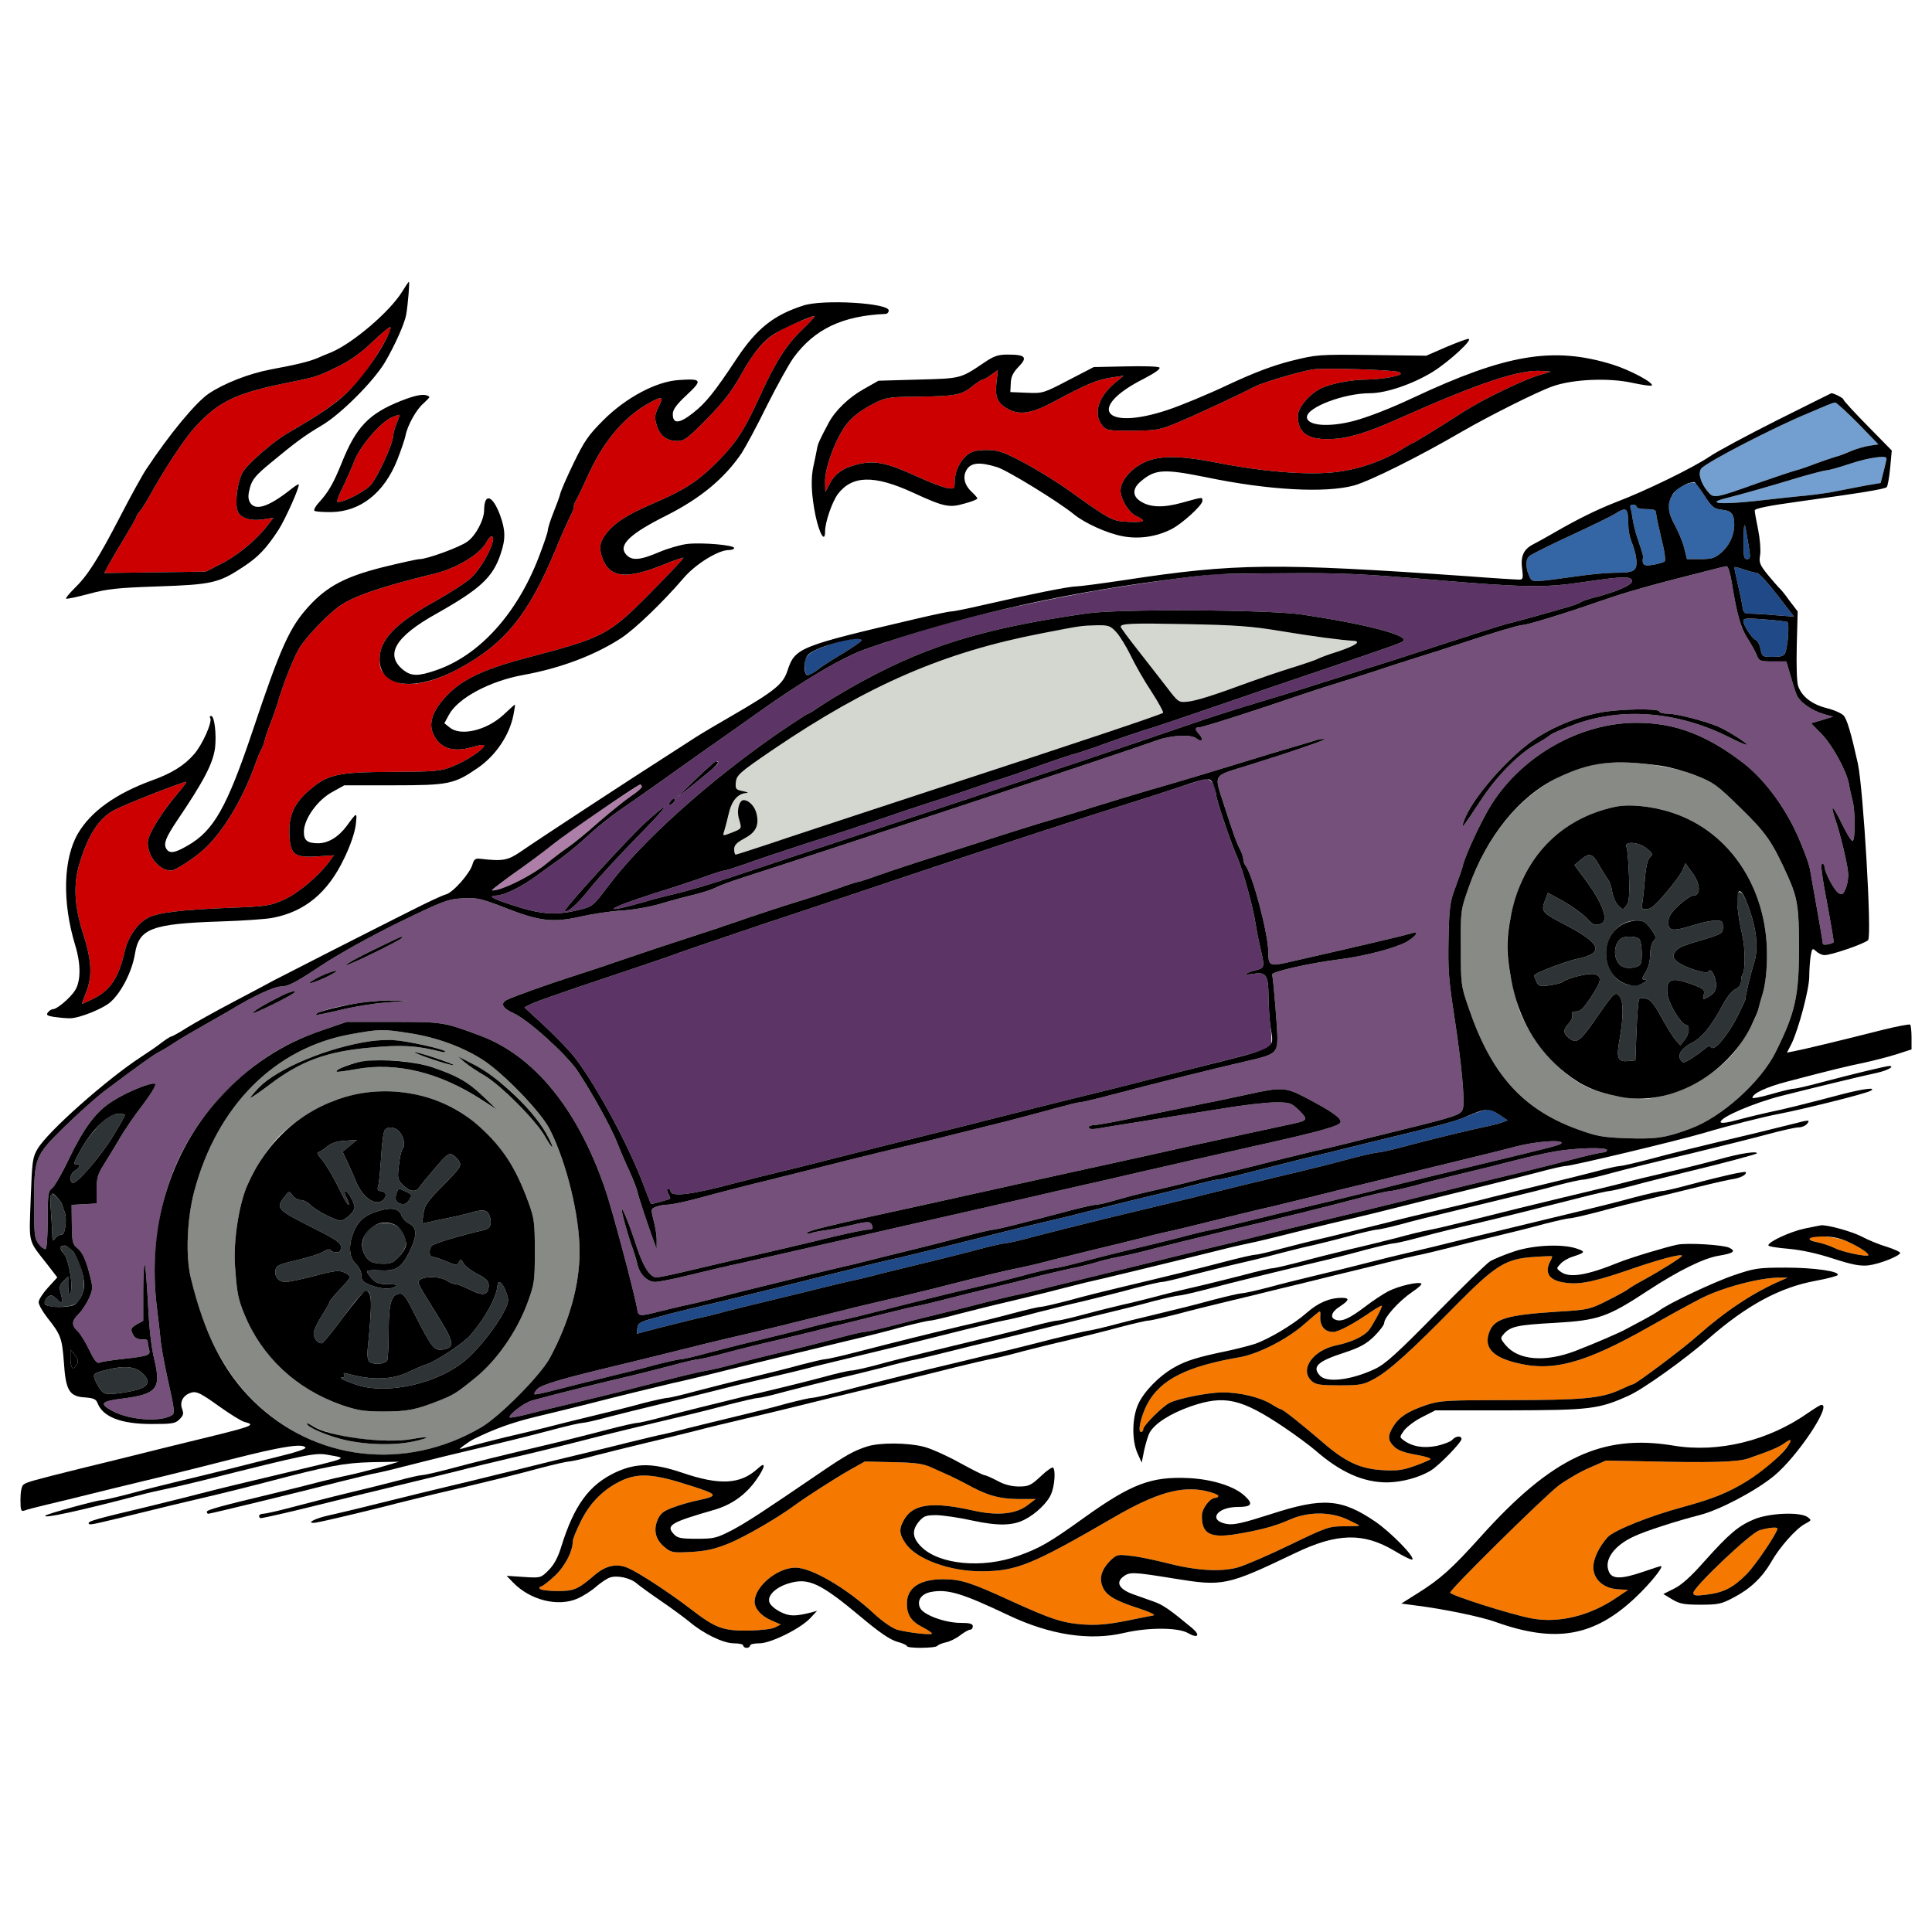 <?xml version="1.0" encoding="utf-8"?>
<!-- Generator: Adobe Illustrator 21.0.0, SVG Export Plug-In . SVG Version: 6.00 Build 0)  -->
<svg version="1.1" baseProfile="tiny"
	 id="svg88" inkscape:version="0.92.2 5c3e80d, 2017-08-06" sodipodi:docname="51 #6240.svg" xmlns:cc="http://creativecommons.org/ns#" xmlns:dc="http://purl.org/dc/elements/1.1/" xmlns:inkscape="http://www.inkscape.org/namespaces/inkscape" xmlns:rdf="http://www.w3.org/1999/02/22-rdf-syntax-ns#" xmlns:sodipodi="http://sodipodi.sourceforge.net/DTD/sodipodi-0.dtd" xmlns:svg="http://www.w3.org/2000/svg"
	 xmlns="http://www.w3.org/2000/svg" xmlns:xlink="http://www.w3.org/1999/xlink" x="0px" y="0px" viewBox="0 0 850 850"
	 xml:space="preserve">
<sodipodi:namedview  bordercolor="#666666" borderopacity="1" gridtolerance="10" guidetolerance="10" id="namedview90" inkscape:current-layer="svg88" inkscape:cx="891.35331" inkscape:cy="601.48703" inkscape:pageopacity="0" inkscape:pageshadow="2" inkscape:window-height="978" inkscape:window-maximized="1" inkscape:window-width="1920" inkscape:window-x="0" inkscape:window-y="1" inkscape:zoom="0.83294118" objecttolerance="10" pagecolor="#ffffff" showgrid="false">
	</sodipodi:namedview>
<g id="g86" transform="translate(0,0) scale(1,1)">
	<path id="path4" fill="none" d="M0,0h425h425v425v425H425H0V425V0z M179.9,124c-0.2,0-1.5,1.9-2.9,4.2c-5.4,8.9-22,23-31.5,26.9
		c-1.6,0.6-4.4,1.8-6,2.5c-3.6,1.5-8.9,2.8-20.2,4.9c-9.6,1.8-20.7,6.1-27.5,10.7c-5.7,3.9-17.1,17.6-27.5,33.3
		c-1.5,2.2-6.6,11.4-11.3,20.5c-9.9,19.1-14.5,26.3-20.3,31.9c-2.2,2.2-3.9,4.2-3.6,4.5c0.2,0.2,4.7-0.7,9.9-2.1
		c8.1-2.2,12.6-2.7,30.5-3.3c23.7-0.8,26.8-1.5,37.5-8.6c6.6-4.3,10.2-8.1,15.6-16.4c2.9-4.5,9.5-19.2,8.8-19.9
		c-0.2-0.2-2,1-4.1,2.7c-9.5,7.4-15.2,9.1-17.4,5.1c-0.8-1.6-0.8-3.2,0.1-6.5c1-3.5,2.6-5.4,8.9-10.6c11-9.1,14.7-11.9,22.6-16.6
		c8.5-5,22.8-19.4,27.8-27.7c7.2-12.2,9.3-18.3,10.4-29.8C180,126.6,180.1,124,179.9,124z M353.5,134.4
		c-13.1,4.2-20.5,10.1-29.2,23.1c-10.1,15.3-13.9,19.9-19.4,24.2c-6.1,4.8-8.9,4.9-8.9,0.5c0-2,1.6-4.2,6.1-8.4
		c7.1-6.6,6.7-7.3-3.4-6.6c-9.9,0.6-23.1,7.6-33.1,17.5c-6.8,6.8-8.5,9.3-13.3,19.2c-3,6.2-5.6,12.2-5.8,13.3c-0.2,1-1.6,4.8-3,8.3
		s-2.5,7-2.5,7.9c0,0.8-1.8,6.1-4,11.8c-9.6,25-26.3,43.3-45.2,49.7c-7.8,2.7-10.8,2.6-14.2,0c-8.5-6.7-3.9-14.7,14.4-24.9
		c19.2-10.8,24.9-16,28.3-26.4c2.2-6.5,2.1-10.4-0.3-17c-3.3-8.8-6.9-9.9-7-2.2c0,4.3-3.7,11.3-7.4,13.9c-3.2,2.4-17.7,7.7-21,7.7
		c-1,0-8.2,1.6-16,3.5c-16.6,4.2-24.5,8.3-32.7,17.2c-8.5,9.3-12.4,17.9-24.9,55.3c-11.2,33.2-17,43.5-28.4,50
		c-5.8,3.4-8.1,3.7-9.5,1.3c-1.2-2.2-0.1-4.9,4.7-12.1c11.9-17.6,15.8-25.1,16.8-32c0.7-5.9-0.2-14.2-1.7-14.2
		c-0.6,0-0.8,0.4-0.4,0.9c1,1.7-3.4,11.7-7.1,15.9c-4.2,4.9-9.9,8.5-18.7,11.6c-21.3,7.8-33,18.7-36.3,33.9
		c-2.5,11.6-1.6,24.6,2.7,38.6c2.5,8.2,2.5,15.6,0,19.7c-2,3.3-8,8.4-9.8,8.4c-0.6,0-1.6,0.6-2.2,1.4c-0.9,1.1-0.4,1.5,2.6,2
		c2.1,0.3,5.3,0.6,7.1,0.6c4.1,0,14.8-4.3,18-7.3c4.8-4.4,9.4-13.6,10.6-21.2c1.8-11,7.3-13.1,37.6-14.1c9.6-0.3,20-1,23-1.6
		c14.1-2.7,24.2-11,31.4-26.1c2.7-5.5,4.7-11.4,5.1-14.7c0.7-5.9,0.6-5.9-3.9,0.3c-3.6,4.9-8.2,7.7-12.6,7.7c-4.9,0-6.4-1.3-6.3-5.3
		c0.2-5.6,6-13.7,12.4-17.2l5.4-3H173c24.3,0,26.8-0.5,37-7.5c8.1-5.5,14.2-14.6,15.9-23.5c0.5-2.5,0.8-4.5,0.6-4.5
		c-0.1,0-2.4,2-5,4.5c-7.5,6.9-18.8,9.5-23.6,5.6l-2.4-1.9l2-3.7c3.9-7.3,17.8-14.8,32.5-17.5c16.7-3,31.9-8.8,43.5-16.4
		c6.1-4.1,18-15.5,27.1-26.1c5.3-6.3,15.4-12.5,20-12.5c1.3,0,2.4-0.4,2.4-0.9c0-1.3-14-2.5-20.5-1.8c-2.8,0.3-8.5,1.9-12.5,3.6
		c-8.4,3.6-12,3.9-14.5,1.1c-3.7-4.1,1.5-9.1,17.7-17.2c14.9-7.5,25.4-16.2,33-27.3c1.8-2.8,6.9-12.2,11.2-21
		c4.4-8.8,9.7-18.3,11.7-21.1c9.3-12.7,21.6-18.5,40.7-19.3c0.6-0.1,1.2-0.7,1.2-1.5c0-0.8-2.1-1.7-5.7-2.5
		C377.8,132.6,358.5,132.8,353.5,134.4z M646,149.1c-0.8,0-5.3,1.7-10,3.7l-8.5,3.7l-24-0.3c-23.6-0.3-24.2-0.2-35.5,2.6
		c-8.2,2.1-16.1,5.1-27.5,10.4c-26.4,12.5-44,17.3-50.6,13.8c-5.3-2.9,0.2-9.8,13.4-16.4c4.6-2.4,7.4-4.3,6.8-4.9
		c-0.5-0.5-7.2-0.7-14.9-0.5l-14,0.3l-11.2,5.8c-10.9,5.7-11.2,5.8-18.3,5.5l-7.2-0.3l0.2-3.9c0.1-2.9,1-4.7,3.5-7.3
		c4-4.1,3-5.3-4.8-5.3c-4.3,0-6.1,0.6-10.5,3.6c-10.4,7-10,6.9-28.9,7.4l-17.5,0.5l-6.7,3.8c-6.4,3.6-12.4,9.4-15.2,14.7
		c-4.1,7.7-4.8,9.2-5.2,11.7c-0.3,1.6-0.9,4.6-1.4,6.8c-1.4,5.9-1.1,13,0.8,22.4c1.7,8,4.2,12.2,4.2,6.9c0-4.1,3.1-13,5.6-16.4
		c6.3-8.3,16-8.5,33-0.7c13.9,6.4,16,6.8,22.9,4.8c3-0.8,5.5-1.8,5.5-2.2c0-0.3-1.1-1.6-2.5-2.9c-3.3-3.1-4.1-6.8-2.1-9.9
		c2-3,5.7-3.3,13.2-1c4.6,1.4,27.2,15.3,33.9,20.8c4.8,3.9,14.5,8.3,21.3,9.6c7.2,1.4,14.9,0.3,21.6-3.1
		c4.7-2.4,13.6-10.5,13.6-12.4c0-1.8,0.4-1.8-8.7,0.7c-8.5,2.4-14.4,2.2-18.6-0.6c-3.6-2.3-3.5-5.7,0.3-8.8
		c6.3-5.3,9.9-5.5,28.8-1.7c27.4,5.7,52.3,7,64.9,3.6c7.1-2,28.6-12.7,47.3-23.6c11.7-6.8,33.4-17.7,40-20c8.9-3.2,25-3.9,35.5-1.5
		c4.2,0.9,7.9,1.4,8.2,1.1c1.1-1.1-9.5-6.8-17.2-9.2c-26.1-8.1-46.9-4.6-88,14.7c-10,4.7-19.6,8.4-25.9,10.1
		c-11.1,2.9-20.6,2.1-20.6-1.7c0-4.3,16.3-10.5,27.7-10.5c11.6,0,29.7-8.6,39.8-18.9C645.2,151.3,646.8,149,646,149.1z M176.3,176.4
		c-14,5.6-19.6,11.4-25.9,27.1c-3.7,9.2-5.9,13-10.2,17.7c-1.4,1.5-2.2,3.1-1.9,3.5c0.4,0.4,3.6,0.6,7.2,0.6
		c13-0.1,23.5-8.4,29.3-23c1.7-4.4,3.3-9.1,3.6-10.6c0.8-4.4,4.8-11.7,8-14.3c1.5-1.4,2.7-2.6,2.5-2.8
		C187.1,173,183.4,173.6,176.3,176.4z M805.7,173c-2.2,0.4-49,24.8-53.6,27.9c-7.1,4.8-28.1,15.1-41.1,20
		c-8.6,3.4-16.8,7.4-27.5,13.6c-3.3,1.9-7.4,4.2-9.2,5.1c-4.1,2.2-5.4,5.3-4.6,10.9c0.5,4,0.3,4.5-1.3,4.5c-1.1,0-11.3-0.6-22.9-1.5
		c-84.5-5.9-102.1-5.7-150.1,1.6c-10.6,1.6-20.5,2.9-22,2.9c-3.1,0-19.6,3.3-40.5,8.1c-6.9,1.6-13.3,2.9-14.3,2.9
		c-1,0-7.7,1.4-14.9,3.1c-52.5,12.3-53.9,12.8-57.3,23.1c-1.9,5.8-5.6,8.8-24.4,19.7c-6.3,3.6-13.5,7.9-16,9.5
		c-2.5,1.6-7.4,4.8-11,7.1c-16.8,10.7-58.9,38.3-65.5,42.9c-6.1,4.2-8.1,4.6-18.4,3.4c-1.9-0.2-2.6,0.3-3.2,2.4
		c-1,3.9-8.6,12.5-11.7,13.3c-1.4,0.3-8.2,3.5-15.1,7c-17.8,8.9-57,28.9-60.6,30.8c-1.6,0.9-9.5,5.1-17.5,9.3s-17.3,9.4-20.7,11.5
		c-3.4,2.2-6.6,3.9-6.9,3.9c-0.4,0-2.3,1.2-4.3,2.7c-2,1.6-6.1,4.4-9.2,6.4c-15,9.8-41,32.8-45.4,40.4c-2.2,3.7-2.4,5.5-3,22
		c-0.7,20.1-1.4,17.7,7.4,28.9l4.3,5.6l-4.1,4.5c-2.2,2.4-4.1,5.3-4.1,6.4s1.7,4.1,3.8,6.8c5.9,7.4,6.5,9,7.3,19.6
		c0.8,12.5,2.4,15.1,9.3,15.5c3.8,0.3,4.9,0.8,5.5,2.5c2.4,6.1,10.3,9.2,23.8,9.2c9,0,10.5-0.2,12.3-2.1c1.7-1.7,1.9-2.5,1.1-4.6
		c-1.2-3.2,0.7-6.3,4.4-7.2c2.1-0.5,4.2,0.6,11.6,5.9c5,3.6,10.2,6.8,11.5,7.1c5.4,1.4,4.1,1.8-25.6,9c-5.8,1.4-15.8,3.9-22.2,5.5
		c-6.5,1.6-17.3,4.3-24,5.9c-21.7,5.4-24.2,6.1-25.5,7.2c-0.8,0.6-1.3,3.3-1.3,6.5c0,4.7,0.2,5.4,1.7,4.9c0.9-0.4,5.5-1.6,10.2-2.7
		c4.7-1.1,12.9-3.1,18.1-4.4s15.4-3.8,22.5-5.5c7.2-1.7,18.2-4.4,24.5-6c24.5-6.2,27.7-7,35-8.5c8.5-1.7,12.6-1.9,13.4-0.6
		c0.3,0.5-4.3,2.1-10.2,3.5c-5.9,1.5-15.9,4-22.2,5.6c-6.3,1.6-16.7,4.1-23,5.6c-6.3,1.5-16.2,4-22,5.6c-5.8,1.5-11.3,2.8-12.3,2.8
		c-1.9,0-24,6-24.7,6.8c-1.5,1.5,14.7-2,41-8.9c4.1-1.1,9.5-2.3,12-2.8s9.5-2.1,15.5-3.6c46.9-11.8,50.3-12.5,55.9-11.4
		c8.8,1.6,10.3,1-20.9,8.4c-13.2,3.1-28.9,6.9-35,8.5c-6,1.6-16.8,4.2-24,6c-21.9,5.2-25.5,6.2-25.5,7.1c0,1,0.9,0.8,13-2.1
		c14.5-3.6,33.6-8.2,44-10.6c5.8-1.4,15.5-3.8,21.5-5.4c26.7-7,33.8-8.4,46-8.7l12-0.2l-8.5,2.5c-4.7,1.3-11,2.9-14,3.5
		c-3,0.6-8.6,1.9-12.5,2.9c-3.8,1-12.8,3.3-20,5c-23.9,5.7-29.5,7.3-29.5,8.1c0,0.5,0.3,0.9,0.6,0.9c1,0,45.3-10.8,57.9-14.1
		c6.1-1.5,12.6-3.1,14.5-3.5c1.9-0.3,7.6-1.6,12.5-2.9c5-1.3,14-3.5,20-5c26.1-6.2,36.7-8.8,47.1-11.6c6.1-1.6,11.8-2.9,12.7-2.9
		c1,0,5.9-1.1,11-2.5c5-1.3,15.1-3.8,22.2-5.5c7.2-1.7,18-4.4,24-5.9c6.1-1.6,16.4-4.1,23-5.6c6.6-1.5,17-4,23-5.6
		c6.1-1.5,16.9-4.1,24-5.8c13.4-3.2,23.9-5.8,43-10.6c6.1-1.5,13.3-3.2,16-3.7c2.8-0.5,8.8-2,13.5-3.3c4.7-1.2,13.9-3.5,20.5-5
		c6.6-1.6,16.7-4.1,22.5-5.7c5.8-1.5,11.3-2.8,12.3-2.8c0.9,0,6.5-1.3,12.4-2.9c5.9-1.5,16.2-4.1,22.8-5.6
		c6.6-1.5,14.9-3.6,18.5-4.6c3.6-0.9,9-2.3,12-2.9c3-0.7,10.4-2.5,16.3-4.1s11.5-2.9,12.4-2.9c1,0,5.8-1.1,10.8-2.4
		c4.9-1.4,14.7-3.8,21.8-5.5c7-1.7,18.4-4.5,25.5-6.2c7-1.7,16.8-4.1,21.7-5.5c5-1.3,9.9-2.4,11-2.4c1,0,6.7-1.3,12.5-2.9
		c5.8-1.6,21.3-5.4,34.5-8.5c13.2-3.2,28.8-7.1,34.7-8.7c5.9-1.6,11.8-2.9,13.1-2.9c1.4,0,3-0.7,3.7-1.5c1.5-1.9,1-1.9-5.9-0.1
		c-3.1,0.8-10.5,2.6-16.6,4.1c-26.2,6.2-36.7,8.8-47.1,11.6c-6.1,1.6-11.8,2.9-12.7,2.9c-1,0-5.9,1.1-11,2.5c-5,1.3-15,3.8-22.2,5.5
		c-7.1,1.7-17.9,4.4-24,5.9c-6,1.6-16.4,4.1-23,5.6s-16.9,4-23,5.6c-6,1.5-17.1,4.2-24.5,6c-7.4,1.7-17.4,4.2-22.2,5.5
		s-9.4,2.4-10.4,2.4c-0.9,0-6.7,1.3-12.8,2.9c-11.3,3-27.3,6.9-47.1,11.6c-6,1.4-16,3.9-22.1,5.6c-6.1,1.6-11.8,2.9-12.7,2.9
		s-6.5,1.3-12.4,2.9c-5.9,1.6-16,4.1-22.3,5.5c-12.7,3-28.9,7-46.7,11.6c-6.5,1.7-12.5,3-13.3,3c-0.8,0-5.5,1.1-10.5,2.4
		c-4.9,1.4-15.1,3.9-22.5,5.7c-7.4,1.7-18.2,4.5-24,6c-5.8,1.6-11.4,2.9-12.3,2.9s-5.9,1.1-11,2.4c-5,1.4-15,3.9-22.2,5.6
		c-7.1,1.7-16.4,4-20.5,5.1c-4.1,1-12.2,3-18,4.3c-5.8,1.4-12.7,3.2-15.5,4c-5,1.5-5,1.5-2.5-0.4c1.4-1,3.4-2.4,4.5-2.9
		c8.9-4.4,16.7-7.2,26.5-9.6c6.3-1.5,16.5-4,22.5-5.5c14.7-3.8,31.8-7.9,38.5-9.5c3-0.6,8.7-2,12.5-2.9c15.5-3.9,50.9-12.5,66-16.1
		c6.1-1.4,16-3.9,22.1-5.6c6.1-1.6,11.8-2.9,12.7-2.9s6.5-1.3,12.4-2.9c5.9-1.5,16.2-4.1,22.8-5.6c6.6-1.6,16.3-3.9,21.5-5.3
		c5.2-1.3,10.4-2.6,11.5-2.9c4.8-1,41.9-10,55-13.3c5-1.3,12.6-3.1,17-4c4.4-0.9,11.6-2.7,16-3.8c4.4-1.1,13.2-3.3,19.5-4.8
		s16.7-3.9,23-5.5c6.3-1.6,14.4-3.6,18-4.5c19.6-4.8,39.8-9.8,49.8-12.4c6.2-1.7,12-3,12.9-3c2.8,0,48.8-11,60.8-14.5
		c11-3.3,27-7.3,33-8.4c10.5-2,38.3-8.9,40.5-10.2c2.9-1.7-3.2-0.9-12.5,1.5c-15.5,4.1-26.8,6.9-32,7.9c-2.7,0.6-8.7,2-13.2,3.2
		c-5.5,1.5-8.3,1.9-8.3,1.1c0-2.1,14.5-8.3,26.5-11.4c13.1-3.3,33.9-8.4,42.3-10.2c4.5-1,8-2.9,5.5-3c-1.1-0.1-16.4,3.6-29.6,7.1
		c-5.9,1.6-11.6,2.9-12.5,2.9c-1,0-5.5,1.1-10,2.4c-4.5,1.3-8.2,2-8.2,1.6c0-1.9,6.2-4.8,15.5-7.2c19.8-5.2,26.1-6.7,33.4-8.2
		c4.1-0.9,10.5-2.5,14.3-3.7l6.8-2.2v-5.2c0-2.8-0.3-5.4-0.6-5.7c-0.3-0.3-5.6,0.7-11.7,2.2c-18.5,4.7-36,8.9-39.4,9.5l-3.1,0.6
		l2-3.9c3.1-6.4,7.8-24,7.8-29.6c0-2.8,0.3-6.8,0.6-8.9c0.6-3.5,0.8-3.7,2.4-2.2c1,0.9,2.6,1.7,3.6,1.7c2.7,0.2,18-5.1,19.3-6.6
		c1.7-2-2.1-66.2-4.5-77.6c-3-13.5-4.8-19.6-6.3-21.2c-0.9-1-4.3-2.5-7.6-3.3c-6.5-1.7-10.8-5.1-12.4-9.7c-0.6-1.6-0.8-9.2-0.6-17.8
		l0.4-15l-3.6-4.7c-1.9-2.7-4-5.3-4.7-5.8c-0.6-0.6-2.8-3.2-5-5.8c-3.4-4.3-3.8-5.2-3.2-8.7c0.3-2.2-0.1-7-0.9-11
		c-0.8-3.9-1.5-7.7-1.5-8.4c0-0.9,6-2.1,19.8-4c26.8-3.7,37.4-5.4,38.3-6.3c0.4-0.5,1.1-4.2,1.5-8.5l0.7-7.6l-10.7-10.9
		c-5.8-5.9-10.6-11.1-10.6-11.6c0-0.4-1.2-1.2-2.6-1.7C807,173.4,805.8,173,805.7,173z M756.5,510c-5.5,1.5-15.4,4-22,5.5
		s-16.9,4-23,5.6c-6,1.5-16.8,4.1-24,5.8c-13.4,3.2-23.9,5.8-43,10.6c-6,1.5-13.2,3.2-16,3.7c-2.7,0.5-8.8,2-13.5,3.3
		c-4.7,1.2-13.9,3.5-20.5,5c-6.6,1.6-16.7,4.1-22.5,5.7c-5.8,1.5-11.3,2.8-12.3,2.8c-0.9,0-6.5,1.3-12.4,2.9
		c-5.9,1.5-16.2,4.1-22.8,5.6s-14.9,3.6-18.5,4.6c-3.6,0.9-9,2.3-12,2.9c-3,0.7-10.4,2.5-16.3,4.1c-5.9,1.6-11.5,2.9-12.4,2.9
		c-1,0-5.8,1.1-10.8,2.4c-8.4,2.3-15.2,3.9-47.5,11.7c-6.9,1.7-16.6,4.1-21.5,5.5c-5,1.3-9.9,2.4-11,2.4c-1,0-6.7,1.3-12.5,2.9
		c-5.8,1.6-21.3,5.4-34.5,8.5c-13.2,3.2-28.8,7.1-34.7,8.7c-5.9,1.6-11.4,2.9-12.4,2.9c-0.9,0-6.7,1.3-12.8,2.9
		c-6.1,1.6-16,4.1-22.1,5.6c-26.7,6.3-36.7,8.8-47.1,11.6c-6.1,1.6-11.8,2.9-12.7,2.9c-1,0-5.9,1.1-11,2.5c-5,1.3-15,3.8-22.2,5.5
		c-7.1,1.7-17.9,4.5-24,6.1c-6,1.6-11.8,2.9-12.7,2.9c-1,0-1.8,0.4-1.8,1c0,0.5,0.3,1,0.8,0.9c1.2,0,16.2-3.5,25.7-5.9
		c10-2.5,21.5-5.3,41-10c7.2-1.7,16.4-4,20.5-5c4.1-1.1,14.5-3.6,23-5.6c8.5-1.9,20.5-4.9,26.5-6.4c6.1-1.6,16.9-4.3,24-6
		c27.7-6.6,34.4-8.2,45.3-11.1c6.2-1.6,12-2.9,12.9-2.9c1,0,6.5-1.3,12.3-2.9c5.8-1.5,15.9-4.1,22.5-5.6c6.6-1.5,15.8-3.8,20.5-5
		c4.7-1.3,10.1-2.6,12-3c1.9-0.3,8.7-1.9,15-3.5s16.5-4.1,22.5-5.5c6.1-1.5,16.2-3.9,22.5-5.5c6.3-1.6,17.4-4.2,24.5-6
		c7.2-1.7,17.2-4.2,22.2-5.6c5.1-1.3,10-2.4,10.9-2.4c0.9,0,6.7-1.3,12.8-2.9c11.3-3,27.3-6.9,47.1-11.6c6.1-1.4,16-3.9,22.1-5.6
		c6.1-1.6,11.8-2.9,12.7-2.9c0.9,0,6.5-1.3,12.4-2.9c5.9-1.6,16-4.1,22.3-5.5c13.2-3.1,29.2-7.1,46.5-11.5
		c6.6-1.7,12.7-3.1,13.5-3.1s5.5-1.1,10.5-2.4c4.9-1.4,14.9-3.8,22-5.6c17.5-4.2,32.5-8.2,32.5-8.6C773,506.3,765.4,507.5,756.5,510
		z M767.9,515.6c-0.6-0.4-11.7,2.2-24.1,5.5c-5.9,1.6-11.5,2.9-12.4,2.9c-1,0-6.7,1.3-12.8,2.9c-6.1,1.7-15.8,4.1-21.6,5.5
		c-14.2,3.4-34,8.2-48,11.6c-10.4,2.6-26,6.4-38,9.2c-2.5,0.6-7.6,1.9-11.5,2.9c-3.8,1-12.8,3.2-20,4.9c-7.1,1.7-17.2,4.2-22.2,5.6
		c-5.1,1.3-10,2.4-11,2.4c-0.9,0-6.6,1.3-12.7,2.9c-6.1,1.7-16.9,4.4-24.1,6.1c-7.1,1.7-16.1,3.9-20,5c-3.8,1-8.8,2.2-11,2.5
		c-2.2,0.4-8.9,2-15,3.5c-14.4,3.7-20.6,5.2-41,10.1c-17.7,4.2-33.2,8-52.3,13c-6.2,1.6-12,2.9-12.9,2.9c-1,0-5.8,1.1-10.8,2.4
		c-4.9,1.4-14.8,3.9-22,5.6c-7.1,1.7-17.3,4.2-22.5,5.5c-5.2,1.4-10.8,2.7-12.5,3c-1.6,0.4-7.3,1.7-12.5,3s-15.3,3.8-22.5,5.5
		c-7.1,1.7-18.2,4.4-24.5,6c-6.3,1.5-16.4,4-22.5,5.5c-6,1.4-16.2,3.9-22.5,5.4c-23.7,5.9-33.7,8.3-39.9,9.7
		c-6.1,1.3-10.4,3.4-7.1,3.4c1.5,0,15.1-3.2,32-7.4c5.2-1.4,14.5-3.6,20.5-5.1c23.5-5.5,36.4-8.7,47.1-11.6
		c6.1-1.6,11.8-2.9,12.7-2.9c1,0,5.9-1.1,11-2.5c5-1.3,15.1-3.8,22.2-5.5c7.2-1.7,17.3-4.2,22.5-5.5c5.2-1.4,15.4-3.8,22.5-5.5
		c7.2-1.7,18.2-4.3,24.5-5.9c6.3-1.6,17.4-4.3,24.5-6c13.5-3.2,24.1-5.9,43-10.6c6.1-1.5,13.3-3.2,16-3.7c2.8-0.5,8.8-2,13.5-3.3
		c4.7-1.2,13.9-3.5,20.5-5c6.6-1.6,16.7-4.1,22.5-5.7c5.8-1.5,11.3-2.8,12.3-2.8c0.9,0,6.5-1.3,12.4-2.8c5.9-1.6,16-4.1,22.3-5.6
		s16.7-4,23-5.6c6.3-1.5,17.4-4.2,24.5-6c7.2-1.7,17.3-4.2,22.5-5.5c5.2-1.3,11.1-2.7,13-3.1c1.9-0.3,7.6-1.7,12.5-2.9
		c5-1.3,14.9-3.8,22-5.5c7.2-1.7,17.2-4.2,22.2-5.6c5.1-1.3,10-2.4,10.9-2.4c1,0,6.7-1.3,12.8-2.9c6.1-1.7,17-4.4,24.1-6.1
		c7.2-1.8,17.3-4.2,22.5-5.5c5.2-1.3,11.2-2.6,13.2-2.9c2.1-0.4,4-1.1,4.4-1.7C767.9,516.3,768,515.8,767.9,515.6z M801.1,539.1
		c-11,1.8-23.1,6.4-23.1,8.8c0,0.5,3.9,1.1,8.7,1.5c5.7,0.5,12.7,2,19.7,4.3c8.7,2.8,12,3.4,15.7,3c4.9-0.6,13.9-4.2,13.9-5.5
		c0-0.4-2.6-1.6-5.7-2.6c-3.2-0.9-8.3-3-11.3-4.6c-3-1.5-8.2-3.3-11.4-3.9C804.3,539.5,801.4,539,801.1,539.1z M738,547.6
		c-4.9,1-20.6,5.7-26,7.9c-14.1,5.7-21.6,6.9-25.4,4c-1.9-1.4-1.9-1.5-0.1-3.4c0.9-1.1,3.4-2.6,5.4-3.2c5.5-1.8,5.8-2.2,2-3.5
		c-6.1-2.2-18.9-1.7-27.5,1.1c-4.2,1.4-9.1,3.4-10.8,4.4c-1.7,1.1-12.5,11.6-24.1,23.4c-17,17.3-22.1,21.9-26.6,24
		c-10.4,4.9-21.3,6.2-24.2,2.9c-3.6-3.9-1-6.3,10.8-10.1c6.9-2.3,9.6-3.8,13.1-7.2c2.4-2.4,4.4-5,4.4-5.9c0-2.4,6.6-9.7,12.2-13.5
		c2.7-1.8,4.6-3.5,4.1-3.8c-1.4-0.9-10,1.1-14.5,3.4c-2.3,1.2-7,4.3-10.5,7c-6.6,5-10.1,6.6-12.8,5.5c-2.5-0.9-1.7-3.5,2-5.8
		c4.2-2.8,4.4-3.8,0.8-3.8c-5.4,0-10.4,2.2-15.3,6.5c-5.8,5.1-16.6,11.6-23,13.8c-2.5,0.8-8,2.2-12.2,3.1c-12.7,2.6-18.1,4.3-23,7.1
		c-6.7,3.7-13.5,10.7-16,16.2c-2.8,6.1-2.9,16.1-0.3,21.8l1.8,4l1.1-5.5c0.7-3,1.7-6.5,2.4-7.7c2.2-4,9.1-8.4,17.9-11.5
		c15-5.2,22.3-3.6,41.6,9.4c4.7,3.2,10.7,7.6,13.4,9.9c11.1,9.7,21.1,14.1,31.6,14.1c6.5-0.1,14.1-2.1,19.3-5.3
		c3.6-2.2,13.4-12.3,13.4-13.8c0-1.6-2.6-1.3-4,0.3c-0.6,0.8-3.7,2-6.7,2.7c-6,1.2-10.9,0.4-14.7-2.4c-1.9-1.4-1.9-1.5,0.1-4.3
		c1.2-1.6,4.7-4.3,7.9-5.9l5.9-3H664c35.5-0.1,39.4-0.5,52.6-6.5c6.3-2.8,24.6-15.9,34.9-24.9c16.9-14.8,31.5-22.7,47.3-25.6
		c5-0.9,9.4-2.1,9.7-2.5c1-1.7-10.5-3.3-23-3.3c-12,0-13.7,0.3-22.5,3.3c-8.7,2.9-29.4,12.7-33,15.6c-0.8,0.6-4,2.5-7,4.1
		c-3,1.6-6.4,3.4-7.5,4c-2.6,1.5-14.2,6.5-22.5,9.7c-13.2,5-24.9,4.1-30.5-2.5c-2.5-3-2.5-3.2-0.8-5.1c2.9-3.2,5.8-3.9,22.5-4.8
		c19-1.1,23.1-2.5,41-14.3c13.3-8.7,24.3-14.1,30.8-15.2c6.6-1.1,7.9-2,4.9-3.5C758.5,547.7,742.6,546.7,738,547.6z M795.5,621.6
		C778,633.9,756,639.3,736.2,636c-16.7-2.8-31.1-0.9-43.7,5.6c-13.4,7-25.4,17.1-40.9,34.3c-12.7,14.1-17.7,18.7-28.1,25.2l-7,4.4
		l6,0.8c12.3,1.5,29.2,5,35.5,7.3c3.6,1.2,9.9,3,14,3.8c19.1,4,32.5-0.2,48-15c6.3-6,12.2-13.4,10.7-13.4c-0.2,0-3.7,1.1-7.7,2.5
		c-9.6,3.3-13.7,3.3-15.1,0.1c-2.4-5.2,2.1-11.6,11.1-15.7c5.1-2.4,19.2-6.9,29-9.4c8.6-2.2,24.5-10.6,32.4-17.1
		c8.1-6.7,21.6-25.2,21.6-29.6C802,617.4,801.3,617.6,795.5,621.6z M381.5,636.4c-5.7,1.8-9.3,3.8-20.3,11.3
		c-41.7,28.5-43.3,29.3-54.6,29.3c-7.1,0-8.6-0.3-10.2-2.1c-3.5-3.8-1.3-5.1,17.4-10.5c7.9-2.2,14.1-6.6,18.7-13
		c4.3-6,4.7-8.9,0.8-5.2c-7.6,6.9-16.7,7.4-33.3,1.7c-12.8-4.3-20-4.3-29-0.2c-11.8,5.5-18.4,14.5-24.1,32.9
		c-1.4,4.6-3.2,7.9-5.5,10.2c-3.4,3.4-3.5,3.5-11,3l-7.5-0.5l2.8,2.9c7.5,7.8,19.8,10.9,28.4,7.1c2.5-1.1,6.1-3.4,8-5.1
		c2-1.7,4.7-3.6,6.1-4.1c3.2-1.2,9.3,0.1,12.1,2.7c1.2,1,6,4.5,10.7,7.7c4.7,3.2,10.2,7.3,12.3,9c6.1,5.2,14.9,9.5,19.6,9.5
		c2.3,0,4.1,0.4,4.1,1c0,0.5,0.7,1,1.5,1s1.5-0.5,1.5-1c0-0.6,1.8-1,4.1-1c5,0,18.2-6.5,22.5-11.2l2.9-3.1l-2.5,0.7
		c-7.2,1.8-9.7,1.8-13.8-0.3c-2.2-1.1-4.4-3-4.7-4.2c-1-2.9,2.8-6.6,8.6-8.3c8.6-2.6,13.9-0.1,31.8,14.9c8.1,6.8,12.7,9.9,15.8,10.8
		c2.3,0.6,4.3,1.5,4.3,1.9c0,1.1,12.7,1,13.4-0.1c0.3-0.4,1.9-1.1,3.6-1.5c1.7-0.3,4.6-1.7,6.4-3.1c1.8-1.4,3.8-2.5,4.4-2.5
		c0.7,0,1.2-0.7,1.2-1.5c0-1.1-1.3-1.5-5.4-1.5c-6.8,0-16.4-3.5-17.8-6.6c-1.5-3.2,0.5-6.2,4.8-7c7.3-1.4,13.8,0.6,34,10.2
		c18.3,8.7,35.8,11.4,51,7.8c10.8-2.5,23.8-2.4,28.1,0.1c4.3,2.5,5.6,1,1.8-2.2c-9.9-8.2-12.9-10.3-17-11.7c-2.5-0.9-6.5-2.3-9-3.2
		c-5.9-2.1-7.7-5-4.5-7.6c2.9-2.3,4.1-2.3,22.6,0.7c21.5,3.5,23.1,3.2,53.2-11.2c18.5-8.9,30.1-9.1,43.7-1c4.1,2.5,7.7,4.2,7.9,3.8
		c0.9-1.4-9.5-11.9-16.1-16.5c-15.1-10.3-23.2-10.9-46-3.5c-12.5,4-16.4,4.9-19.5,4.4c-8.5-1.5-4.6-7.5,4.8-7.5
		c6.1,0,6.9-1.3,3.1-4.8c-4.5-4.3-14.4-7.4-24.7-7.9c-16.4-0.8-25.2,2.5-46,17.4c-15.3,11-19.5,13.4-29,16.8
		c-15.7,5.7-34.8,3.9-42.7-4c-4-4-4.2-7.3-0.9-11.2c2.1-2.4,3.1-2.7,7.7-2.7c3,0.1,10.1,1.1,15.8,2.4c11.2,2.4,17.7,2.3,23-0.5
		c4.9-2.5,10.1-7.5,11.6-11.3c1.5-3.5,2-10.4,0.8-11.5c-0.3-0.4-2.8,1.3-5.4,3.8c-4.3,4-5.3,4.5-9.6,4.5c-3.2,0-6.4-0.8-9.5-2.5
		c-2.6-1.4-5.2-2.5-5.7-2.5c-0.6,0-5.5-2.5-11-5.5c-5.4-3-12.5-6.2-15.7-7C399.4,634.7,387,634.6,381.5,636.4z M771.8,668.4
		c-7,2.9-11.1,6.4-22.1,18.7c-5.8,6.6-10.1,10.4-13.3,11.9l-4.6,2.3l3.8,2.3c3.3,2,5.2,2.4,12.5,2.4c7.8,0,9.3-0.3,14.5-3.1
		c7.4-3.8,12.7-8.9,16.6-15.6c3.7-6.6,11.1-14.9,15-16.9c2.8-1.5,2.9-1.6,1.1-2.9C792.2,665.1,778.6,665.6,771.8,668.4z"/>
	<path id="path6" fill="#CC0000" d="M171.8,144c0.5,1.3-3.4,8.5-8.8,16.5c-7.9,11.7-15.8,18.2-36,29.8c-6.4,3.6-17.7,13.4-20.2,17.4
		c-2.1,3.6-3.5,12.5-2.4,16.7c0.8,3.3,5.5,5,11.2,4.1l4.7-0.7l-3.2,4.1c-4.8,6.1-13.3,13-20.3,16.4l-6.3,3.2l-22.3,0.3l-22.3,0.3
		l1.5-2.9c0.9-1.7,4-7.1,7.1-12.1c3-5,5.5-9.4,5.5-9.7c0-0.4,0.6-1.5,1.4-2.3c0.8-0.9,2.3-3.2,3.4-5.1c7.7-14,16.5-27.3,21.5-32.6
		c10-10.8,17.6-14.4,39.6-18.9c13.8-2.8,13.5-2.7,23.1-7.4c5.1-2.5,9.9-5.9,15-10.8C168.1,146.4,171.6,143.5,171.8,144z"/>
	<path id="path8" fill="#CC0000" d="M358.4,139c0.5,0-2.1,2.8-5.6,6.2c-7,6.7-11.7,14.2-18.8,29.8c-6.6,14.5-10.2,19.9-18.5,28.3
		c-8.6,8.6-14.3,12.3-29,18.6c-10.8,4.6-17.1,8.8-20.4,13.7c-2.5,3.6-2.6,6.2-0.7,10.9c3.3,7.7,10.6,8.3,26.1,2.1
		c4.8-2,9-3.4,9.2-3.2c0.2,0.2-6.3,7.1-14.4,15.3c-18.7,18.9-20.4,19.7-54.8,28.8c-20.9,5.5-30.3,10.4-37.6,19.6
		c-3.9,4.9-5.1,9.6-3.4,13.5c2.8,6.6,8.7,8.6,17.3,6.1c2.9-0.9,5.2-1.2,5.2-0.7c0,1.6-7.8,6.8-13.9,9.2c-5.1,2.1-7.3,2.3-26.6,2.4
		c-24.1,0.1-28.2,1-36.6,8.2c-6.4,5.6-8.8,10.8-8.6,18.7c0.3,9.4,2,10.9,11.9,10.3l7.7-0.5l-1.9,2.6c-4.6,6.4-13.8,14.1-20,16.9
		c-6.1,2.7-7.6,3-24,3.6c-21.8,0.9-31.4,2.1-35.9,4.4c-4.6,2.4-8.7,8.3-10.2,14.7c-2.7,11.7-6.4,17.3-14,21
		c-2.7,1.3-4.9,2.2-4.9,2.2c0-0.1,0.9-2.7,2.1-5.7c2.6-6.8,2.2-13.8-1.6-25.5c-3.8-11.9-4.3-21.5-1.5-30.6
		c3.8-12.7,8.6-20,15.3-23.5C55.6,353.6,82,343.3,82,344c0,0.3-1.6,2.5-3.5,4.7c-7.5,8.8-13.5,18.6-13.5,22
		c0,6.2,5.1,12.3,10.3,12.3c1.8,0,10.3-5.5,14.5-9.4c8.3-7.6,16.8-21.7,22.2-36.6c1.3-3.6,2.7-7,3.1-7.5c0.4-0.6,1-2.2,1.3-3.5
		c0.3-1.4,1.5-5,2.7-8s2.5-6.9,3-8.5c2-7.2,6.9-19.8,9.5-24.2c2.8-4.8,12.6-15.1,18-18.8c6.1-4.3,18.8-8.6,41.9-14.2
		c9.4-2.3,19.7-8.5,22.5-13.7c0.7-1.4,1.7-2.6,2.2-2.6c2.9,0-3.3,12.9-8.9,18.2c-2.1,2-9.2,6.6-15.8,10.3
		c-17.5,9.7-24.5,17-24.5,25.5c0,3.8,0.5,5.1,3,7.5c5.8,5.6,17.9,4.3,32-3.4c20.2-10.9,30.7-23.9,42.6-52.7c2-4.9,4.7-11,6-13.7
		c1.4-2.6,2.2-4.7,1.9-4.7c-0.4,0,0.1-1.2,0.9-2.8c0.9-1.5,3.5-7,5.9-12.3c6.8-14.7,16.2-25.4,27.4-31.2c4.8-2.5,5.3-2.1,3,2.4
		c-1.7,3.5-1.8,4.6-0.8,7.9c1.4,4.7,4.3,7,9.1,7c3.1,0,4.5-1.1,13.1-9.8c7.1-7.2,10.8-12,14.5-18.6c8-14.4,12.5-18.6,26.2-24.2
		C355,140.1,357.9,139,358.4,139z"/>
	<path id="path10" fill="#CC0000" d="M615.5,163.7c1.5,0.9,1,1.2-3.4,2.2c-2.9,0.6-7.6,1.1-10.5,1.1c-7.1,0-16.3,1.8-20.7,4
		c-5.1,2.7-9.9,8.4-9.9,12c0,7.3,4.2,10.4,13.8,10.2c7.9-0.2,15.6-2.4,29.6-8.6c36.6-16.3,54-22.1,63.9-21.4l4,0.3l-5.9,1.8
		c-7,2.2-24.5,10.7-32.4,15.8c-10.4,6.7-22.1,13.9-22.6,13.9c-0.2,0-2.1,1.1-4.2,2.4c-8.3,5.2-18.6,8.9-28.7,10.2
		c-12.1,1.6-32.1,0.1-53.5-4.1c-17.3-3.4-26.5-3.2-33.4,0.9c-5,2.9-8.6,7.7-8.6,11.4c0,3.8,3.7,9.9,7,11.3c4.6,2.1,3.6,2.8-3.4,2.5
		c-7.2-0.3-8-0.7-25.6-13.3c-5.5-4-14.8-9.7-20.6-12.8c-9.2-4.8-11.2-5.5-16.3-5.5c-4.5,0-6.5,0.5-8.6,2.2
		c-3.2,2.5-5.5,7.4-5.5,11.9c0,3-0.1,3.1-3.3,2.6c-1.9-0.3-7.9-2.6-13.3-5.1c-12.7-5.8-18.1-7-24.8-5.6c-6.9,1.4-11.1,4.1-13.5,8.7
		l-2,3.8l-0.1-4.7c0-5.3,3.3-15.2,7.4-22.1c3-5.2,7.3-8.8,14.9-12.6c4.8-2.3,6.3-2.5,19.2-2.6c15.9-0.2,18.6-0.7,23.5-4.7
		c1.9-1.5,3.8-2.8,4.3-2.8c0.5,0,2.2-0.9,3.8-2.1l2.9-2.1l-0.6,5.6c-0.8,6.6,0.6,9.4,6,12c4.7,2.2,9.9,1.3,18.9-3.5
		c14.5-7.8,19.3-9.8,25.1-10.7l5.9-0.9l-3.7,3.1c-7.5,6.3-9.7,13.7-5.7,18.7c1.8,2.3,2.5,2.4,13.3,2.4c10.5-0.1,11.9-0.3,19.2-3.3
		c8.2-3.4,28.4-12.8,34.6-16.1c3.2-1.7,17.9-6.1,25-7.5C581.5,161.7,613.6,162.7,615.5,163.7z"/>
	<path id="path12" fill="#CC0000" d="M175.8,182.5c0.1,0.1-0.5,1.8-1.3,3.8c-0.8,2-1.5,4.4-1.5,5.4c-0.1,3.6-7.1,18.8-10.1,21.9
		c-3.1,3.2-13.4,8.2-14.5,7.1c-0.3-0.3,0.8-3.1,2.4-6.3c1.6-3.3,3.9-8.5,5.2-11.8c2.6-6.6,11.6-17,16.4-19
		C174.1,182.9,175.6,182.4,175.8,182.5z"/>
	<path id="path14" fill="#729FCF" d="M807.4,177.1c0.5-0.1,5,4.1,10,9.1l9,9.3l-3.9,0.6c-2.2,0.3-5.8,1.4-8,2.3
		c-2.2,1-5.3,2.2-7,2.6c-1.6,0.5-5.5,1.8-8.5,2.9c-3,1.2-7.1,2.6-9,3.1c-1.9,0.5-9.3,3-16.5,5.5c-19.3,6.9-19.6,6.9-22.2,3.7
		c-3.2-3.8-4.4-8.3-2.7-10.2c2.9-3,31.9-18,46.9-24.2c3.3-1.4,7.1-3,8.5-3.6C805.4,177.6,806.9,177.1,807.4,177.1z"/>
	<path id="path16" fill="#729FCF" d="M830,201.7c0,0.5-0.6,3-1.3,5.8l-1.3,5l-6.5,1.1c-3.5,0.7-8.9,1.7-11.9,2.3
		c-3,0.7-9.3,1.6-14,2.1c-4.7,0.4-15.2,1.6-23.4,2.5c-15.2,1.6-21.3,0.9-11.9-1.4c6-1.5,18.8-5.1,31.9-9.1c5.5-1.6,10.9-3,12-3.1
		c1,0,5.7-1.3,10.4-2.9C822.2,201.3,830,200.2,830,201.7z"/>
	<path id="path18" fill="#3465A4" d="M749.6,217.6c3.7,5.8,4.4,6.3,8.9,6.8c3.3,0.4,4.5,2,4.5,6.4c0,4.7-2.2,9.4-5.9,12.5
		c-2.7,2.3-4.2,2.7-9.1,2.7h-5.8l-1.2-4.8c-0.6-2.6-2.5-7.1-4.1-10.1c-1.6-3-2.9-6.6-2.8-8c0.1-4.1,3.2-8.5,7-9.8
		C746,211.6,745.7,211.5,749.6,217.6z"/>
	<path id="path20" fill="#3465A4" d="M718.4,222c0.9,0,1.6,0.4,1.6,1c0,0.5,1.9,1,4.3,1c3.4,0,4.3,0.4,4.3,1.7c0,1,1.1,6,2.3,11.1
		c1.4,5.3,2,9.7,1.5,10.2c-0.5,0.4-2.8,1.1-5.1,1.5c-4.3,0.7-5,0.1-4.4-3.7c0-0.4-0.8-3.1-1.8-6c-1.1-2.9-2.2-7.1-2.6-9.3
		c-0.3-2.2-0.8-4.8-1.1-5.8C717,222.6,717.4,222,718.4,222z"/>
	<path id="path22" fill="#3465A4" d="M716.2,227c0.1,1.6,0.2,4.3,0.3,5.9c0.1,1.6,0.9,4.7,1.9,7c0.9,2.3,1.6,5.7,1.6,7.5
		c0,3.9-1.4,4.6-9.7,4.6c-2.9,0-9.9,0.6-15.5,1.4c-20,2.8-20.6,2.8-21.6,0.9c-2-3.9-2.2-8-0.4-9.6c0.9-0.8,9.1-4.9,18.2-9.1
		s17.9-8.5,19.5-9.5C714.7,223.3,716,223.6,716.2,227z"/>
	<path id="path24" fill="#204A87" d="M769.5,241.2c0.7,4.1,0.5,4.8-0.9,4.8c-1.4,0-1.6-1.3-1.5-8.8
		C767.3,228.2,767.5,228.6,769.5,241.2z"/>
	<path id="path26" fill="#75507B" d="M759.6,249.1c0.7,0,1.6,2.9,2.3,7.1c2.2,13.8,3.9,19.9,6.9,24.6c1.7,2.6,3.5,5.9,4.1,7.4
		c1,2.6,1.4,2.8,7,2.8h6l1.7,5.7c0.9,3.2,2.1,7.1,2.7,8.6c1.2,3.4,6.6,7.3,12.2,8.9l4,1.1l-4.9,1.5l-4.8,1.4l4.6,4.7
		c4.8,4.9,11.1,16.4,12.1,22.2c0.3,1.9,1,5,1.5,6.9c1.3,4.6,1.3,18,0,18c-0.5,0-2.6-3.4-4.6-7.5c-4-8.3-5.4-9.3-3-2.2
		c2.3,6.7,5.4,19.7,5.7,23.7c0.2,2-0.3,5-1,6.8c-1.1,2.6-1.6,3-3.1,2.2c-1.9-1-6.3-9.3-6.3-11.7c0-0.7-0.4-1.3-0.9-1.3
		c-1,0-0.5,3.9,2.8,21.4c1.3,7.1,2.3,13,2.1,13.2c-1,0.8-4.7,1.4-4.7,0.7c0-0.7-2.3-13.9-5.5-31.8c-0.5-3-1.4-5.6-4.2-12.5
		c-5.7-14.2-15.3-27.5-25.3-35.3c-16.2-12.4-30.1-17.7-47-17.7c-24.7,0-50.1,14.3-63.8,35.9c-4.3,6.8-11.8,22.8-12.7,27.3
		c-0.2,0.9-1.6,5-3.1,9c-2.5,6.6-2.8,8.8-3.1,22.9c-0.3,13.5,0.1,18.3,2.6,34.5c3.1,20.2,4.7,37,3.7,40.2
		c-0.9,2.8-2.1,3.2-32.6,10.7c-5.2,1.3-13.5,3.3-18.5,4.6c-4.9,1.2-11.5,2.8-14.5,3.4c-3,0.7-10.2,2.5-16,3.9
		c-5.8,1.5-15,3.8-20.5,5.1s-14.7,3.6-20.5,5.1c-5.8,1.4-13.3,3.2-16.6,3.9c-3.4,0.8-9.3,2.3-13.1,3.4c-3.9,1.2-7.8,2.1-8.9,2.1
		c-1,0-5.9,1.1-10.9,2.4c-21.1,5.6-33.1,8.6-34.4,8.6c-0.8,0-6.4,1.3-12.5,2.9s-15.6,4.1-21.1,5.4c-5.5,1.3-14,3.5-19,4.7
		c-4.9,1.3-12.4,3.1-16.5,4c-4.1,1-11.5,2.7-16.5,4c-20.8,5.1-29,7.1-38.2,9.5c-5.4,1.4-11.1,2.7-12.8,3c-1.6,0.4-6.5,1.5-10.8,2.6
		c-8.1,2.1-8.9,2-9.3-0.8c-0.9-6-11-44.1-14.2-53.3c-12.1-35.2-31.3-58.7-55.3-67.5c-15.9-5.9-16.3-5.9-37.9-5.9h-20.5l-10.5,3.6
		c-13.2,4.5-24.1,10.5-33.4,18.4C86.9,490.1,74.5,511.3,70,538c-2.2,12.8-2.5,24.2-1,37c0.6,4.7,1.3,10.9,1.6,13.9
		c0.2,3,1.6,10.5,2.9,16.5c3.6,16.2,3.6,16.5,1.7,17.5c-5.5,2.8-17.9,1.8-25.3-1.9c-6.5-3.4-5.7-4.5,4.1-5.7
		c15-1.9,17-4.4,13.9-17.1c-1.4-5.8-2.3-14.1-2.8-25c-0.5-8.9-1.1-16.5-1.4-16.9c-0.4-0.3-0.7,5.1-0.7,12.1v12.7l-2.9,1.6
		c-2.5,1.5-2.7,2-1.8,4c0.9,2.1,2.2,2.7,5.4,2.6c0.7-0.1,1.3,0.4,1.3,1.1c0,0.6,0.3,2.1,0.6,3.3c0.7,2.6-0.2,2.9-11.6,4.2
		c-4.7,0.5-9.2,1.2-10.1,1.6c-1.3,0.5-2.4-0.9-4.7-5.7c-1.7-3.5-4-7.2-5.1-8.2c-2.8-2.5-2.6-4.6,0.6-7.6c1.4-1.4,3.4-4.5,4.5-6.9
		c1.8-4.3,1.8-4.5-0.2-12c-1.5-5.4-2.9-8.2-4.7-9.7c-2.4-1.9-2.6-2.7-2.7-10.7l-0.1-8.6l5.5-0.3l5.5-0.3v-6c0-4.9,0.5-6.9,2.8-10.5
		c1.6-2.5,4.7-7.7,7-11.5c2.2-3.9,6.9-10.8,10.5-15.4c3.5-4.6,6-8.7,5.5-9.2c-1.1-1.1-12.4,3.4-19,7.7c-7.1,4.5-12.3,11.5-19,25.3
		c-3,6.4-6.4,12.2-7.4,12.9c-1.7,1.2-1.9,2.7-1.9,13.7c0,6.8-0.4,12.6-0.9,13c-0.5,0.3-1.9-0.7-3-2.1c-1.9-2.4-2.1-4-2.1-17.1
		c0-21.1,0.2-21.6,13.4-34.6c6.1-5.9,14-13,17.6-15.7c14.9-11.2,21.6-16,24-17.2c1.4-0.7,4.3-2.4,6.5-3.9c2.2-1.5,8.5-5.2,14-8.3
		c5.5-3.1,10.7-6.1,11.5-6.6c9.5-5.8,18.7-10,21.8-10c2.9,0,6.4-1.8,17.2-9c8.2-5.4,21.7-12.9,34.5-19.2c19.6-9.5,21.5-10.2,28-10.6
		c6.4-0.3,8,0,19,4.3c15,5.9,21,6.5,33.2,3.7c4.8-1.1,12.9-2.3,17.8-2.6c5.3-0.3,12.5-1.6,17.5-3.1c4.7-1.4,11.4-3.2,14.9-4
		c3.5-0.9,7.5-2.2,9-3c1.4-0.8,6.7-2.7,11.6-4.3c34.9-11.2,169.1-55.6,182.5-60.5c6.5-2.3,15.1-2.7,17.4-0.8
		c2.3,1.9,3.3,0.5,1.3-1.7c-2.1-2.3-2.1-3.2-0.1-3.2c1.5,0,24.4-7.3,43.9-14c4.4-1.5,12.1-4,17-5.5c5-1.5,12.6-4,17-5.4
		c4.4-1.5,12.7-4.2,18.5-6c5.8-1.8,13.7-4.3,17.5-5.6c14-4.7,26.7-8.5,28.2-8.5c2.2,0,18.8-5.1,34.8-10.7c11.3-3.9,21-6.7,48-13.5
		C755.8,249.9,759,249.2,759.6,249.1z M704,313.5c-11.6,2.2-23.5,7.5-31.8,13.9c-11.8,9.2-25.1,25.1-28.1,33.7
		c-1.5,4.3-0.9,3.5,7.2-8.7c7-10.8,16.6-20.5,24.4-25c2.7-1.5,5.5-3.3,6.3-4c0.9-0.8,5.9-2.9,11.1-4.8c21-7.6,45.3-5.5,67.8,5.8
		c4,2.1,7.5,3.5,7.7,3.3c0.5-0.5-8.3-6.1-12.6-8c-5.9-2.5-18.3-5.7-22.2-5.7c-2.1,0-3.8-0.5-3.8-1C730,311.6,712,311.9,704,313.5z
		 M582.5,325.1c-1.1,0-2.4,0.2-3,0.4c-0.5,0.2-5,1.5-10,3c-4.9,1.4-13.5,4-19,5.7c-5.5,1.7-14,4.3-19,5.8c-4.9,1.5-13.3,4-18.5,5.5
		c-5.2,1.5-13.8,4-19,5.6c-23,7.1-29,8.9-37.5,11.4c-4.9,1.5-12.8,4-17.5,5.5s-16.6,5.4-26.5,8.5s-21.6,7-26.1,8.6
		c-4.4,1.6-8.4,2.9-8.9,2.9s-4.5,1.3-8.9,2.9c-4.5,1.5-12.1,4.1-17.1,5.6c-8.5,2.6-16.4,5.2-31.5,10.4c-3.6,1.3-11.4,3.8-17.5,5.8
		c-10.2,3.3-16.8,5.5-33.5,11.2c-3.6,1.3-11.4,3.8-17.5,5.8c-11,3.5-25.7,8.8-28.5,10.2c-3,1.6-2,3.6,3,5.9c6.4,2.9,23,17.9,28,25.2
		c6.2,9.3,14.6,24.4,17.5,31.6c1.5,3.8,4,9.7,5.6,13c1.5,3.4,3,7.2,3.3,8.5c0.4,2.2,4.2,13.6,7.2,21.9l1.3,3.5V546
		c0.1-2-0.5-5.9-1.3-8.9c-1.3-5.2-1.3-5.3,1.1-6.2c1.3-0.5,3.6-0.9,5.1-0.9c1.5,0,7.7-1.3,13.7-2.9c6.1-1.7,15.5-4.1,21-5.5
		c13.5-3.3,32-8,46.3-11.6c6.4-1.6,16.7-4.1,22.7-5.5c6.1-1.4,16.2-3.9,22.5-5.5c6.3-1.6,17.1-4.3,24-6c6.9-1.8,16.3-4.3,21-5.6
		c4.7-1.3,9.1-2.4,9.9-2.4s6.4-1.3,12.5-2.9c20-5.3,48.4-12.4,62.6-15.6c10.8-2.5,12-3.4,12-9.8c0-4.5-1.7-24.9-2.3-28
		c-0.2-1.2,17.1-5.1,29.4-6.6c11.2-1.4,24.8-5,29.7-7.7c3.9-2.3,5.8-4.8,3-4c-2.7,0.9-23.5,5.8-55.2,13c-7.9,1.8-8.6,1.5-8.6-4.5
		c0-8.1-7.1-34.9-10.2-38.3c-0.4-0.6-0.8-1.7-0.8-2.5c0-0.9-0.6-2.7-1.3-4.1c-1.7-3.2-3-7-6.9-19c-4.8-15.1-5.9-13.2,11-18.5
		c8.1-2.6,19.2-6.1,24.7-8S583.6,325.1,582.5,325.1z M164.1,418c-6.8,3.3-12.2,6.3-11.9,6.6c0.6,0.6,24.8-11.3,24.8-12.1
		C177,411.7,177.3,411.6,164.1,418z M148,427.1c-1.9-0.1-12.4,4.8-11.8,5.4c0.3,0.3,3.4-0.8,6.9-2.4
		C146.6,428.4,148.8,427.1,148,427.1z M129,436.1c-2.7,0.3-18.5,8.7-17.7,9.6c0.5,0.4,14.4-6.4,17.7-8.6
		C130.3,436.1,130.3,436,129,436.1z M179.5,440.3l-8.5-0.1c-8-0.1-23.3,2.4-29.6,4.8c-5.4,2.1-1.7,1.8,8.1-0.6
		c5.5-1.4,14.5-2.9,20-3.3L179.5,440.3z M548.5,481.6c-6,1.3-18,3.8-26.5,5.5c-8.5,1.7-20.7,4.2-27,5.5c-6.3,1.3-12.5,2.4-13.7,2.4
		c-1.3,0-2.3,0.5-2.3,1c0,0.7,1.3,0.9,3.3,0.6c1.7-0.3,11.5-1.9,21.7-3.5c10.2-1.7,25.7-4.1,34.5-5.5c8.8-1.5,19-2.6,22.7-2.6
		c6.4,0,6.9,0.2,10.4,3.6c4.2,4.2,4,4.4-5.1,6.3c-9.4,2-27.8,6-42,9.1c-20.8,4.7-40.2,8.9-52,11.5c-14.3,3.1-35.7,7.9-52,11.5
		c-7.1,1.6-18.2,4-24.5,5.4c-29.7,6.4-41,9.2-41,10c0,0.4,0.8,0.5,1.7,0.2c0.9-0.4,3.8-1,6.3-1.3c2.5-0.3,7.9-1.4,12-2.4
		c5.7-1.4,7.6-1.5,8.2-0.6c1.3,2,0.9,2.7-1.4,2.7c-1.2,0-7.9,1.4-14.8,3c-6.9,1.7-17.2,4.2-23,5.5c-11.3,2.6-31.2,7.2-45,10.5
		c-4.7,1.1-9.3,2-10.1,2c-2.9,0-5.8-4.5-8.8-13.5c-3-9.3-5.9-16.5-6.5-16.5c-0.5,0,2.1,9.8,4.3,16c1.1,3,2.2,6.7,2.5,8.1
		c0.9,4.4,4.4,7.9,7.8,7.9c1.6,0,8.2-1.3,14.7-2.9c6.4-1.6,17-4.1,23.6-5.5c14.1-3.2,33-7.5,50.5-11.5c6.9-1.6,17.9-4.1,24.5-5.6
		c13.5-3,32-7.3,50.5-11.5c6.9-1.6,17.7-4.1,24-5.5c6.3-1.4,17.1-3.9,24-5.5c14.3-3.3,35.5-8.1,51.5-11.7c28.4-6.3,38-8.9,38.3-10.6
		c0.4-1.8-4.1-4.9-15.6-10.9C565.6,478.3,563.8,478.2,548.5,481.6z"/>
	<path id="path28" fill="#5C3566" d="M535,349.3c0,2.3,6.5,21.4,9.5,28.2c2.4,5.5,7,22.3,8,29.5c0.4,2.5,1.3,7.2,2.1,10.5
		c1.9,8.3,1.9,8.3-2.6,9.5c-5.1,1.4-5.2,2.2-0.2,1.4c5.2-0.8,6.2,0.7,6.3,9.7c0,4.1,0.4,10.3,0.9,13.8c0.5,3.8,0.5,7.1,0,8.1
		c-0.9,1.6-3.4,2.4-34.5,10.2c-6.6,1.6-16.9,4.3-23,5.8c-6,1.6-15.9,4-22,5.5c-13,3.2-30.7,7.6-46,11.5c-6,1.6-15.9,4-22,5.5
		c-13,3.2-30.7,7.6-46,11.5c-6,1.6-15.9,4-22,5.5c-6,1.4-15,3.7-20,5c-19.6,5.2-28.5,6.3-28.5,3.4c0-0.5-0.5-0.9-1-0.9
		c-0.7,0-0.7,0.7,0,2.1c0.7,1.1,1,2.2,0.8,2.3c-0.6,0.4-8.2,2.5-8.4,2.3c-0.1-0.1-1.6-4-3.4-8.7c-6.6-17.4-20.4-42.9-29.7-55.2
		c-2.3-3.1-8.4-9.4-13.4-14.1l-9.2-8.5l3-1.5c1.6-0.9,16-5.9,31.9-11.2c15.9-5.3,29.8-10,30.9-10.5c1.1-0.5,17.5-6.1,36.5-12.5
		c19-6.3,54.5-18.2,79-26.4c38.9-13,58.1-19.3,91.5-29.8c4.4-1.4,11.8-3.8,16.5-5.4c4.7-1.5,9.4-3,10.5-3.2
		C532.6,342.4,534.9,345.7,535,349.3z"/>
	<path id="path30" fill="#204A87" d="M767.1,250.5c2.3,0.8,4.9,1.5,5.8,1.5c0.9,0,4.9,4.4,9,9.7l7.4,9.6l-7.8-0.6
		c-4.3-0.4-9.3-0.7-11.1-0.7c-3.1,0-3.4-0.3-3.9-3.8c-0.3-2-1.3-6.5-2.1-9.9c-0.7-3.4-1.4-6.4-1.4-6.7
		C763,249.3,764.9,249.7,767.1,250.5z"/>
	<path id="path32" fill="#5C3566" d="M566,252.2c24.1-0.2,33.9,0.3,63.5,2.8c41.3,3.5,49.9,3.7,67.7,1c17-2.5,20.8-2.6,20.8-0.3
		c0,1.8-7.6,5-17.5,7.4c-2.1,0.6-4.4,1.4-5,1.8c-0.5,0.5-3.5,1.6-6.5,2.4c-3,0.9-9.5,2.7-14.5,4.1c-4.9,1.4-10.3,2.8-12,3.2
		c-1.6,0.4-14.2,4.4-28,8.9c-13.7,4.5-29,9.4-34,10.9c-4.9,1.6-13,4.1-18,5.7c-4.9,1.6-13.3,4.2-18.5,5.8
		c-5.2,1.5-13.5,4.1-18.5,5.6c-4.9,1.5-14.8,4.7-22,7.2c-25.1,8.7-68.6,23.2-129.5,43.3c-33.8,11.1-65.1,21.5-69.5,23
		c-10.7,3.7-21.8,7-28.5,8.5c-3,0.7-8.6,2.1-12.5,3.3c-20.3,5.8-16.9,3,4.5-3.8c9.1-2.8,19.4-6.3,23-7.6s7.1-2.4,7.7-2.4
		c0.6,0,4.7-1.3,9-2.8c4.3-1.6,15.9-5.5,25.8-8.7c17-5.4,25.4-8.2,40.5-13.4c3.6-1.3,11.5-3.8,17.5-5.8c6.1-1.9,14.2-4.7,18-6
		c3.9-1.4,8.4-2.9,10-3.3c1.7-0.5,8.9-2.9,16-5.5c7.2-2.6,14.4-5,16.1-5.5c1.8-0.4,6.3-1.9,10-3.2c10.2-3.7,22.5-7.9,25.9-8.8
		c1.7-0.5,14.9-5,29.5-10c14.6-5,33.7-11.6,42.5-14.5c33.8-11.5,37-12.6,37.9-13.5c2.5-2.5-16.9-7.5-44.4-11.6
		c-14.4-2.2-81.1-2.6-95-0.5c-46.6,6.7-72.1,14.7-103.6,32.6c-5.4,3.1-11.8,7-14.1,8.6c-2.3,1.6-4.4,2.9-4.8,2.9
		c-0.3,0-6.3,3.9-13.2,8.6c-30.4,21-60.2,47.8-74.6,67.1c-6.6,8.8-7,9.1-12.5,10.5c-9.9,2.5-16.3,2.2-27-1.1
		c-11.5-3.6-14.1-5-9.7-5.1c3.4-0.1,11.1-3.9,17.6-8.7c2.4-1.8,7.1-5.2,10.4-7.5c3.3-2.4,8.9-7,12.5-10.4c3.6-3.4,9.9-8.4,14-11.2
		c4.1-2.8,12.2-8.5,18-12.6c5.8-4.2,14.8-10.5,20-14.2c5.2-3.6,13.8-9.7,19-13.4c21.9-15.8,40.5-26.9,51.3-30.6
		c30.6-10.6,54.4-16.8,94.2-24.3c14.2-2.7,47-7.5,58-8.4C535.7,252.5,550.3,252.3,566,252.2z M305.8,343.1l-8.3,8.1l9-7.2
		c5-3.9,9.2-7.6,9.3-8.1C316.8,333.3,313.3,335.8,305.8,343.1z M295,352.5c-0.8,0.9-0.8,1.5-0.2,1.5c0.6,0,1.4-0.5,1.7-1.1
		C297.6,351.2,296.4,350.8,295,352.5z M284.6,361.3c-7.6,6.8-36.8,38.8-36.1,39.5c1,1,5.8-3.2,11.1-10c3.2-4,12.1-13.7,19.8-21.6
		C294,354.4,296.6,350.5,284.6,361.3z"/>
	<path id="path34" fill="#204A87" d="M776.2,272.5c5.1,0.4,9.7,0.9,10.2,1.2c0.9,0.6,0.2,10.6-1,13.6c-0.4,1.3-1.9,1.7-5.4,1.7
		c-4.6,0-4.8-0.1-5.4-3.4c-0.4-1.9-1.3-3.7-2.1-4c-1.7-0.6-5.5-6.5-5.5-8.5C767,272,768.7,271.9,776.2,272.5z"/>
	<path id="path36" fill="#D3D7CF" d="M522.2,274.6c21.3,0.4,28.4,0.9,41,3c13.8,2.3,27.3,4.1,32.1,4.3c3.9,0.2,1.2,2.1-6.5,4.7
		c-4.6,1.4-8.7,3-9.3,3.4c-0.5,0.3-5.7,2.1-11.5,3.9s-13.9,4.6-18,6.1c-16.5,6.1-23.7,8.3-27.5,8.7c-3.9,0.4-4.1,0.3-9.2-6.4
		c-2.9-3.7-8.6-11.1-12.7-16.3c-4.1-5.2-7.5-9.8-7.5-10.2c-0.1-0.3,0.7-0.9,1.7-1.2C495.7,274.3,508.1,274.3,522.2,274.6z"/>
	<path id="path38" fill="#D3D7CF" d="M482.3,275.1c5.4-0.1,6.2,0.2,8.8,3c1.5,1.6,4.4,6.3,6.3,10.2c1.9,4,6,11.2,9.2,16
		c3.1,4.8,5.4,9,5.1,9.3c-0.6,0.7-37.3,13-95.2,31.9c-24.7,8.1-55.6,18.3-68.6,22.6c-13,4.4-23.9,7.9-24.2,7.9
		c-0.4,0-0.7-1.1-0.7-2.4c0-1.7,1.1-2.9,4.5-4.7c5-2.7,6.5-5.6,5.4-10.7c-0.7-3.3-3.3-6.1-5.7-6.2c-2,0-3.2,4.5-2.1,8.2
		c1.3,4.5,1.4,4.3-3.1,6.1c-4.1,1.6-4.1,1.6-3.4-0.6c0.4-1.2,1.3-4.7,2-7.7c1.3-5.7,4-8.9,7.8-9.1c1.1-0.1,0.5-0.4-1.4-0.8
		c-3.1-0.6-3.5-0.9-3.3-3.6c0.3-3.5,1.3-4.4,16.4-14.7C386,298.6,422.3,284,474,275.7C475.4,275.5,479.1,275.2,482.3,275.1z"/>
	<path id="path40" fill="#204A87" d="M379,281.8c0,0.4-3.7,2.9-8.2,5.7c-4.6,2.7-9.6,5.9-11.1,7.2c-4.2,3.4-5.7,3-5.7-1.5
		c0-4.9,1.6-6.3,11-9.6C372.3,281.1,379,280.2,379,281.8z"/>
	<path id="path42" fill="#888A85" d="M746.2,341.2c7.6,3,9.2,4.1,19.4,14.1c11.5,11.2,14.1,14.9,21.2,30.7c4,9,4.7,13.4,4.7,30.5
		c0,21.7-1.6,29-10.3,46.4c-6.5,13.1-23.8,28.7-37.6,33.7c-10.7,4-15,4.6-27.6,4.2c-11.2-0.4-13.5-0.9-22.1-4
		c-24.2-8.9-37.9-24.2-47.9-53.8c-3.2-9.2-3.3-10.1-3.3-26c-0.1-16.4-0.1-16.5,3.5-26.7c10-28.3,30-48.3,54-53.7
		C711.8,333.9,733.2,336.1,746.2,341.2z M710.5,355c-17.9,3.8-32.3,14.9-40.1,30.7c-3.8,7.6-7.3,22.2-7.4,30.4
		c0,7.9,3.6,25,6.8,31.6c6.6,14,19.6,27.4,30.6,31.5c7.8,2.9,19.5,4.9,24.6,4.2c14.4-1.9,29.7-10.2,38-20.5
		c4.3-5.5,9.7-14.9,10.5-18.6c0.2-1,1.2-4.5,2.2-7.8c1-3.8,1.7-9.7,1.7-16c0.2-29.6-16.3-54.6-41.6-62.9
		C727.3,354.7,716.6,353.6,710.5,355z"/>
	<path id="path44" fill="#2E3436" d="M724.6,373.4c2.6,2.1,2.7,2.5,1.2,3.9c-1,1.1-1.8,4.5-2.2,10.4c-0.4,4.8-1,9.6-1.2,10.5
		c-0.4,1.4,0.1,1.8,2,1.8c1.9,0,4-1.8,8.6-7.3c3.4-3.9,6.7-8.5,7.3-10l1.2-2.9l3.2,4.4c3.5,4.8,3.6,9.8,0.3,9.8c-1,0-3.9,2-6.4,4.3
		c-3.6,3.4-4.6,5.1-4.6,7.5c0,3.9,1.9,4.1,11.2,1.2c3.4-1.1,7.8-2,9.6-2c2.9,0,3.2,0.3,3.2,2.9c0,2.7-0.4,3-8.7,5.5
		c-10.1,3-11.3,3.6-12.7,6c-1.5,2.3,1.8,5,9,7.3c4.3,1.3,5.7,1.4,6.3,0.5c0.9-1.5,3.1,2.8,3.1,6.1c0,2.7-0.8,3.8-3.8,5.5
		c-2.1,1.2-2.2,1.1-1.6-1.2c0.5-2.2,0-2.6-5.1-4.5c-9.1-3.4-11.6-2.5-10.9,4.1c0.3,4,6.1,13.7,8.2,13.7c1.8,0.1,1.5,4-0.7,6.7
		l-1.8,2.3l-2-2.2c-1.1-1.2-3.9-5.7-6.2-9.9c-3.1-5.7-4.9-8-6.7-8.4c-1.4-0.4-2.8-0.3-3.2,0.1c-0.4,0.3-0.9,6.6-1.2,13.8l-0.5,13.2
		l-3.1,0.3c-4.7,0.5-5.4-1.2-3.8-9.8c1.7-9.9,1.7-16.2,0-18.6c-1.9-2.4-2.5-1.8-10.3,9.5c-6.5,9.5-8.4,11.1-11,9.5
		c-3.5-2.2-3.9-4.2-1.4-6.8c1.4-1.4,2.1-3.2,1.8-4c-0.5-1.2,0-1.6,1.8-1.6c1.8,0,3.3-1.5,6.4-6.2c4.8-7.3,5.1-9.3,1.5-10.2
		c-2.4-0.6-11.6,1.6-13.9,3.4c-0.5,0.5-3.1,1.1-5.7,1.5c-4,0.6-4.8,0.4-5.7-1.3c-0.6-1.2-1.1-2.5-1.1-3c0-1.1,14.9-6.7,20.1-7.6
		c1.9-0.4,4.4-1.3,5.5-2.1c3.6-2.6,0.1-6.3-11.7-12.5c-11.1-5.8-11.1-5.8-8.8-11.8l0.9-2.4l6.8,3.7c3.7,2.1,8.1,5.3,9.9,7.1
		c3.3,3.5,4,3.8,6.7,2.8c3.5-1.4,0.8-8.9-6.9-19.3l-4.8-6.5l2.7-2.3c3.9-3.3,5.2-2.9,8.2,2.4c1.5,2.7,3.3,5.5,3.9,6.3
		c0.7,0.8,1.5,3.3,1.8,5.4c0.4,2.2,1.5,4.9,2.7,6c2,2,2,2,3.5,0.1c1.2-1.6,1.5-4.3,1.2-13c-0.2-6.1-0.7-11.8-1.1-12.8
		C714.3,369.9,721.2,370.4,724.6,373.4z M720.1,405c-11.7,0-17.7,14.6-10,24.3c2.9,3.8,8.8,5.4,12.5,3.4c2-1.1,2.3-1.6,1.2-1.7
		c-1.6,0-1.6-0.3,0.2-3.3c1.2-1.9,2-5,2-7.6c0-2.5,0.6-5.2,1.5-6.1c1.3-1.4,1.2-2-1.2-5.3C724.1,405.6,723.1,405,720.1,405z"/>
	<path id="path46" fill="#2E3436" d="M720.9,412.9c0.8,0.5,1.3,2.8,1.4,6.2c0,4.9-0.2,5.5-2.5,6.3c-1.4,0.5-3.7,0.6-5.1,0.2
		c-4.8-1.2-5.7-9.9-1.3-12.8C714.9,411.8,719.2,411.8,720.9,412.9z"/>
	<path id="path48" fill="#2E3436" d="M769.9,400.8c3.1,9,3.7,17.1,1.8,22.9c-1.6,5.1-4.1,15.6-3.8,16.1c0,0.1-1.5,3.4-3.4,7.2
		c-4.2,8.4-10.4,15.7-11.6,13.8c-0.6-0.9-1.3-0.8-3.1,0.8c-1.3,1.1-3.9,3-5.8,4.2c-3.4,2-3.6,2-4.7,0.3c-1.4-2.2,0.8-5.2,5.4-7.5
		c4-2,8.4-7.4,12.7-15.6c2.2-4.1,4.5-7.1,6.1-7.8c1.6-0.8,2.5-2,2.5-3.5c0-1.3,0.3-2.6,0.6-3c1.3-1.3,1.3-11.1,0-17
		c-2-8.6-2.9-17.3-2.1-18.7C765.7,391.1,767.6,393.8,769.9,400.8z"/>
	<path id="path50" fill="#AD7FA8" d="M281.7,345.1c0.1-0.1,0.4,0.3,0.7,0.8c0.3,0.5-1.8,2.4-4.7,4.3c-2.8,1.9-9.2,7.1-14.2,11.4
		c-4.9,4.4-11,9.4-13.5,11.1c-2.5,1.7-6.7,4.9-9.5,7.2c-5.2,4.4-16.8,10.5-22,11.6c-2.9,0.6-2.8,0.5,1.4-2.7c2.4-1.8,5.3-4,6.5-4.8
		c5.1-3.5,13.4-9.7,17.6-13.1c5.1-4.1,16.1-11.8,28.8-20.1C277.6,347.7,281.6,345.1,281.7,345.1z"/>
	<path id="path52" fill="#888A85" d="M180.5,454.6c11.6,1.8,23,6,31.8,11.6c9.3,6,25.8,23.1,29.6,30.7c7.4,14.6,13.1,38,13.1,53.8
		c0,14.8-4.6,31-13.1,46.8c-4.2,7.7-22.2,25.9-30.4,30.6c-44,25.6-96.7,8.6-118.3-38.2c-3.8-8.1-6.6-16.4-9.3-27.9
		c-2.3-9.6-1.6-26,1.6-38c10-37.5,35.4-63,68.9-69C167.2,452.7,168.3,452.7,180.5,454.6z M162.9,458.1c-18.6,2.7-40.8,12-48.9,20.3
		c-2.4,2.5-4.1,4.6-3.8,4.6c0.4,0,4-2.5,8-5.5c14-10.7,25.4-14.9,44.8-16.6c13.6-1.3,20.4-0.9,31,1.8c1.4,0.3,2.2,0.3,1.9-0.1
		c-0.4-0.4-4.2-1.6-8.5-2.6C177,457.6,169.8,457,162.9,458.1z M190,466c4.7,1.6,9,2.8,9.5,2.6c0.6-0.2-2.7-1.5-7.3-3
		C181,462.1,179.4,462.4,190,466z M207,467.6l-5.5-2.8l3,2.6c1.7,1.4,5.5,4,8.5,5.7c7.1,4.1,22.8,19.8,26.8,26.9
		c3.3,5.8,4.4,6.2,1.6,0.7c-3.6-7.1-13-18.1-20.8-24.1C216.1,473.1,210,469,207,467.6z M151.2,469.4c-1.9,1-3.2,1.9-3,2.1
		c0.1,0.2,3.9-0.3,8.3-1.1c18-3.3,37.1,1.4,56,13.8l6,3.9l-6-5.8c-6.5-6.2-11.3-9-22.2-12.7C178.6,465.6,158.8,465.5,151.2,469.4z
		 M124.8,498c-5.3,4.6-12.2,14.7-16,23.5c-3.7,8.4-6.2,24.8-5.4,35.5c0.9,12.3,1.3,14.2,4.1,21.2c7.7,18.8,22.8,32.9,42.7,39.9
		c7,2.4,9.9,2.9,18.3,2.9c10.7,0,14.3-0.7,24.5-4.7c6.5-2.6,7.6-3.2,16.1-10.1c9.4-7.6,18.2-20.2,22.9-32.8
		c3.1-8.5,3.3-9.5,3.3-22.9c0-12.8-0.3-14.6-2.8-21.5c-5.6-15.3-11.2-24-21.6-33.4c-7.4-6.7-15.3-10.7-26.3-13.6
		C164,476.8,142.3,482.5,124.8,498z M137.5,627.4c-1.4-0.9-2.5-1.4-2.5-1.1c0,1.4,7.4,4.8,15,6.8c9.9,2.6,23.4,3,32.3,1
		c7.6-1.7,6.8-2.4-0.9-1c-7.8,1.5-23.9,0.5-33.6-2C143.6,630,138.9,628.4,137.5,627.4z"/>
	<path id="path54" fill="#2E3436" d="M175.4,497.6c2.1,2.1,3.1,6.1,1.8,7.7c-0.6,0.7-1.4,4-1.7,7.4c-0.7,5.7-0.6,6.3,1.8,8.7
		c3,3,5.8,3.3,7.3,0.8c0.6-0.9,3.7-4.7,6.9-8.4c4.8-5.7,6-6.6,7.6-5.8c1,0.6,2.4,2,3,3.1c1,1.9,0.2,3-7.1,10.4
		c-7.1,7.1-8.2,8.8-8.7,12.5l-0.6,4.3l2.9-0.6c1.6-0.4,5.4-1.2,8.4-1.8c3-0.6,7.7-1.7,10.3-2.4c5.6-1.7,7.5-1.2,8.3,2.1
		c0.8,3.3,0,5-2.8,5.6c-10.1,2.3-22.3,5.9-23,7c-1.3,2.1-0.9,4.8,0.6,4.8c0.8,0,3.5,0.9,6,2c4.1,1.7,4.6,1.8,5.5,0.3
		c0.7-1.4,1-1.4,2,0.5c0.7,1.2,3.4,3.3,6.1,4.7c3.9,2,5,3.1,5,4.9c0,4.4-2.3,5-7.9,2.2c-2.8-1.4-5.7-2.6-6.6-2.6s-2.6-0.7-3.8-1.5
		c-3.9-2.5-12.8-2-12.6,0.8c0,0.7,1.8,3.9,3.9,7.2s5.5,8.9,7.6,12.4c4.2,7.2,3.9,9.4-1.3,9.9c-3.5,0.3-4.4-1-12.4-16.6
		c-3.4-6.8-4.5-8.3-6.3-8c-3.5,0.5-4.6,4.4-4.6,16.5c0,6.1-0.3,11.8-0.6,12.7c-0.7,1.8-6.4,2.2-8,0.6c-0.6-0.6-0.9-2.8-0.7-4.8
		c3.1-31,2.2-32.2-10.7-14.7c-4.6,6.3-8.9,11.5-9.5,11.5c-1.8,0-3.5-2.2-3.5-4.5c0-1.1,1.6-4.5,3.5-7.5s3.5-5.8,3.5-6.2
		c0-0.4,2-2.9,4.5-5.5c2.5-2.5,4.5-5,4.5-5.5s-1.2-1.4-2.6-2c-2.2-1-4.3-0.8-12.9,1.5c-5.7,1.5-11.4,2.7-12.8,2.7
		c-3.1,0-5-2.2-4.5-5.2c0.3-2,1.4-2.5,9.5-4.4c5.1-1.2,10.4-2.9,11.7-3.8c1.5-0.9,2.7-1.2,3.1-0.6c0.3,0.6,1.5,1,2.6,1
		c1.3,0,1.9-0.7,1.9-2.3c0-2-2-3.3-13.5-9.1c-14.5-7.3-15.3-8.1-11.4-13c2.1-2.7,2.1-2.7,3.6-0.7c0.8,1.2,2.4,2.1,3.7,2.1
		s3.1,1,4.2,2.1c2,2.3,10.9,6.9,13.3,6.9c1.9,0,6.1-4,6.1-5.7c0-2.1-2.9-7.3-4.1-7.3c-0.5,0-0.3,1.3,0.6,3c0.9,1.6,1.2,3,0.8,3
		c-0.5,0-2.6-3.7-4.7-8.2c-2.2-4.4-5.3-9.6-6.9-11.5c-1.6-1.8-2.4-3.3-1.9-3.3c0.6,0,2.3-1.1,3.9-2.4c2-1.7,4.4-2.5,8.1-2.7l5.3-0.4
		l-3.2,2.6l-3.2,2.6l2.1,4.4c1.1,2.4,2.8,6.2,3.7,8.4c3.1,7.8,9.4,11.8,12.5,8c1.4-1.7,0.5-3.5-1.7-3.5c-1.1,0-1.4-0.6-0.9-2.3
		c0.4-1.2,0.9-6.9,1.3-12.7c0.3-5.8,1-11.1,1.6-11.8C170.6,495.5,173.5,495.7,175.4,497.6z M174.6,524.6c-1.1,2.8-0.6,4.3,1.6,5
		c1.5,0.4,2.5,0.1,3.5-1.2c1.8-2.5,1.7-2.9-1.2-4.2C175.2,522.7,175.3,522.7,174.6,524.6z M167.8,532.4c-6.5,1.7-9.7,4.1-11.9,8.9
		c-2.7,6.1-2.5,11.8,0.6,14.7c1.5,1.4,2.5,3.5,2.5,5.1c0,2.2,0.7,3,4,4.3c4.6,1.8,8.8,2,11,0.6c1.1-0.7,0.2-1-3.3-1
		c-3.9,0-5.3-0.5-7.3-2.7c-1.3-1.4-2.2-2.9-1.9-3.1c0.3-0.3,2.7-0.5,5.3-0.3c7.4,0.4,9.7-1,13.2-7.9c3.6-7.2,3.6-10.9,0-12.7
		c-1.3-0.6-2.7-2.1-3.2-3.2C175.7,531.9,173,531.1,167.8,532.4z"/>
	<path id="path56" fill="#2E3436" d="M177.1,542.1c2.3,4.3,2,6.7-1.2,10.4c-2.6,2.9-3.8,3.5-7.1,3.5c-5.1,0-7.2-1.2-8.8-4.9
		c-1.6-4,0.2-9.6,3.8-11.6C168.9,536.8,174.8,537.9,177.1,542.1z"/>
	<path id="path58" fill="#2E3436" d="M222.7,568.5c1.3,3.7,1.2,4.3-1.1,8.8c-3.5,6.6-10.6,15.7-16.3,20.7
		c-12.3,10.8-35.5,16-49.2,11c-5.6-2-7.3-3-5.2-3c0.7,0,0.9-0.5,0.5-1.2c-0.5-0.8,0-0.9,1.7-0.4c10.6,3,19.5,2.7,26.9-0.9
		c2.5-1.2,5.6-2.6,7-3c4.3-1.2,16.7-9.4,19.9-13c6.5-7.5,11.6-16.7,12-22.1C219.1,562.7,221.3,564.5,222.7,568.5z"/>
	<path id="path60" fill="#204A87" d="M659.7,490.5l3.6,2.4l-2.4,0.9c-1.3,0.5-4,1.2-5.9,1.6c-6.1,1.2-25.1,5.8-36,8.7
		c-5.8,1.6-11.4,2.9-12.5,2.9c-1,0-6.8,1.3-12.9,2.9c-6.1,1.7-15.8,4.1-21.6,5.5c-14.9,3.5-34.6,8.3-48,11.7
		c-6.3,1.5-16.4,4-22.5,5.4c-18.4,4.4-34.4,8.4-46.3,11.5c-6.2,1.7-12,3-12.9,3c-1,0-5.8,1.1-10.8,2.4c-4.9,1.4-14.8,3.8-22,5.6
		c-7.1,1.7-17.3,4.2-22.5,5.5c-5.2,1.4-10.8,2.7-12.5,3c-1.6,0.4-7.3,1.7-12.5,3s-15.3,3.8-22.5,5.5c-7.1,1.7-16.1,3.9-20,4.9
		c-3.8,1.1-9.5,2.5-12.5,3.1c-3,0.7-10.3,2.5-16.2,4l-10.6,2.8l0.2-2.5c0.3-2.3,1.2-2.8,9.2-4.9c4.9-1.4,11.6-3,14.9-3.8
		c6.6-1.5,17.8-4.2,35.5-8.6c6.3-1.6,16.9-4.2,23.5-5.9c6.6-1.6,15.2-3.7,19-4.7c3.9-0.9,9.5-2.3,12.5-2.9c8.5-2,26.3-6.4,38.5-9.5
		c6.1-1.6,17.1-4.3,24.5-6c7.4-1.7,17.6-4.2,22.5-5.5c5-1.3,15.1-3.8,22.5-5.6c7.4-1.7,17.4-4.2,22.2-5.5s9.4-2.4,10.4-2.4
		c0.9,0,6.7-1.3,12.8-2.9c6.1-1.6,17-4.3,24.1-6.1c7.2-1.7,17.3-4.2,22.5-5.5c5.2-1.3,15.4-3.8,22.5-5.5c16.1-3.9,23.1-5.8,27-7.5
		c1.7-0.7,4.4-1.8,6-2.3C655,487.7,655.8,487.8,659.7,490.5z"/>
	<path id="path62" fill="#2E3436" d="M52,490c1.6,0,3,0.2,3,0.5c0,0.4-2.3,4.5-5.2,9.2c-5.4,9-16.4,21.7-17.9,20.7
		c-1.6-1-0.9-4.3,1.1-5.4c2.2-1.2,2.7-3.1,0.8-2.8c-1.9,0.4-1.3-1.2,2.7-8c2-3.4,5.7-7.9,8.1-10.2C47.7,491.2,49.8,490,52,490z"/>
	<path id="path64" fill="#75507B" d="M687,502.8c0,0.9-2.1,1.4-37,9.8c-12.9,3.1-28.4,6.9-34.5,8.4c-6,1.6-16.8,4.3-24,6
		c-24,5.7-33.9,8.1-45.5,11c-6.3,1.6-13.1,3.2-15,3.5c-1.9,0.4-7.3,1.7-12,3c-4.7,1.2-13.9,3.5-20.5,5c-6.6,1.6-16.7,4.1-22.5,5.7
		c-5.8,1.5-11.3,2.8-12.3,2.8c-0.9,0-6.5,1.3-12.4,2.9c-5.9,1.6-16,4.1-22.3,5.5c-13.2,3.1-29.2,7.1-46.5,11.5
		c-6.6,1.7-12.7,3.1-13.5,3.1s-5.5,1.1-10.5,2.4c-4.9,1.4-15.1,3.9-22.5,5.7c-7.4,1.7-18.2,4.5-24,6c-5.8,1.6-11.4,2.9-12.3,2.9
		c-1,0-5.9,1.1-11,2.4c-5,1.4-15,3.9-22.2,5.6c-7.1,1.7-17,4.2-22,5.5c-4.9,1.3-9.2,2.2-9.4,1.9c-0.2-0.2,0.3-1.2,1.2-2.2
		c1.7-1.9,10.4-4.5,34.2-10.2c11.6-2.8,18.9-4.6,43-10.6c3.9-0.9,10.4-2.5,14.5-3.4c7.9-1.8,18.1-4.3,36.5-8.9
		c6.1-1.6,16.4-4.1,23-5.6c6.6-1.5,17-4,23-5.5c21.9-5.6,33.1-8.3,37.5-9.1c2.5-0.5,7.9-1.7,12-2.8c4.1-1.1,13.4-3.3,20.5-5.1
		c7.2-1.7,17.3-4.2,22.5-5.5c5.2-1.4,10.9-2.7,12.5-3c1.7-0.4,7.3-1.7,12.5-3c12.7-3.2,26.3-6.5,33-8c3-0.7,10.2-2.5,16-3.9
		c5.8-1.5,15.2-3.8,21-5.2c5.8-1.4,15.7-3.8,22-5.4c6.3-1.5,17.6-4.3,25-6.1c7.4-1.8,17.3-4.2,22-5.5
		C675.5,502.2,687,501.3,687,502.8z"/>
	<path id="path66" fill="#75507B" d="M707,506c0,0.5-0.7,1-1.6,1c-0.9,0-6.7,1.3-12.8,2.9c-6.1,1.6-16,4.1-22.1,5.6
		c-19.8,4.7-35.8,8.6-47.5,11.5c-6.3,1.6-16.2,4-22,5.4c-14.7,3.5-34.4,8.3-48,11.6c-6.3,1.6-16.4,4.1-22.5,5.5
		c-6,1.5-16.2,3.9-22.5,5.5c-6.3,1.6-17.3,4.2-24.5,6c-7.1,1.7-17.3,4.2-22.5,5.5s-11.1,2.7-13,3.1c-1.9,0.3-7.5,1.7-12.5,2.9
		c-4.9,1.3-14.8,3.8-22,5.5c-7.1,1.7-17.2,4.3-22.2,5.6c-5.1,1.3-10,2.4-11,2.4c-0.9,0-6.5,1.3-12.3,2.9c-5.8,1.5-16.6,4.3-24,6
		c-7.4,1.8-16.9,4.1-21,5.3c-4.1,1.1-9.5,2.4-12,2.8c-4.1,0.7-11.2,2.4-39,9.5c-5.2,1.3-14.7,3.6-21,5.1c-6.3,1.5-14.8,3.5-18.9,4.6
		c-4,1-7.6,1.7-7.8,1.4c-1-0.9,6.3-6.5,9.7-7.4c5.6-1.6,26.5-6.9,38.5-9.7c6.1-1.4,16-3.9,22.1-5.5c6.1-1.7,11.8-3,12.7-3
		s6.5-1.3,12.4-2.9c5.9-1.6,16-4.1,22.3-5.5c10.7-2.6,17.5-4.2,47-11.6c6.3-1.6,13.1-3.2,15-3.5c1.9-0.4,6.7-1.5,10.5-2.5
		c3.9-1,12.9-3.3,20-5c7.2-1.7,17.3-4.2,22.5-5.6c5.2-1.3,11.8-2.8,14.5-3.4c2.8-0.5,7.3-1.6,10-2.4c2.8-0.9,7.7-2.1,11-2.7
		c3.3-0.6,9.8-2.1,14.5-3.4c4.7-1.2,19.3-4.8,32.5-8c24.8-5.8,39.9-9.5,59.3-14.6c6.2-1.6,12-2.9,12.9-2.9c1,0,5.8-1.1,10.8-2.4
		c4.9-1.4,14.9-3.9,22-5.6c7.2-1.7,17.3-4.2,22.5-5.6c5.2-1.3,12.9-3.1,17-3.8C693.2,505,707,504.6,707,506z"/>
	<path id="path68" fill="#2E3436" d="M22.6,525c1.2,0,4.8,4.1,4.9,5.5c0.1,0.5,0.5,1.7,0.9,2.6c1.2,2.8,0.3,10.4-1.3,10.1
		c-0.7-0.1-1.9,0.5-2.7,1.5c-1.2,1.6-1.3,1.5-1.4-1.3c0-1.7-0.3-6.5-0.6-10.7C22,528.2,22.1,525,22.6,525z"/>
	<path id="path70" fill="#2E3436" d="M35.6,557.5c1.8,6.1,1.8,9.9-0.1,13.4c-1.6,3.2-3.9,4.1-10.6,4.1c-4.8,0-6.8-1.7-4.6-3.9
		c1.5-1.5,3.2-1.4,4.7,0.4c2.1,2.6,2.9,1.7,1.8-2.1c-0.8-3.2-0.7-4,1.1-5.8l2.1-2v4.4c0.1,3,0.3,4,0.9,3c1.5-2.6-0.6-15.1-2.9-17.5
		c-1.1-1.2-1.7-2.5-1.3-2.8C29,546.3,33.5,550.8,35.6,557.5z"/>
	<path id="path72" d="M31,593.8l1.9,2.3c1.4,1.7,1.7,2.9,1,4.1c-1.6,3-2.9,2-2.9-2.3V593.8z"/>
	<path id="path74" fill="#2E3436" d="M62.7,604.2c3.7,3.5,2.7,6-3,7.4c-2.7,0.7-6.9,1.4-9.4,1.6c-3.9,0.3-4.8,0-6.4-2.2
		c-0.9-1.4-2-3.5-2.4-4.7c-0.5-1.9,0-2.3,5.7-3.7C54.9,600.7,59.5,601.2,62.7,604.2z"/>
	<path id="path76" fill="#F57900" d="M813.2,546.4c5.1,2.4,8.8,4.8,8.8,5.8c0,1-11.4-1.3-14.8-3.1c-2.1-1-5.4-2.1-7.4-2.5
		c-2.1-0.4-3.8-1.1-3.8-1.6C796,542.9,807.8,543.9,813.2,546.4z"/>
	<path id="path78" fill="#F57900" d="M682.8,552.7c0.2,0.1-0.1,1-0.7,2.1c-2.9,5.4-0.4,8.8,7.1,9.6c6.4,0.8,12.8-0.6,30.3-6.7
		c11.8-4,20.5-6.2,20.5-5.2c0,0.6-9.5,6.6-16.5,10.4c-3.3,1.8-6.7,3.8-7.5,4.5c-0.8,0.6-5,2.9-9.2,5c-7.4,3.7-8.2,3.9-21.8,4.7
		c-21.5,1.4-27.3,3-29.6,8.5c-2.8,6.8,0.7,11.2,11.3,13.9c16.2,4.2,30.2,0.5,59.3-16c7.4-4.2,15.7-8.8,21.5-11.8
		c9.5-5.1,27.1-9.8,36-9.6h3l-2.5,1.1c-12.5,5.4-24.5,13.3-37.3,24.6c-6,5.4-27.1,21.2-28.2,21.2c-0.3,0-2.9,1.1-5.9,2.5
		c-8.1,3.7-16.2,4.5-48.9,4.5c-27.5,0-30.2,0.2-36,2.1c-8.1,2.7-12.1,5.3-14.6,9.3c-2.7,4.3-2.6,6.2,0.2,9c1.7,1.7,4.5,2.7,9.6,3.6
		c4,0.7,6.9,1.6,6.4,2c-0.4,0.4-3.6,1.8-7,3c-5.1,1.8-7.7,2.2-14.1,1.8c-9.9-0.6-16.4-3.6-26.8-12.7c-9-7.7-17-14.1-17.9-14.1
		c-0.3,0-2.2-1-4.3-2.3c-4.8-3-14.2-5.2-21.7-5.1c-6.2,0.1-19.2,2.7-22.9,4.6c-3.1,1.5-11.6,10-11.6,11.5c0,0.7-0.4,1.3-1,1.3
		c-1.6,0,0-7.1,2.8-12.4c5.8-10.7,17.4-16.5,40.7-20.5c8.3-1.5,21-8,28.4-14.6c3.4-3,6.4-5.5,6.7-5.5s0.4,0.8,0.3,1.7
		c-0.4,4.5,1.8,7.3,5.6,7.3c2.4,0,9.1-3.6,17.2-9.2c2.4-1.6,4.3-2.6,4.3-2.3c0,1.1-4.3,9-5.9,10.9c-2.4,2.7-7.8,5.2-14.2,6.5
		c-10.4,2.2-16.3,10.7-10.8,15.7c1.8,1.6,3.7,1.9,12.3,1.9c9.2,0,10.5-0.3,15.3-2.9c6.4-3.5,16.2-12.3,35.8-32.3
		c17.5-17.7,21.9-20.5,34.5-21.3C679.1,552.7,682.6,552.6,682.8,552.7z"/>
	<path id="path80" fill="#F57900" d="M778.7,644.3c-11.2,9.3-20.7,14-38.2,18.7c-14.5,3.9-30.5,10.3-33.2,13.3
		c-3.8,4.2-6.3,9.5-6.3,13.2c0,5.3,4.4,9.3,10.7,9.7l4.6,0.3l-5.4,3.6c-11.6,7.9-25.5,11.2-37.2,8.9c-8.7-1.6-35.7-10.2-35.7-11.3
		c0-1.5,41.1-42,47.7-47.1c3.4-2.5,9.5-6.1,13.5-7.8l7.3-3.2l16.5,0.3c29.1,0.7,41.2,0.4,46-1.2c9.6-3.3,13.5-4.9,16-6.7
		C791.4,630.3,786.2,638,778.7,644.3z"/>
	<path id="path82" fill="#F57900" d="M380.5,643l12.5,0.3c10.2,0.2,13.3,0.7,17,2.4c2.5,1.1,6.1,2.8,8,3.6c1.9,0.9,5.1,2.5,7,3.5
		c8.9,5,14.4,6.6,22.6,6.7h8.1l-4,3c-5.1,3.7-13.2,4.4-23.4,2.1c-17.7-4-26.3-3-30.3,3.6c-2.6,4.3-2.5,6.6,0.4,10.8
		c4.7,7,19.6,12.4,33.6,12.3c15.4-0.1,22.1-2.9,58-23.7c18.6-10.8,29.5-13.9,40.3-11.7c3.1,0.7,5.7,1.7,5.7,2.2s-0.6,0.9-1.3,0.9
		c-2.3,0-5.8,4.6-5.9,7.6c-0.2,8,3.4,10.1,14.1,8.5c10.8-1.7,18-3.6,24.5-6.5c8-3.6,17.9-3.6,25.4-0.1c2.8,1.3,5.2,2.5,5.2,2.7
		s-3,0.3-6.8,0.3c-6.4,0-7.6,0.4-23.7,8.2c-9.3,4.5-19.7,9-22.9,9.9c-7.7,2.1-18.6,1.4-31.6-2c-5.2-1.3-12.2-2.8-15.6-3.1
		c-5.8-0.7-6.1-0.6-9.1,2.3c-3.7,3.8-4.8,7.6-3.2,11.3c1.5,3.8,5.6,6.2,15.9,9.5c4.9,1.6,7.6,2.9,6.5,3.1s-6.7,1.3-12.5,2.5
		c-7.9,1.5-12.4,1.9-18.5,1.5c-9.2-0.7-14-2.3-32-10.5c-17.4-8-21.8-9.4-29.6-9.4c-10.3,0-15.9,3.8-15.9,10.7c0,5,1.9,7.9,7.1,10.5
		c2.1,1.1,3.9,2.3,3.9,2.7c0,0.8-10.5-0.4-15.3-1.7c-2.2-0.7-6.3-3.5-10-6.9c-12.2-11.4-27.7-20.4-34.7-20.4c-8,0-18,8.3-18,15
		c0,3,3,6.4,7.4,8.2l4.1,1.8L341,716c-1.4,0.7-6.2,1.3-11.9,1.4c-11.1,0.1-14.3-1.1-25.1-9.4c-9.2-7.1-22.8-16-27.6-18.1
		c-4.9-2.2-9.8-1.2-14.7,3c-7.5,6.4-9.1,7.1-16.5,7.1c-3.9,0-7.4-0.5-7.7-1c-0.3-0.6-0.1-1,0.5-1c0.6,0,3.3-2.1,6-4.6
		c4.6-4.3,8-10.9,8-15.4c0-0.9,1.6-4.8,3.5-8.6c4-8.3,10.3-14.5,18.2-18.1c7.3-3.3,14-2.9,29.7,2.2c12.7,4,13,4.6,3.6,6.6
		c-3,0.6-7.9,2-10.8,3.1c-4.4,1.6-5.7,2.7-6.9,5.5c-1.9,4.6-0.9,8.6,3,11.9c3,2.5,3.6,2.6,11.7,2.2c6.6-0.4,10.3-1.2,16.5-3.7
		c7-2.8,22-11.5,29.5-17.1c4.8-3.5,17.2-11.5,23.9-15.3L380.5,643z"/>
	<path id="path84" fill="#F57900" d="M782,672.5c0,1.8-9.4,15.8-13.5,20c-5.9,6-10.2,8.2-17.8,9.1c-4.7,0.6-5.7,0.4-5.7-0.8
		c0-2.5,25.1-26.3,29-27.5C777.8,672.1,782,671.7,782,672.5z"/>
	<path d="M179.9,124c0.4,0-0.4,9.8-1.2,14.5c-0.7,3.9-5,13.5-9.4,21c-5,8.3-19.3,22.7-27.8,27.7c-7.9,4.7-11.6,7.5-22.6,16.6
		c-6.3,5.2-7.9,7.1-8.9,10.6c-0.9,3.3-0.9,4.9-0.1,6.5c2.2,4,7.9,2.3,17.4-5.1c2.1-1.7,3.9-2.9,4.1-2.7c0.7,0.7-5.9,15.4-8.8,19.9
		c-5.4,8.3-9,12.1-15.6,16.4c-10.7,7.1-13.8,7.8-37.5,8.6c-17.9,0.6-22.4,1.1-30.5,3.3c-5.2,1.4-9.7,2.3-9.9,2.1
		c-0.3-0.3,1.4-2.3,3.6-4.5c5.8-5.6,10.4-12.8,20.3-31.9c4.7-9.1,9.8-18.3,11.3-20.5c10.4-15.7,21.8-29.4,27.5-33.3
		c6.8-4.6,17.9-8.9,27.5-10.7c11.3-2.1,16.6-3.4,20.2-4.9c1.6-0.7,4.4-1.9,6-2.5c9.5-3.9,26.1-18,31.5-26.9
		C178.4,125.9,179.7,124,179.9,124z M171.8,144c-0.2-0.5-3.7,2.4-7.8,6.3c-5.1,4.9-9.9,8.3-15,10.8c-9.6,4.7-9.3,4.6-23.1,7.4
		c-22,4.5-29.6,8.1-39.6,18.9c-5,5.3-13.8,18.6-21.5,32.6c-1.1,1.9-2.6,4.2-3.4,5.1c-0.8,0.8-1.4,1.9-1.4,2.3c0,0.3-2.5,4.7-5.5,9.7
		c-3.1,5-6.2,10.4-7.1,12.1l-1.5,2.9l22.3-0.3l22.3-0.3l6.3-3.2c7-3.4,15.5-10.3,20.3-16.4l3.2-4.1l-4.7,0.7
		c-5.7,0.9-10.4-0.8-11.2-4.1c-1.1-4.2,0.3-13.1,2.4-16.7c2.5-4,13.8-13.8,20.2-17.4c13.2-7.6,20.1-12.3,25.4-17.3
		c5.9-5.5,13.4-15.8,17.5-23.8C171.1,146.8,172,144.5,171.8,144z"/>
	<path d="M391,136.6c0,0.8-0.6,1.4-1.2,1.5c-19.1,0.8-31.4,6.6-40.7,19.3c-2,2.8-7.3,12.3-11.7,21.1c-4.3,8.8-9.4,18.2-11.2,21
		c-7.6,11.1-18.1,19.8-33,27.3c-16.2,8.1-21.4,13.1-17.7,17.2c2.5,2.8,6.1,2.5,14.5-1.1c4-1.7,9.7-3.3,12.5-3.6
		c6.5-0.7,20.5,0.5,20.5,1.8c0,0.5-1.1,0.9-2.4,0.9c-4.6,0-14.7,6.2-20,12.5c-9.1,10.6-21,22-27.1,26.1
		c-11.6,7.6-26.8,13.4-43.5,16.4c-14.7,2.7-28.6,10.2-32.5,17.5l-2,3.7l2.4,1.9c4.8,3.9,16.1,1.3,23.6-5.6c2.6-2.5,4.9-4.5,5-4.5
		c0.2,0-0.1,2-0.6,4.5c-1.7,8.9-7.8,18-15.9,23.5c-10.2,7-12.7,7.5-37,7.5h-21.5l-5.4,3c-6.4,3.5-12.2,11.6-12.4,17.2
		c-0.1,4,1.4,5.3,6.3,5.3c4.4,0,9-2.8,12.6-7.7c4.5-6.2,4.6-6.2,3.9-0.3c-0.4,3.3-2.4,9.2-5.1,14.7c-7.2,15.1-17.3,23.4-31.4,26.1
		c-3,0.6-13.4,1.3-23,1.6c-30.3,1-35.8,3.1-37.6,14.1c-1.2,7.6-5.8,16.8-10.6,21.2c-3.2,3-13.9,7.3-18,7.3c-1.8,0-5-0.3-7.1-0.6
		c-3-0.5-3.5-0.9-2.6-2c0.6-0.8,1.6-1.4,2.2-1.4c1.8,0,7.8-5.1,9.8-8.4c2.5-4.1,2.5-11.5,0-19.7c-5.8-19-5.3-38,1.2-49.2
		c5.7-9.7,16.6-17.5,32.4-23.3c8.8-3.1,14.5-6.7,18.7-11.6c3.7-4.2,8.1-14.2,7.1-15.9c-0.4-0.5-0.2-0.9,0.4-0.9
		c1.5,0,2.4,8.3,1.7,14.2c-1,6.9-4.9,14.4-16.8,32c-4.8,7.2-5.9,9.9-4.7,12.1c1.4,2.4,3.7,2.1,9.5-1.3c11.4-6.5,17.2-16.8,28.4-50
		c12.5-37.4,16.4-46,24.9-55.3c8.2-8.9,16.1-13,32.7-17.2c7.8-1.9,15-3.5,16-3.5c3.3,0,17.8-5.3,21-7.7c3.7-2.6,7.4-9.6,7.4-13.9
		c0.1-7.7,3.7-6.6,7,2.2c2.4,6.6,2.5,10.5,0.3,17c-3.4,10.4-9.1,15.6-28.3,26.4c-18.3,10.2-22.9,18.2-14.4,24.9
		c3.4,2.6,6.4,2.7,14.2,0c18.9-6.4,35.6-24.7,45.2-49.7c2.2-5.7,4-11,4-11.8c0-0.9,1.1-4.4,2.5-7.9s2.8-7.3,3-8.3
		c0.2-1.1,2.8-7.1,5.8-13.3c4.8-9.9,6.5-12.4,13.3-19.2c10-9.9,23.2-16.9,33.1-17.5c10.1-0.7,10.5,0,3.4,6.6
		c-4.5,4.2-6.1,6.4-6.1,8.4c0,4.4,2.8,4.3,8.9-0.5c5.5-4.3,9.3-8.9,19.4-24.2c8.7-13,16.1-18.9,29.2-23.1
		C362.2,131.6,391,133.3,391,136.6z M358.4,139c-1.7,0.1-12.2,4.7-16.7,7.3c-5.9,3.5-10.1,8.5-16.1,19.3
		c-3.7,6.6-7.4,11.4-14.5,18.6c-8.6,8.7-10,9.8-13.1,9.8c-4.8,0-7.7-2.3-9.1-7c-1-3.3-0.9-4.4,0.8-7.9c2.3-4.5,1.8-4.9-3-2.4
		c-11.2,5.8-20.6,16.5-27.4,31.2c-2.4,5.3-5,10.8-5.9,12.3c-0.8,1.6-1.3,2.8-0.9,2.8c0.3,0-0.5,2.1-1.9,4.7c-1.3,2.7-4,8.8-6,13.7
		c-11.9,28.8-22.4,41.8-42.6,52.7c-19.3,10.5-35,8.6-35-4.1c0-8.5,7-15.8,24.5-25.5c6.6-3.7,13.7-8.3,15.8-10.3
		c5.6-5.3,11.8-18.2,8.9-18.2c-0.5,0-1.5,1.2-2.2,2.6c-2.8,5.2-13.1,11.4-22.5,13.7c-23.1,5.6-35.8,9.9-41.9,14.2
		c-5.4,3.7-15.2,14-18,18.8c-2.6,4.4-7.5,17-9.5,24.2c-0.5,1.6-1.8,5.5-3,8.5s-2.4,6.6-2.7,8c-0.3,1.3-0.9,2.9-1.3,3.5
		c-0.4,0.5-1.8,3.9-3.1,7.5c-5.4,14.9-13.9,29-22.2,36.6c-4.2,3.9-12.7,9.4-14.5,9.4c-5.2,0-10.3-6.1-10.3-12.3
		c0-3.4,6-13.2,13.5-22c1.9-2.2,3.5-4.4,3.5-4.7c0-0.7-26.4,9.6-31.7,12.4c-6.7,3.5-11.5,10.8-15.3,23.5c-2.8,9.1-2.3,18.7,1.5,30.6
		c3.8,11.7,4.2,18.7,1.6,25.5c-1.2,3-2.1,5.6-2.1,5.7c0,0,2.2-0.9,4.9-2.2c7.6-3.7,11.3-9.3,14-21c1.5-6.4,5.6-12.3,10.2-14.7
		c4.5-2.3,14.1-3.5,35.9-4.4c16.4-0.6,17.9-0.9,24-3.6c6.2-2.8,15.4-10.5,20-16.9l1.9-2.6l-7.7,0.5c-9.9,0.6-11.6-0.9-11.9-10.3
		c-0.2-7.9,2.2-13.1,8.6-18.7c8.4-7.2,12.5-8.1,36.6-8.2c19.3-0.1,21.5-0.3,26.6-2.4c6.1-2.4,13.9-7.6,13.9-9.2
		c0-0.5-2.3-0.2-5.2,0.7c-8.6,2.5-14.5,0.5-17.3-6.1c-1.7-3.9-0.5-8.6,3.4-13.5c7.3-9.2,16.7-14.1,37.6-19.6
		c34.4-9.1,36.1-9.9,54.8-28.8c8.1-8.2,14.6-15.1,14.4-15.3c-0.2-0.2-4.4,1.2-9.2,3.2c-15.5,6.2-22.8,5.6-26.1-2.1
		c-1.9-4.7-1.8-7.3,0.7-10.9c3.3-4.9,9.6-9.1,20.4-13.7c14.7-6.3,20.4-10,29-18.6c8.3-8.4,11.9-13.8,18.5-28.3
		c7.1-15.6,11.8-23.1,18.8-29.8C356.3,141.8,358.9,139,358.4,139z"/>
	<path d="M646,149.1c2.5-0.1-8.2,9.8-15.5,14.4c-8.7,5.4-20.6,9.5-27.8,9.5c-11.4,0-27.7,6.2-27.7,10.5c0,3.8,9.5,4.6,20.6,1.7
		c6.3-1.7,15.9-5.4,25.9-10.1c41.1-19.3,61.9-22.8,88-14.7c7.7,2.4,18.3,8.1,17.2,9.2c-0.3,0.3-4-0.2-8.2-1.1
		c-10.5-2.4-26.6-1.7-35.5,1.5c-6.6,2.3-28.3,13.2-40,20c-18.7,10.9-40.2,21.6-47.3,23.6c-12.6,3.4-37.5,2.1-64.9-3.6
		c-18.9-3.8-22.5-3.6-28.8,1.7c-3.8,3.1-3.9,6.5-0.3,8.8c4.2,2.8,10.1,3,18.6,0.6c9.1-2.5,8.7-2.5,8.7-0.7c0,1.9-8.9,10-13.6,12.4
		c-6.7,3.4-14.4,4.5-21.6,3.1c-6.8-1.3-16.5-5.7-21.3-9.6c-6.7-5.5-29.3-19.4-33.9-20.8c-7.5-2.3-11.2-2-13.2,1
		c-2,3.1-1.2,6.8,2.1,9.9c1.4,1.3,2.5,2.6,2.5,2.9c0,0.4-2.5,1.4-5.5,2.2c-6.9,2-9,1.6-22.9-4.8c-17-7.8-26.7-7.6-33,0.7
		c-2.5,3.4-5.6,12.3-5.6,16.4c0,5.3-2.5,1.1-4.2-6.9c-1.9-9.4-2.2-16.5-0.8-22.4c0.5-2.2,1.1-5.2,1.4-6.8c0.4-2.5,1.1-4,5.2-11.7
		c2.8-5.3,8.8-11.1,15.2-14.7l6.7-3.8L404,167c18.9-0.5,18.5-0.4,28.9-7.4c4.4-3,6.2-3.6,10.5-3.6c7.8,0,8.8,1.2,4.8,5.3
		c-2.5,2.6-3.4,4.4-3.5,7.3l-0.2,3.9l7.2,0.3c7.1,0.3,7.4,0.2,18.3-5.5l11.2-5.8l14-0.3c7.7-0.2,14.4,0,14.9,0.5
		c0.6,0.6-2.2,2.5-6.8,4.9c-25.4,12.8-17.8,23.1,10.3,13.8c6-2,18.1-7,26.9-11.2c11.4-5.3,19.3-8.3,27.5-10.4
		c11.3-2.8,11.9-2.9,35.5-2.6l24,0.3l8.5-3.7C640.7,150.8,645.2,149.1,646,149.1z M577,162.6c-7.1,1.4-21.8,5.8-25,7.5
		c-6.2,3.3-26.4,12.7-34.6,16.1c-7.3,3-8.7,3.2-19.2,3.3c-10.8,0-11.5-0.1-13.3-2.4c-4-5-1.8-12.4,5.7-18.7l3.7-3.1l-5.9,0.9
		c-5.8,0.9-10.6,2.9-25.1,10.7c-9,4.8-14.2,5.7-18.9,3.5c-5.4-2.6-6.8-5.4-6-12l0.6-5.6l-2.9,2.1c-1.6,1.2-3.3,2.1-3.8,2.1
		c-0.5,0-2.4,1.3-4.3,2.8c-4.9,4-7.6,4.5-23.5,4.7c-12.9,0.1-14.4,0.3-19.2,2.6c-7.6,3.8-11.9,7.4-14.9,12.6
		c-4.1,6.9-7.4,16.8-7.4,22.1l0.1,4.7l2-3.8c2.4-4.6,6.6-7.3,13.5-8.7c6.7-1.4,12.1-0.2,24.8,5.6c5.4,2.5,11.4,4.8,13.3,5.1
		c3.2,0.5,3.3,0.4,3.3-2.6c0-4.5,2.3-9.4,5.5-11.9c2.1-1.7,4.1-2.2,8.6-2.2c5.1,0,7.1,0.7,16.3,5.5c5.8,3.1,15.1,8.8,20.6,12.8
		c17.6,12.6,18.4,13,25.6,13.3c7,0.3,8-0.4,3.4-2.5c-3.3-1.4-7-7.5-7-11.3c0-3.7,3.6-8.5,8.6-11.4c6.9-4.1,16.1-4.3,33.4-0.9
		c21.4,4.2,41.4,5.7,53.5,4.1c10.1-1.3,20.4-5,28.7-10.2c2.1-1.3,4-2.4,4.2-2.4c0.5,0,12.2-7.2,22.6-13.9
		c7.9-5.1,25.4-13.6,32.4-15.8l5.9-1.8l-4-0.3c-9.9-0.7-27.3,5.1-63.9,21.4c-14,6.2-21.7,8.4-29.6,8.6c-9.6,0.2-13.8-2.9-13.8-10.2
		c0-3.6,4.8-9.3,9.9-12c4.4-2.2,13.6-4,20.7-4c2.9,0,7.6-0.5,10.5-1.1c4.4-1,4.9-1.3,3.4-2.2C613.6,162.7,581.5,161.7,577,162.6z"/>
	<path d="M188.9,174.6c0.2,0.2-1,1.4-2.5,2.8c-3.2,2.6-7.2,9.9-8,14.3c-0.3,1.5-1.9,6.2-3.6,10.6c-5.8,14.6-16.3,22.9-29.3,23
		c-3.6,0-6.8-0.2-7.2-0.6c-0.3-0.4,0.5-2,1.9-3.5c4.3-4.7,6.5-8.5,10.2-17.7c6.3-15.7,11.9-21.5,25.9-27.1
		C183.4,173.6,187.1,173,188.9,174.6z M175.8,182.5c-0.2-0.1-1.7,0.4-3.4,1.1c-4.8,2-13.8,12.4-16.4,19c-1.3,3.3-3.6,8.5-5.2,11.8
		c-1.6,3.2-2.7,6-2.4,6.3c1.1,1.1,11.4-3.9,14.5-7.1c3-3.1,10-18.3,10.1-21.9c0-1,0.7-3.4,1.5-5.4
		C175.3,184.3,175.9,182.6,175.8,182.5z"/>
	<path d="M805.7,173c0.9-0.1,5.3,2.1,5.3,2.7c0,0.5,4.8,5.7,10.6,11.6l10.7,10.9l-0.7,7.6c-0.4,4.3-1.1,8-1.5,8.5
		c-0.9,0.9-11.5,2.6-38.3,6.3c-13.8,1.9-19.8,3.1-19.8,4c0,0.7,0.7,4.5,1.5,8.4c0.8,4,1.2,8.8,0.9,11c-0.6,3.5-0.2,4.4,3.2,8.7
		c2.2,2.6,4.4,5.2,5,5.8c0.7,0.5,2.8,3.1,4.7,5.8l3.6,4.7l-0.4,15c-0.2,8.6,0,16.2,0.6,17.8c1.6,4.6,5.9,8,12.4,9.7
		c3.3,0.8,6.7,2.3,7.6,3.3c1.5,1.6,3.3,7.7,6.3,21.2c2.4,11.4,6.2,75.6,4.5,77.6c-1.3,1.5-16.6,6.8-19.3,6.6c-1,0-2.6-0.8-3.6-1.7
		c-1.6-1.5-1.8-1.3-2.4,2.2c-0.3,2.1-0.6,6.1-0.6,8.9c0,5.6-4.7,23.2-7.8,29.6l-2,3.9l3.1-0.6c3.4-0.6,20.9-4.8,39.4-9.5
		c6.1-1.5,11.4-2.5,11.7-2.2c0.3,0.3,0.6,2.9,0.6,5.7v5.2l-6.8,2.2c-3.8,1.2-10.2,2.8-14.3,3.7c-7.3,1.5-13.6,3-33.4,8.2
		c-9.3,2.4-15.5,5.3-15.5,7.2c0,0.4,3.7-0.3,8.2-1.6c4.5-1.3,9-2.4,10-2.4c0.9,0,6.6-1.3,12.5-2.9c13.2-3.5,28.5-7.2,29.6-7.1
		c2.5,0.1-1,2-5.5,3c-8.4,1.8-29.2,6.9-42.3,10.2c-12,3.1-26.5,9.3-26.5,11.4c0,0.8,2.8,0.4,8.3-1.1c4.5-1.2,10.5-2.6,13.2-3.2
		c5.2-1,16.5-3.8,32-7.9c9.3-2.4,15.4-3.2,12.5-1.5c-2.2,1.3-30,8.2-40.5,10.2c-6,1.1-22,5.1-33,8.4c-12,3.5-58,14.5-60.8,14.5
		c-0.9,0-6.7,1.3-12.9,3c-10,2.6-30.2,7.6-49.8,12.4c-3.6,0.9-11.7,2.9-18,4.5c-6.3,1.6-16.7,4-23,5.5s-15.1,3.7-19.5,4.8
		c-4.4,1.1-11.6,2.9-16,3.8c-4.4,0.9-12,2.7-17,4c-13.1,3.3-50.2,12.3-55,13.3c-1.1,0.3-6.3,1.6-11.5,2.9
		c-5.2,1.4-14.9,3.7-21.5,5.3c-6.6,1.5-16.9,4.1-22.8,5.6c-5.9,1.6-11.5,2.9-12.4,2.9s-6.6,1.3-12.7,2.9c-6.1,1.7-16,4.2-22.1,5.6
		c-15.1,3.6-50.5,12.2-66,16.1c-3.8,0.9-9.5,2.3-12.5,2.9c-6.7,1.6-23.8,5.7-38.5,9.5c-6,1.5-16.2,4-22.5,5.5
		c-9.8,2.4-17.6,5.2-26.5,9.6c-1.1,0.5-3.1,1.9-4.5,2.9c-2.5,1.9-2.5,1.9,2.5,0.4c2.8-0.8,9.7-2.6,15.5-4c5.8-1.3,13.9-3.3,18-4.3
		c4.1-1.1,13.4-3.4,20.5-5.1c7.2-1.7,17.2-4.2,22.2-5.6c5.1-1.3,10.1-2.4,11-2.4s6.5-1.3,12.3-2.9c5.8-1.5,16.6-4.3,24-6
		c7.4-1.8,17.6-4.3,22.5-5.7c5-1.3,9.7-2.4,10.5-2.4c0.8,0,6.8-1.3,13.3-3c17.8-4.6,34-8.6,46.7-11.6c6.3-1.4,16.4-3.9,22.3-5.5
		c5.9-1.6,11.5-2.9,12.4-2.9s6.6-1.3,12.7-2.9c6.1-1.7,16.1-4.2,22.1-5.6c19.8-4.7,35.8-8.6,47.1-11.6c6.1-1.6,11.9-2.9,12.8-2.9
		c1,0,5.6-1.1,10.4-2.4s14.8-3.8,22.2-5.5c7.4-1.8,18.5-4.5,24.5-6c6.1-1.6,16.4-4.1,23-5.6s17-4,23-5.6c6.1-1.5,16.9-4.2,24-5.9
		c7.2-1.7,17.2-4.2,22.2-5.5c5.1-1.4,10-2.5,11-2.5c0.9,0,6.6-1.3,12.7-2.9c10.4-2.8,20.9-5.4,47.1-11.6c6.1-1.5,13.5-3.3,16.6-4.1
		c6.9-1.8,7.4-1.8,5.9,0.1c-0.7,0.8-2.3,1.5-3.7,1.5c-1.3,0-7.2,1.3-13.1,2.9c-5.9,1.6-21.5,5.5-34.7,8.7
		c-13.2,3.1-28.7,6.9-34.5,8.5c-5.8,1.6-11.5,2.9-12.5,2.9c-1.1,0-6,1.1-11,2.4c-4.9,1.4-14.7,3.8-21.7,5.5
		c-7.1,1.7-18.5,4.5-25.5,6.2c-7.1,1.7-16.9,4.1-21.8,5.5c-5,1.3-9.8,2.4-10.8,2.4c-0.9,0-6.5,1.3-12.4,2.9S580,547.3,577,548
		c-3,0.6-8.4,2-12,2.9c-3.6,1-11.9,3.1-18.5,4.6c-6.6,1.5-16.9,4.1-22.8,5.6c-5.9,1.6-11.5,2.9-12.4,2.9c-1,0-6.5,1.3-12.3,2.8
		c-5.8,1.6-15.9,4.1-22.5,5.7c-6.6,1.5-15.8,3.8-20.5,5c-4.7,1.3-10.7,2.8-13.5,3.3c-2.7,0.5-9.9,2.2-16,3.7
		c-19.1,4.8-29.6,7.4-43,10.6c-7.1,1.7-17.9,4.3-24,5.8c-6,1.6-16.4,4.1-23,5.6c-6.6,1.5-16.9,4-23,5.6c-6,1.5-16.8,4.2-24,5.9
		c-7.1,1.7-17.2,4.2-22.2,5.5c-5.1,1.4-10,2.5-11,2.5c-0.9,0-6.6,1.3-12.7,2.9c-10.4,2.8-21,5.4-47.1,11.6c-6,1.5-15,3.7-20,5
		c-4.9,1.3-10.6,2.6-12.5,2.9c-1.9,0.4-8.4,2-14.5,3.5c-12.6,3.3-56.9,14.1-57.9,14.1c-0.3,0-0.6-0.4-0.6-0.9
		c0-0.8,5.6-2.4,29.5-8.1c7.2-1.7,16.2-4,20-5c3.9-1,9.5-2.3,12.5-2.9c3-0.6,9.3-2.2,14-3.5l8.5-2.5l-12,0.2
		c-12.2,0.3-19.3,1.7-46,8.7c-6,1.6-15.7,4-21.5,5.4c-10.4,2.4-29.5,7-44,10.6c-12.1,2.9-13,3.1-13,2.1c0-0.9,3.6-1.9,25.5-7.1
		c7.2-1.8,18-4.4,24-6c6.1-1.6,21.8-5.4,35-8.5c31.2-7.4,29.7-6.8,20.9-8.4c-5.6-1.1-9-0.4-55.9,11.4c-6,1.5-13,3.1-15.5,3.6
		s-7.9,1.7-12,2.8c-26.3,6.9-42.5,10.4-41,8.9c0.7-0.8,22.8-6.8,24.7-6.8c1,0,6.5-1.3,12.3-2.8c5.8-1.6,15.7-4.1,22-5.6
		c6.3-1.5,16.7-4,23-5.6c6.3-1.6,16.3-4.1,22.2-5.6c5.9-1.4,10.5-3,10.2-3.5c-0.8-1.3-4.9-1.1-13.4,0.6c-7.3,1.5-10.5,2.3-35,8.5
		c-6.3,1.6-17.3,4.3-24.5,6c-7.1,1.7-17.3,4.2-22.5,5.5s-13.4,3.3-18.1,4.4c-4.7,1.1-9.3,2.3-10.2,2.7c-1.5,0.5-1.7-0.2-1.7-4.9
		c0-3.2,0.5-5.9,1.3-6.5c1.3-1.1,3.8-1.8,25.5-7.2c6.7-1.6,17.5-4.3,24-5.9c6.4-1.6,16.4-4.1,22.2-5.5c29.7-7.2,31-7.6,25.6-9
		c-1.3-0.3-6.5-3.5-11.5-7.1c-7.4-5.3-9.5-6.4-11.6-5.9c-3.7,0.9-5.6,4-4.4,7.2c0.8,2.1,0.6,2.9-1.1,4.6c-1.8,1.9-3.3,2.1-12.3,2.1
		c-13.5,0-21.4-3.1-23.8-9.2c-0.6-1.7-1.7-2.2-5.5-2.5c-6.9-0.4-8.5-3-9.3-15.5c-0.8-10.6-1.4-12.2-7.3-19.6
		c-2.1-2.7-3.8-5.7-3.8-6.8s1.9-4,4.1-6.4l4.1-4.5l-4.3-5.6c-8.8-11.2-8.1-8.8-7.4-28.9c0.6-16.5,0.8-18.3,3-22
		c4.4-7.6,30.4-30.6,45.4-40.4c3.1-2,7.2-4.8,9.2-6.4c2-1.5,3.9-2.7,4.3-2.7c0.3,0,3.5-1.7,6.9-3.9c3.4-2.1,12.7-7.3,20.7-11.5
		s15.9-8.4,17.5-9.3c3.6-1.9,42.8-21.9,60.6-30.8c6.9-3.5,13.7-6.7,15.1-7c3.1-0.8,10.7-9.4,11.7-13.3c0.6-2.1,1.3-2.6,3.2-2.4
		c10.3,1.2,12.3,0.8,18.4-3.4c6.6-4.6,48.7-32.2,65.5-42.9c3.6-2.3,8.5-5.5,11-7.1c2.5-1.6,9.7-5.9,16-9.5
		c18.8-10.9,22.5-13.9,24.4-19.7c3.4-10.3,4.8-10.8,57.3-23.1c7.2-1.7,13.9-3.1,14.9-3.1c1,0,7.4-1.3,14.3-2.9
		c20.9-4.8,37.4-8.1,40.5-8.1c1.5,0,11.4-1.3,22-2.9c48-7.3,65.6-7.5,150.1-1.6c11.6,0.9,21.8,1.5,22.9,1.5c1.6,0,1.8-0.5,1.3-4.5
		c-0.8-5.6,0.5-8.7,4.6-10.9c1.8-0.9,5.9-3.2,9.2-5.1c10.7-6.2,18.9-10.2,27.5-13.6c13-4.9,34-15.2,41.1-20
		c3.5-2.4,17-9.6,29.9-16.1C794.9,178.3,805.6,173.1,805.7,173z M807.4,177.1c-0.5,0-2,0.5-3.4,1.1c-1.4,0.6-5.2,2.2-8.5,3.6
		c-15,6.2-44,21.2-46.9,24.2c-1.7,1.9-0.5,6.4,2.7,10.2c2.6,3.2,2.9,3.2,22.2-3.7c7.2-2.5,14.6-5,16.5-5.5c1.9-0.5,6-1.9,9-3.1
		c3-1.1,6.9-2.4,8.5-2.9c1.7-0.4,4.8-1.6,7-2.6c2.2-0.9,5.8-2,8-2.3l3.9-0.6l-9-9.3C812.4,181.2,807.9,177,807.4,177.1z M814,204
		c-4.7,1.6-9.4,2.9-10.4,2.9c-1.1,0.1-6.5,1.5-12,3.1c-13.1,4-25.9,7.6-31.9,9.1c-9.4,2.3-3.3,3,11.9,1.4c8.2-0.9,18.7-2.1,23.4-2.5
		c4.7-0.5,11-1.4,14-2.1c3-0.6,8.4-1.6,11.9-2.3l6.5-1.1l1.3-5c0.7-2.8,1.3-5.3,1.3-5.8C830,200.2,822.2,201.3,814,204z
		 M745.3,212.1c-3.3,0.2-7.9,2.9-9.4,5.4c-2.5,4.3-2.3,7.4,1,13.6c1.6,3,3.5,7.5,4.1,10.1l1.2,4.8h5.8c4.9,0,6.4-0.4,9.1-2.7
		c3.7-3.1,5.9-7.8,5.9-12.5c0-4.4-1.2-6-4.5-6.4c-4.5-0.5-5.2-1-8.9-6.8C747.6,214.5,745.7,212,745.3,212.1z M718.4,222
		c-1,0-1.4,0.6-1,1.7c0.3,1,0.8,3.6,1.1,5.8c0.4,2.2,1.5,6.4,2.6,9.3c1,2.9,1.8,5.6,1.8,6c-0.6,3.8,0.1,4.4,4.4,3.7
		c2.3-0.4,4.6-1.1,5.1-1.5c0.5-0.5-0.1-4.9-1.5-10.2c-1.2-5.1-2.3-10.1-2.3-11.1c0-1.3-0.9-1.7-4.3-1.7c-2.4,0-4.3-0.5-4.3-1
		C720,222.4,719.3,222,718.4,222z M710.5,226.1c-1.6,1-10.4,5.3-19.5,9.5s-17.3,8.3-18.2,9.1c-1.8,1.6-1.6,5.7,0.4,9.6
		c1,1.9,1.6,1.9,21.6-0.9c5.6-0.8,12.6-1.4,15.5-1.4c8.3,0,9.7-0.7,9.7-4.6c0-1.8-0.7-5.2-1.6-7.5c-1-2.3-1.8-5.4-1.9-7
		c-0.1-1.6-0.2-4.3-0.3-5.9C716,223.6,714.7,223.3,710.5,226.1z M767.1,237.2c-0.1,7.5,0.1,8.8,1.5,8.8c1.4,0,1.6-0.7,0.9-4.8
		C767.5,228.6,767.3,228.2,767.1,237.2z M759.6,249.1c-0.6,0.1-3.8,0.8-7.1,1.7c-27,6.8-36.7,9.6-48,13.5
		c-16,5.6-32.6,10.7-34.8,10.7c-1.5,0-14.2,3.8-28.2,8.5c-3.8,1.3-11.7,3.8-17.5,5.6c-5.8,1.8-14.1,4.5-18.5,6
		c-4.4,1.4-12,3.9-17,5.4c-4.9,1.5-12.6,4-17,5.5c-19.5,6.7-42.4,14-43.9,14c-2,0-2,0.9,0.1,3.2c2,2.2,1,3.6-1.3,1.7
		c-2.3-1.9-10.9-1.5-17.4,0.8c-13.4,4.9-147.6,49.3-182.5,60.5c-4.9,1.6-10.2,3.5-11.6,4.3c-1.5,0.8-5.5,2.1-9,3
		c-3.5,0.8-10.2,2.6-14.9,4c-5,1.5-12.2,2.8-17.5,3.1c-4.9,0.3-13,1.5-17.8,2.6c-12.2,2.8-18.2,2.2-33.2-3.7
		c-11-4.3-12.6-4.6-19-4.3c-6.5,0.4-8.4,1.1-28,10.6c-12.8,6.3-26.3,13.8-34.5,19.2c-10.8,7.2-14.3,9-17.2,9
		c-3.1,0-12.3,4.2-21.8,10c-0.8,0.5-6,3.5-11.5,6.6c-5.5,3.1-11.8,6.8-14,8.3c-2.2,1.5-5.1,3.2-6.5,3.9c-2.4,1.2-9.1,6-24,17.2
		c-3.6,2.7-11.5,9.8-17.6,15.7c-13.2,13-13.4,13.5-13.4,34.6c0,13.1,0.2,14.7,2.1,17.1c1.1,1.4,2.5,2.4,3,2.1
		c0.5-0.4,0.9-6.2,0.9-13c0-11,0.2-12.5,1.9-13.7c1-0.7,4.4-6.5,7.4-12.9c6.7-13.8,11.9-20.8,19-25.3c6.6-4.3,17.9-8.8,19-7.7
		c0.5,0.5-2,4.6-5.5,9.2c-3.6,4.6-8.3,11.5-10.5,15.4c-2.3,3.8-5.4,9-7,11.5c-2.3,3.6-2.8,5.6-2.8,10.5v6l-5.5,0.3l-5.5,0.3l0.1,8.6
		c0.1,8,0.3,8.8,2.7,10.7c1.8,1.5,3.2,4.3,4.7,9.7c2,7.5,2,7.7,0.2,12c-1.1,2.4-3.1,5.5-4.5,6.9c-3.2,3-3.4,5.1-0.6,7.6
		c1.1,1,3.4,4.7,5.1,8.2c2.3,4.8,3.4,6.2,4.7,5.7c0.9-0.4,5.4-1.1,10.1-1.6c11.4-1.3,12.3-1.6,11.6-4.2c-0.3-1.2-0.6-2.7-0.6-3.3
		c0-0.7-0.6-1.2-1.3-1.1c-3.2,0.1-4.5-0.5-5.4-2.6c-0.9-2-0.7-2.5,1.8-4l2.9-1.6v-12.7c0-7,0.3-12.4,0.7-12.1
		c0.3,0.4,0.9,8,1.4,16.9c0.5,10.9,1.4,19.2,2.8,25C71,610.9,69,613.4,54,615.3c-9.8,1.2-10.6,2.3-4.1,5.7
		c7.4,3.7,19.8,4.7,25.3,1.9c1.9-1,1.9-1.3-1.7-17.5c-1.3-6-2.7-13.5-2.9-16.5c-0.3-3-1-9.2-1.6-13.9c-4.2-34.8,5.5-67.5,27.1-91.4
		c13.3-14.7,27.6-24.2,45.9-30.4l10.5-3.6H173c21.6,0,22,0,37.9,5.9c24,8.8,43.2,32.3,55.3,67.5c3.2,9.2,13.3,47.3,14.2,53.3
		c0.4,2.8,1.2,2.9,9.3,0.8c4.3-1.1,9.2-2.2,10.8-2.6c1.7-0.3,7.4-1.6,12.8-3c9.2-2.4,17.4-4.4,38.2-9.5c5-1.3,12.4-3,16.5-4
		c4.1-0.9,11.6-2.7,16.5-4c5-1.2,13.5-3.4,19-4.7c5.5-1.3,15-3.8,21.1-5.4s11.7-2.9,12.5-2.9c1.3,0,13.3-3,34.4-8.6
		c5-1.3,9.9-2.4,10.9-2.4c1.1,0,5-0.9,8.9-2.1c3.8-1.1,9.7-2.6,13.1-3.4c3.3-0.7,10.8-2.5,16.6-3.9c5.8-1.5,15-3.8,20.5-5.1
		s14.7-3.6,20.5-5.1c5.8-1.4,13-3.2,16-3.9c3-0.6,9.6-2.2,14.5-3.4c5-1.3,13.3-3.3,18.5-4.6c30.5-7.5,31.7-7.9,32.6-10.7
		c1-3.2-0.6-20-3.7-40.2c-2.5-16.2-2.9-21-2.6-34.5c0.3-14.1,0.6-16.3,3.1-22.9c1.5-4,2.9-8.1,3.1-9c0.9-4.5,8.4-20.5,12.7-27.3
		c13.7-21.6,39.1-35.9,63.8-35.9c16.9,0,30.8,5.3,47,17.7c10,7.8,19.6,21.1,25.3,35.3c2.8,6.9,3.7,9.5,4.2,12.5
		c3.2,17.9,5.5,31.1,5.5,31.8c0,0.7,3.7,0.1,4.7-0.7c0.2-0.2-0.8-6.1-2.1-13.2c-3.3-17.5-3.8-21.4-2.8-21.4c0.5,0,0.9,0.6,0.9,1.3
		c0,2.4,4.4,10.7,6.3,11.7c1.5,0.8,2,0.4,3.1-2.2c0.7-1.8,1.2-4.8,1-6.8c-0.3-4-3.4-17-5.7-23.7c-2.4-7.1-1-6.1,3,2.2
		c2,4.1,4.1,7.5,4.6,7.5c1.3,0,1.3-13.4,0-18c-0.5-1.9-1.2-5-1.5-6.9c-1-5.8-7.3-17.3-12.1-22.2l-4.6-4.7l4.8-1.4l4.9-1.5l-4-1.1
		c-5.6-1.6-11-5.5-12.2-8.9c-0.6-1.5-1.8-5.4-2.7-8.6l-1.7-5.7h-6c-5.6,0-6-0.2-7-2.8c-0.6-1.5-2.4-4.8-4.1-7.4
		c-3-4.7-4.7-10.8-6.9-24.6C761.2,252,760.3,249.1,759.6,249.1z M767.1,250.5c-2.2-0.8-4.1-1.2-4.1-0.9c0,0.3,0.7,3.3,1.4,6.7
		c0.8,3.4,1.8,7.9,2.1,9.9c0.5,3.5,0.8,3.8,3.9,3.8c1.8,0,6.8,0.3,11.1,0.7l7.8,0.6l-7.4-9.6c-4.1-5.3-8.1-9.7-9-9.7
		C772,252,769.4,251.3,767.1,250.5z M566,252.2c-32.6,0.2-30.4,0-55.5,3.3c-46.1,6.1-90.1,16.3-129.2,29.9
		c-10.8,3.7-29.4,14.8-51.3,30.6c-5.2,3.7-13.8,9.8-19,13.4c-5.2,3.7-14.2,10-20,14.2c-5.8,4.1-13.9,9.8-18,12.6
		c-4.1,2.8-10.4,7.8-14,11.2c-3.6,3.4-9.2,8-12.5,10.4c-3.3,2.3-8,5.7-10.4,7.5c-6.5,4.8-14.2,8.6-17.6,8.7
		c-4.4,0.1-1.8,1.5,9.7,5.1c10.7,3.3,17.1,3.6,27,1.1c5.5-1.4,5.9-1.7,12.5-10.5c14.4-19.3,44.2-46.1,74.6-67.1
		c6.9-4.7,12.9-8.6,13.2-8.6c0.4,0,2.5-1.3,4.8-2.9c2.3-1.6,8.7-5.5,14.1-8.6c31.5-17.9,57-25.9,103.6-32.6
		c13.9-2.1,80.6-1.7,95,0.5c27.5,4.1,46.9,9.1,44.4,11.6c-0.9,0.9-4.1,2-37.9,13.5c-8.8,2.9-27.9,9.5-42.5,14.5
		c-14.6,5-27.8,9.5-29.5,10c-3.4,0.9-15.7,5.1-25.9,8.8c-3.7,1.3-8.2,2.8-10,3.2c-1.7,0.5-8.9,2.9-16.1,5.5c-7.1,2.6-14.3,5-16,5.5
		c-1.6,0.4-6.1,1.9-10,3.3c-3.8,1.3-11.9,4.1-18,6c-6,2-13.9,4.5-17.5,5.8c-15.1,5.2-23.5,8-40.5,13.4c-9.9,3.2-21.5,7.1-25.8,8.7
		c-4.3,1.5-8.4,2.8-9,2.8c-0.6,0-4.1,1.1-7.7,2.4s-13.9,4.8-23,7.6c-21.4,6.8-24.8,9.6-4.5,3.8c3.9-1.2,9.5-2.6,12.5-3.3
		c6.7-1.5,17.8-4.8,28.5-8.5c4.4-1.5,35.7-11.9,69.5-23c60.9-20.1,104.4-34.6,129.5-43.3c7.2-2.5,17.1-5.7,22-7.2
		c5-1.5,13.3-4.1,18.5-5.6c5.2-1.6,13.6-4.2,18.5-5.8c5-1.6,13.1-4.1,18-5.7c5-1.5,20.3-6.4,34-10.9c13.8-4.5,26.4-8.5,28-8.9
		c1.7-0.4,7.1-1.8,12-3.2c5-1.4,11.5-3.2,14.5-4.1c3-0.8,6-1.9,6.5-2.4c0.6-0.4,2.9-1.2,5-1.8c9.9-2.4,17.5-5.6,17.5-7.4
		c0-2.3-3.8-2.2-20.8,0.3c-17.8,2.7-26.4,2.5-67.7-1C599.9,252.5,590.1,252,566,252.2z M776.2,272.5c-7.5-0.6-9.2-0.5-9.2,0.6
		c0,2,3.8,7.9,5.5,8.5c0.8,0.3,1.7,2.1,2.1,4c0.6,3.3,0.8,3.4,5.4,3.4c3.5,0,5-0.4,5.4-1.7c1.2-3,1.9-13,1-13.6
		C785.9,273.4,781.3,272.9,776.2,272.5z M522.2,274.6c-24.5-0.5-29.3-0.3-29.1,1.2c0,0.4,3.4,5,7.5,10.2c4.1,5.2,9.8,12.6,12.7,16.3
		c5.1,6.7,5.3,6.8,9.2,6.4c3.8-0.4,11-2.6,27.5-8.7c4.1-1.5,12.2-4.3,18-6.1s11-3.6,11.5-3.9c0.6-0.4,4.7-2,9.3-3.4
		c7.7-2.6,10.4-4.5,6.5-4.7c-4.8-0.2-18.3-2-32.1-4.3C550.6,275.5,543.5,275,522.2,274.6z M482.3,275.1c-6.7,0.2-6.8,0.2-23.8,3.5
		c-43.1,8.3-76.4,22.7-118.4,51.2C325,340.1,324,341,323.7,344.5c-0.2,2.7,0.2,3,3.3,3.6c1.9,0.4,2.5,0.7,1.4,0.8
		c-3.8,0.2-6.5,3.4-7.8,9.1c-0.7,3-1.6,6.5-2,7.7c-0.7,2.2-0.7,2.2,3.4,0.6c4.5-1.8,4.4-1.6,3.1-6.1c-1.1-3.7,0.1-8.2,2.1-8.2
		c2.4,0.1,5,2.9,5.7,6.2c1.1,5.1-0.4,8-5.4,10.7c-3.4,1.8-4.5,3-4.5,4.7c0,1.3,0.3,2.4,0.7,2.4c0.3,0,11.2-3.5,24.2-7.9
		c13-4.3,43.9-14.5,68.6-22.6c57.9-18.9,94.6-31.2,95.2-31.9c0.3-0.3-2-4.5-5.1-9.3c-3.2-4.8-7.3-12-9.2-16
		c-1.9-3.9-4.8-8.6-6.3-10.2C488.5,275.3,487.7,275,482.3,275.1z M355.8,287.8c-2.3,1.9-2.5,9.2-0.4,9.2c0.8,0,2.7-1,4.3-2.3
		c1.5-1.3,6.5-4.5,11.1-7.2c4.5-2.8,8.2-5.3,8.2-5.7C379,279.3,359.8,284.2,355.8,287.8z M685.2,342.2c-16.8,8.1-31.2,25.9-39,48.1
		c-3.6,10.2-3.6,10.3-3.5,26.7c0,15.9,0.1,16.8,3.3,26c10,29.6,23.7,44.9,47.9,53.8c8.6,3.1,10.9,3.6,22.1,4
		c12.6,0.4,16.9-0.2,27.6-4.2c13.8-5,31.1-20.6,37.6-33.7c8.7-17.4,10.3-24.7,10.3-46.4c0-17.1-0.7-21.5-4.7-30.5
		c-7.1-15.8-9.7-19.5-21.2-30.7c-10.2-10-11.8-11.1-19.4-14.1c-4.5-1.8-11.5-3.7-15.5-4.3C709.8,334,699.7,335.2,685.2,342.2z
		 M281.7,345.1c-2.9,1.3-32.1,21.3-37.7,25.8c-4.2,3.4-12.5,9.6-17.6,13.1c-1.2,0.8-4.1,3-6.5,4.8c-4.2,3.2-4.3,3.3-1.4,2.7
		c5.2-1.1,16.8-7.2,22-11.6c2.8-2.3,7-5.5,9.5-7.2c2.5-1.7,8.6-6.7,13.5-11.1c5-4.3,11.4-9.5,14.2-11.4c2.9-1.9,5-3.8,4.7-4.3
		C282.1,345.4,281.8,345,281.7,345.1z M154.4,455c-33.5,6-58.9,31.5-68.9,69c-3.2,12-3.9,28.4-1.6,38c5.9,24.7,14.4,41.4,27.6,54.4
		c26.9,26.4,66.7,31.1,100,11.7c8.2-4.7,26.2-22.9,30.4-30.6c8.5-15.8,13.1-32,13.1-46.8c0-15.8-5.7-39.2-13.1-53.8
		c-3.8-7.6-20.3-24.7-29.6-30.7c-8.8-5.6-20.2-9.8-31.8-11.6C168.3,452.7,167.2,452.7,154.4,455z M644.5,491.5
		c-3.9,1.7-10.9,3.6-27,7.5c-7.1,1.7-17.3,4.2-22.5,5.5c-5.2,1.3-15.3,3.8-22.5,5.5c-7.1,1.8-18,4.5-24.1,6.1
		c-6.1,1.6-11.9,2.9-12.8,2.9c-1,0-5.6,1.1-10.4,2.4s-14.8,3.8-22.2,5.5c-7.4,1.8-17.5,4.3-22.5,5.6c-4.9,1.3-15.1,3.8-22.5,5.5
		c-7.4,1.7-18.4,4.4-24.5,6c-12.2,3.1-30,7.5-38.5,9.5c-3,0.6-8.6,2-12.5,2.9c-3.8,1-12.4,3.1-19,4.7c-6.6,1.7-17.2,4.3-23.5,5.9
		c-17.7,4.4-28.9,7.1-35.5,8.6c-3.3,0.8-10,2.4-14.9,3.8c-8,2.1-8.9,2.6-9.2,4.9l-0.2,2.5l10.6-2.8c5.9-1.5,13.2-3.3,16.2-4
		c3-0.6,8.7-2,12.5-3.1c3.9-1,12.9-3.2,20-4.9c7.2-1.7,17.3-4.2,22.5-5.5s10.9-2.6,12.5-3c1.7-0.3,7.3-1.6,12.5-3
		c5.2-1.3,15.4-3.8,22.5-5.5c7.2-1.8,17.1-4.2,22-5.6c5-1.3,9.8-2.4,10.8-2.4c0.9,0,6.7-1.3,12.9-3c11.9-3.1,27.9-7.1,46.3-11.5
		c6.1-1.4,16.2-3.9,22.5-5.4c13.4-3.4,33.1-8.2,48-11.7c5.8-1.4,15.5-3.8,21.6-5.5c6.1-1.6,11.9-2.9,12.9-2.9
		c1.1,0,6.7-1.3,12.5-2.9c10.9-2.9,29.9-7.5,36-8.7c1.9-0.4,4.6-1.1,5.9-1.6l2.4-0.9l-3.6-2.4C655.2,487.4,653.7,487.5,644.5,491.5z
		 M52,490c-4,0-10.6,6.1-15.5,14.2c-4,6.8-4.6,8.4-2.7,8c1.9-0.3,1.4,1.6-0.8,2.8c-2,1.1-2.7,4.4-1.1,5.4c1.5,1,12.5-11.7,17.9-20.7
		c2.9-4.7,5.2-8.8,5.2-9.2C55,490.2,53.6,490,52,490z M667,504.4c-4.7,1.3-14.6,3.7-22,5.5c-7.4,1.8-18.7,4.6-25,6.1
		c-6.3,1.6-16.2,4-22,5.4c-5.8,1.4-15.2,3.7-21,5.2c-5.8,1.4-13,3.2-16,3.9c-6.7,1.5-20.3,4.8-33,8c-5.2,1.3-10.8,2.6-12.5,3
		c-1.6,0.3-7.3,1.6-12.5,3c-5.2,1.3-15.3,3.8-22.5,5.5c-7.1,1.8-16.4,4-20.5,5.1c-4.1,1.1-9.5,2.3-12,2.8
		c-4.4,0.8-15.6,3.5-37.5,9.1c-6,1.5-16.4,4-23,5.5c-6.6,1.5-16.9,4-23,5.6c-18.4,4.6-28.6,7.1-36.5,8.9c-4.1,0.9-10.6,2.5-14.5,3.4
		c-24.1,6-31.4,7.8-43,10.6c-23.8,5.7-32.5,8.3-34.2,10.2c-0.9,1-1.4,2-1.2,2.2c0.2,0.3,4.5-0.6,9.4-1.9c5-1.3,14.9-3.8,22-5.5
		c7.2-1.7,17.2-4.2,22.2-5.6c5.1-1.3,10-2.4,11-2.4c0.9,0,6.5-1.3,12.3-2.9c5.8-1.5,16.6-4.3,24-6c7.4-1.8,17.6-4.3,22.5-5.7
		c5-1.3,9.7-2.4,10.5-2.4s6.9-1.4,13.5-3.1c17.3-4.4,33.3-8.4,46.5-11.5c6.3-1.4,16.4-3.9,22.3-5.5c5.9-1.6,11.5-2.9,12.4-2.9
		c1,0,6.5-1.3,12.3-2.8c5.8-1.6,15.9-4.1,22.5-5.7c6.6-1.5,15.8-3.8,20.5-5c4.7-1.3,10.1-2.6,12-3c1.9-0.3,8.7-1.9,15-3.5
		c11.6-2.9,21.5-5.3,45.5-11c7.2-1.7,18-4.4,24-6c6.1-1.5,21.6-5.3,34.5-8.4c34.9-8.4,37-8.9,37-9.8
		C687,501.3,675.5,502.2,667,504.4z M684,506.6c-4.1,0.7-11.8,2.5-17,3.8c-5.2,1.4-15.3,3.9-22.5,5.6c-7.1,1.7-17.1,4.2-22,5.6
		c-5,1.3-9.8,2.4-10.8,2.4c-0.9,0-6.7,1.3-12.9,2.9c-19.4,5.1-34.5,8.8-59.3,14.6c-13.2,3.2-27.8,6.8-32.5,8
		c-4.7,1.3-11.2,2.8-14.5,3.4c-3.3,0.6-8.2,1.8-11,2.7c-2.7,0.8-7.2,1.9-10,2.4c-2.7,0.6-9.3,2.1-14.5,3.4
		c-5.2,1.4-15.3,3.9-22.5,5.6c-7.1,1.7-16.1,4-20,5c-3.8,1-8.6,2.1-10.5,2.5c-1.9,0.3-8.7,1.9-15,3.5c-29.5,7.4-36.3,9-47,11.6
		c-6.3,1.4-16.4,3.9-22.3,5.5c-5.9,1.6-11.5,2.9-12.4,2.9s-6.6,1.3-12.7,3c-6.1,1.6-16,4.1-22.1,5.5c-12,2.8-32.9,8.1-38.5,9.7
		c-3.4,0.9-10.7,6.5-9.7,7.4c0.2,0.3,3.8-0.4,7.8-1.4c4.1-1.1,12.6-3.1,18.9-4.6c6.3-1.5,15.8-3.8,21-5.1c27.8-7.1,34.9-8.8,39-9.5
		c2.5-0.4,7.9-1.7,12-2.8c4.1-1.2,13.6-3.5,21-5.3c7.4-1.7,18.2-4.5,24-6c5.8-1.6,11.4-2.9,12.3-2.9c1,0,5.9-1.1,11-2.4
		c5-1.3,15.1-3.9,22.2-5.6c7.2-1.7,17.1-4.2,22-5.5c5-1.2,10.6-2.6,12.5-2.9c1.9-0.4,7.8-1.8,13-3.1s15.4-3.8,22.5-5.5
		c7.2-1.8,18.2-4.4,24.5-6c6.3-1.6,16.5-4,22.5-5.5c6.1-1.4,16.2-3.9,22.5-5.5c13.6-3.3,33.3-8.1,48-11.6c5.8-1.4,15.7-3.8,22-5.4
		c11.7-2.9,27.7-6.8,47.5-11.5c6.1-1.5,16-4,22.1-5.6c6.1-1.6,11.9-2.9,12.8-2.9c0.9,0,1.6-0.5,1.6-1C707,504.6,693.2,505,684,506.6
		z M22.4,532.7c0.3,4.2,0.6,9,0.6,10.7c0.1,2.8,0.2,2.9,1.4,1.3c0.8-1,2-1.6,2.7-1.5c1.6,0.3,2.5-7.3,1.3-10.1
		c-0.4-0.9-0.8-2.1-0.9-2.6c0-0.6-0.9-2-2-3.3C22.3,523.5,21.7,524.5,22.4,532.7z M28.5,548c-2.3,0-2.5,1.4-0.5,3.5
		c2.3,2.4,4.4,14.9,2.9,17.5c-0.6,1-0.8,0-0.9-3v-4.4l-2.1,2c-1.8,1.8-1.9,2.6-1.1,5.8c1.1,3.8,0.3,4.7-1.8,2.1
		c-0.7-0.8-1.8-1.5-2.4-1.5c-1.8,0-3.5,2.1-2.9,3.6c0.5,1.5,7.8,1.9,12.1,0.8c2.7-0.8,5.2-5.1,5.2-9.2c0-4.5-2.7-12.2-5.1-14.8
		C30.7,549.1,29.1,548,28.5,548z M32.9,596.1l-1.9-2.3v4.1c0,4.3,1.3,5.3,2.9,2.3C34.6,599,34.3,597.8,32.9,596.1z M47.2,602.6
		c-5.7,1.4-6.2,1.8-5.7,3.7c0.4,1.2,1.5,3.3,2.4,4.7c1.6,2.2,2.5,2.5,6.4,2.2c2.5-0.2,6.7-0.9,9.4-1.6c5.7-1.4,6.7-3.9,3-7.4
		C59.5,601.2,54.9,600.7,47.2,602.6z"/>
	<path d="M730,313c0,0.5,1.7,1,3.8,1c3.9,0,16.3,3.2,22.2,5.7c4.3,1.9,13.1,7.5,12.6,8c-0.2,0.2-3.7-1.2-7.7-3.3
		c-22.5-11.3-46.8-13.4-67.8-5.8c-5.2,1.9-10.2,4-11.1,4.8c-0.8,0.7-3.6,2.5-6.3,4c-7.8,4.5-17.4,14.2-24.4,25
		c-8.1,12.2-8.7,13-7.2,8.7c3-8.6,16.3-24.5,28.1-33.7c8.3-6.4,20.2-11.7,31.8-13.9C712,311.9,730,311.6,730,313z"/>
	<path d="M582.5,325.1c2.2,0-10.7,4.5-32.7,11.4c-16.9,5.3-15.8,3.4-11,18.5c3.9,12,5.2,15.8,6.9,19c0.7,1.4,1.3,3.2,1.3,4.1
		c0,0.8,0.4,1.9,0.8,2.5c3.1,3.4,10.2,30.2,10.2,38.3c0,6,0.7,6.3,8.6,4.5c31.7-7.2,52.5-12.1,55.2-13c2.8-0.8,0.9,1.7-3,4
		c-4.9,2.7-18.5,6.3-29.7,7.7c-12.3,1.5-29.6,5.4-29.4,6.6c0.6,3.1,2.3,23.5,2.3,28c0,6.4-1.2,7.3-12,9.8
		c-14.2,3.2-42.6,10.3-62.6,15.6c-6.1,1.6-11.7,2.9-12.5,2.9s-5.2,1.1-9.9,2.4c-4.7,1.3-14.1,3.8-21,5.6c-6.9,1.7-17.7,4.4-24,6
		c-6.3,1.6-16.4,4.1-22.5,5.5c-6,1.4-16.3,3.9-22.7,5.5c-14.3,3.6-32.8,8.3-46.3,11.6c-5.5,1.4-14.9,3.8-21,5.5
		c-6,1.6-12.2,2.9-13.7,2.9c-1.5,0-3.8,0.4-5.1,0.9c-2.4,0.9-2.4,1-1.1,6.2c0.8,3,1.4,6.9,1.3,8.9v3.5l-1.3-3.5
		c-3-8.3-6.8-19.7-7.2-21.9c-0.3-1.3-1.8-5.1-3.3-8.5c-1.6-3.3-4.1-9.2-5.6-13c-2.9-7.2-11.3-22.3-17.5-31.6
		c-5-7.3-21.6-22.3-28-25.2c-5-2.3-6-4.3-3-5.9c2.8-1.4,17.5-6.7,28.5-10.2c6.1-2,13.9-4.5,17.5-5.8c16.7-5.7,23.3-7.9,33.5-11.2
		c6.1-2,13.9-4.5,17.5-5.8c15.1-5.2,23-7.8,31.5-10.4c5-1.5,12.6-4.1,17.1-5.6c4.4-1.6,8.4-2.9,8.9-2.9s4.5-1.3,8.9-2.9
		c4.5-1.6,16.2-5.5,26.1-8.6s21.8-7,26.5-8.5s12.6-4,17.5-5.5c8.5-2.5,14.5-4.3,37.5-11.4c5.2-1.6,13.8-4.1,19-5.6
		c5.2-1.5,13.6-4,18.5-5.5c5-1.5,13.5-4.1,19-5.8c5.5-1.7,14.1-4.3,19-5.7c5-1.5,9.5-2.8,10-3C580.1,325.3,581.4,325.1,582.5,325.1z
		 M533.7,344.9c-1.4-3-1.9-2.9-13.7,1c-4.7,1.6-12.1,4-16.5,5.4c-33.4,10.5-52.6,16.8-91.5,29.8c-24.5,8.2-60,20.1-79,26.4
		c-19,6.4-35.4,12-36.5,12.5c-1.1,0.5-15,5.2-30.9,10.5c-15.9,5.3-30.3,10.3-31.9,11.2l-3,1.5l9.2,8.5c5,4.7,11.1,11,13.4,14.1
		c9.3,12.3,23.1,37.8,29.7,55.2c1.8,4.7,3.3,8.6,3.4,8.7c0.2,0.2,7.8-1.9,8.4-2.3c0.2-0.1-0.1-1.2-0.8-2.3c-0.7-1.4-0.7-2.1,0-2.1
		c0.5,0,1,0.4,1,0.9c0,2.9,8.9,1.8,28.5-3.4c5-1.3,14-3.6,20-5c6.1-1.5,16-3.9,22-5.5c15.3-3.9,33-8.3,46-11.5
		c6.1-1.5,16-3.9,22-5.5c15.3-3.9,33-8.3,46-11.5c6.1-1.5,16-3.9,22-5.5c6.1-1.5,16.4-4.2,23-5.8c39-9.8,35.9-8.2,34.5-18.3
		c-0.5-3.5-0.9-9.7-0.9-13.8c-0.1-9-1.1-10.5-6.3-9.7c-5,0.8-4.9,0,0.2-1.4c4.5-1.2,4.5-1.2,2.6-9.5c-0.8-3.3-1.7-8-2.1-10.5
		c-1-7.2-5.6-24-8-29.5c-3-6.8-9.5-25.9-9.5-28.2C534.9,348.3,534.4,346.4,533.7,344.9z"/>
	<path d="M177,412.5c0,0.8-24.2,12.7-24.8,12.1c-0.3-0.3,5.1-3.3,11.9-6.6C177.3,411.6,177,411.7,177,412.5z"/>
	<path d="M148,427.1c0.8,0-1.4,1.3-4.9,3c-3.5,1.6-6.6,2.7-6.9,2.4c-0.3-0.2,1.9-1.6,4.9-3C144.1,428.1,147.2,427,148,427.1z"/>
	<path d="M129,437.1c-3.3,2.2-17.2,9-17.7,8.6c-0.5-0.5,4.9-3.8,12.2-7.4C128,436,131.7,435.2,129,437.1z"/>
	<path d="M171,440.2l8.5,0.1l-10,0.8c-5.5,0.4-14.5,1.9-20,3.3c-5.5,1.3-10.2,2.3-10.4,2c-0.7-0.7,4.8-2.4,14.2-4.3
		C158.5,441,166.2,440.2,171,440.2z"/>
	<path d="M574.2,482.8c11.5,6,16,9.1,15.6,10.9c-0.3,1.7-9.9,4.3-38.3,10.6c-16,3.6-37.2,8.4-51.5,11.7c-6.9,1.6-17.7,4.1-24,5.5
		c-6.3,1.4-17.1,3.9-24,5.5c-18.5,4.2-37,8.5-50.5,11.5c-6.6,1.5-17.6,4-24.5,5.6c-17.5,4-36.4,8.3-50.5,11.5
		c-6.6,1.4-17.2,3.9-23.6,5.5c-6.5,1.6-13.1,2.9-14.7,2.9c-3.4,0-6.9-3.5-7.8-7.9c-0.3-1.4-1.4-5.1-2.5-8.1c-2.2-6.2-4.8-16-4.3-16
		c0.6,0,3.5,7.2,6.5,16.5c3,9,5.9,13.5,8.8,13.5c0.8,0,5.4-0.9,10.1-2c13.8-3.3,33.7-7.9,45-10.5c5.8-1.3,16.1-3.8,23-5.5
		c6.9-1.6,13.6-3,14.8-3c2.3,0,2.7-0.7,1.4-2.7c-0.6-0.9-2.5-0.8-8.2,0.6c-4.1,1-9.5,2.1-12,2.4c-2.5,0.3-5.4,0.9-6.3,1.3
		c-0.9,0.3-1.7,0.2-1.7-0.2c0-0.8,11.3-3.6,41-10c6.3-1.4,17.4-3.8,24.5-5.4c16.3-3.6,37.7-8.4,52-11.5c11.8-2.6,31.2-6.8,52-11.5
		c14.2-3.1,32.6-7.1,42-9.1c9.1-1.9,9.3-2.1,5.1-6.3c-3.5-3.4-4-3.6-10.4-3.6c-3.7,0-13.9,1.1-22.7,2.6c-8.8,1.4-24.3,3.8-34.5,5.5
		c-10.2,1.6-20,3.2-21.7,3.5c-2,0.3-3.3,0.1-3.3-0.6c0-0.5,1-1,2.3-1c1.2,0,7.4-1.1,13.7-2.4c6.3-1.3,18.5-3.8,27-5.5
		c8.5-1.7,20.5-4.2,26.5-5.5C563.8,478.2,565.6,478.3,574.2,482.8z"/>
	<path d="M315.1,335c2.1,0,0.2,2-8.6,9l-9,7.2l8.3-8.1C310.4,338.6,314.6,335,315.1,335z"/>
	<path d="M296.7,351.4c0.7,0.7-0.7,2.6-1.9,2.6c-0.6,0-0.6-0.6,0.2-1.5C295.7,351.6,296.5,351.2,296.7,351.4z"/>
	<path d="M279.4,369.2c-7.7,7.9-16.6,17.6-19.8,21.6c-5.3,6.8-10.1,11-11.1,10c-0.7-0.7,28.5-32.7,36.1-39.5
		C296.6,350.5,294,354.4,279.4,369.2z"/>
	<path d="M735.8,357.6c25.3,8.3,41.8,33.3,41.6,62.9c0,6.3-0.7,12.2-1.7,16c-1,3.3-2,6.8-2.2,7.8c-0.2,1-1.7,4.3-3.2,7.4
		c-11,21.7-35.8,35.1-57.3,30.9c-11.2-2.2-17-4.8-24.3-10.6c-12.7-10.1-20.7-24-23.8-40.9c-2.3-12.8-2.3-17.1,0-28.9
		c5-24.8,21.7-42.1,45.6-47.2C716.6,353.6,727.3,354.7,735.8,357.6z M715.6,372.7c0.4,1,0.9,6.7,1.1,12.8c0.3,8.7,0,11.4-1.2,13
		c-1.5,1.9-1.5,1.9-3.5-0.1c-1.2-1.1-2.3-3.8-2.7-6c-0.3-2.1-1.1-4.6-1.8-5.4c-0.6-0.8-2.4-3.6-3.9-6.3c-3-5.3-4.3-5.7-8.2-2.4
		l-2.7,2.3l4.8,6.5c7.7,10.4,10.4,17.9,6.9,19.3c-2.7,1-3.4,0.7-6.7-2.8c-1.8-1.8-6.2-5-9.9-7.1l-6.8-3.7l-0.9,2.4
		c-2.3,6-2.3,6,8.8,11.8c11.8,6.2,15.3,9.9,11.7,12.5c-1.1,0.8-3.6,1.7-5.5,2.1c-5.2,0.9-20.1,6.5-20.1,7.6c0,0.5,0.5,1.8,1.1,3
		c0.9,1.7,1.7,1.9,5.7,1.3c2.6-0.4,5.2-1,5.7-1.5c2.3-1.8,11.5-4,13.9-3.4c3.6,0.9,3.3,2.9-1.5,10.2c-3.1,4.7-4.6,6.2-6.4,6.2
		c-1.8,0-2.3,0.4-1.8,1.6c0.3,0.8-0.4,2.6-1.8,4c-2.5,2.6-2.1,4.6,1.4,6.8c2.6,1.6,4.5,0,11-9.5c7.8-11.3,8.4-11.9,10.3-9.5
		c1.7,2.4,1.7,8.7,0,18.6c-1.6,8.6-0.9,10.3,3.8,9.8l3.1-0.3l0.5-13.2c0.3-7.2,0.8-13.5,1.2-13.8c0.4-0.4,1.8-0.5,3.2-0.1
		c1.8,0.4,3.6,2.7,6.7,8.4c2.3,4.2,5.1,8.7,6.2,9.9l2,2.2l1.8-2.3c2.2-2.7,2.5-6.6,0.7-6.7c-2.1,0-7.9-9.7-8.2-13.7
		c-0.7-6.6,1.8-7.5,10.9-4.1c5.1,1.9,5.6,2.3,5.1,4.5c-0.6,2.3-0.5,2.4,1.6,1.2c3-1.7,3.8-2.8,3.8-5.5c0-3.3-2.2-7.6-3.1-6.1
		c-0.6,0.9-2,0.8-6.3-0.5c-7.2-2.3-10.5-5-9-7.3c1.4-2.4,2.6-3,12.7-6c8.3-2.5,8.7-2.8,8.7-5.5c0-2.6-0.3-2.9-3.2-2.9
		c-1.8,0-6.2,0.9-9.6,2c-9.3,2.9-11.2,2.7-11.2-1.2c0-2.4,1-4.1,4.6-7.5c2.5-2.3,5.4-4.3,6.4-4.3c3.3,0,3.2-5-0.3-9.8l-3.2-4.4
		l-1.2,2.9c-0.6,1.5-3.9,6.1-7.3,10c-4.6,5.5-6.7,7.3-8.6,7.3c-1.9,0-2.4-0.4-2-1.8c0.2-0.9,0.8-5.7,1.2-10.5
		c0.4-5.9,1.2-9.3,2.2-10.4c1.5-1.4,1.4-1.8-1.2-3.9C721.2,370.4,714.3,369.9,715.6,372.7z M766.6,411.7c1.3,5.9,1.3,15.7,0,17
		c-0.3,0.4-0.6,1.7-0.6,3c0,1.5-0.9,2.7-2.5,3.5c-1.6,0.7-3.9,3.7-6.1,7.8c-4.3,8.2-8.7,13.6-12.7,15.6c-4.6,2.3-6.8,5.3-5.4,7.5
		c1.1,1.7,1.3,1.7,4.7-0.3c1.9-1.2,4.5-3.1,5.8-4.2c1.8-1.6,2.5-1.7,3.1-0.8c1.2,1.9,7.4-5.4,11.6-13.8c1.9-3.8,3.4-7.1,3.4-7.2
		c-0.3-0.5,2.2-11,3.8-16.1c1.9-5.8,1.3-13.9-1.8-22.9C764.6,384.7,762.2,392.5,766.6,411.7z"/>
	<path d="M720.1,405c3,0,4,0.6,6.2,3.7c2.4,3.3,2.5,3.9,1.2,5.3c-0.9,0.9-1.5,3.6-1.5,6.1c0,2.6-0.8,5.7-2,7.6
		c-1.8,3-1.8,3.3-0.2,3.3c1.1,0.1,0.8,0.6-1.2,1.7c-2.4,1.2-3.6,1.3-6.7,0.4c-11-3.3-12.7-20-2.6-26.1
		C715.1,405.9,718.1,405,720.1,405z M713.4,412.8c-4.4,2.9-3.5,11.6,1.3,12.8c1.4,0.4,3.7,0.3,5.1-0.2c2.3-0.8,2.5-1.4,2.5-6.3
		c-0.1-3.4-0.6-5.7-1.4-6.2C719.2,411.8,714.9,411.8,713.4,412.8z"/>
	<path d="M174,457.7c6.3,0.5,20.9,3.8,21.9,4.9c0.3,0.4-0.5,0.4-1.9,0.1c-10.6-2.7-17.4-3.1-31-1.8c-19.4,1.7-30.8,5.9-44.8,16.6
		c-4,3-7.6,5.5-8,5.5c-0.3,0,1.4-2.1,3.8-4.6c8.1-8.3,30.3-17.6,48.9-20.3C166,457.6,171,457.4,174,457.7z"/>
	<path d="M182.7,463c1.9,0,17.9,5.3,16.8,5.6c-0.5,0.2-4.8-1-9.5-2.6C185.3,464.4,182,463.1,182.7,463z"/>
	<path d="M201.5,464.8l5.5,2.8c12.6,6.1,28.6,21.6,34.4,33.1c2.8,5.5,1.7,5.1-1.6-0.7c-4-7.1-19.7-22.8-26.8-26.9
		c-3-1.7-6.8-4.3-8.5-5.7L201.5,464.8z"/>
	<path d="M190.3,469.6c10.9,3.7,15.7,6.5,22.2,12.7l6,5.8l-6-3.9c-18.9-12.4-38-17.1-56-13.8c-4.4,0.8-8.2,1.3-8.3,1.1
		c-0.9-0.9,6.9-3.9,11.8-4.6C168.9,465.8,182.7,467,190.3,469.6z"/>
	<path d="M210.9,495.6c10.4,9.4,16,18.1,21.6,33.4c2.5,6.9,2.8,8.7,2.8,21.5c0,13.4-0.2,14.4-3.3,22.9
		c-4.7,12.6-13.5,25.2-22.9,32.8c-8.5,6.9-9.6,7.5-16.1,10.1c-10.2,4-13.8,4.7-24.5,4.7c-8.4,0-11.3-0.5-18.3-2.9
		c-19.9-7-35-21.1-42.7-39.9c-2.8-7-3.2-8.9-4.1-21.2c-0.8-10.7,1.7-27.1,5.4-35.5c8.6-19.6,23.7-33.1,43.2-38.9
		C172.4,476.6,195.5,481.7,210.9,495.6z M169.3,497.2c-0.6,0.7-1.3,6-1.6,11.8c-0.4,5.8-0.9,11.5-1.3,12.7c-0.5,1.7-0.2,2.3,0.9,2.3
		c2.2,0,3.1,1.8,1.7,3.5c-3.1,3.8-9.4-0.2-12.5-8c-0.9-2.2-2.6-6-3.7-8.4l-2.1-4.4l3.2-2.6l3.2-2.6l-5.3,0.4c-3.7,0.2-6.1,1-8.1,2.7
		c-1.6,1.3-3.3,2.4-3.9,2.4c-0.5,0,0.3,1.5,1.9,3.3c1.6,1.9,4.7,7.1,6.9,11.5c2.1,4.5,4.2,8.2,4.7,8.2c0.4,0,0.1-1.4-0.8-3
		c-0.9-1.7-1.1-3-0.6-3c1.2,0,4.1,5.2,4.1,7.3c0,1.7-4.2,5.7-6.1,5.7c-2.4,0-11.3-4.6-13.3-6.9c-1.1-1.1-2.9-2.1-4.2-2.1
		s-2.9-0.9-3.7-2.1c-1.5-2-1.5-2-3.6,0.7c-3.9,4.9-3.1,5.7,11.4,13c11.5,5.8,13.5,7.1,13.5,9.1c0,1.6-0.6,2.3-1.9,2.3
		c-1.1,0-2.3-0.4-2.6-1c-0.4-0.6-1.6-0.3-3.1,0.6c-1.3,0.9-6.6,2.6-11.7,3.8c-8.1,1.9-9.2,2.4-9.5,4.4c-0.5,3,1.4,5.2,4.5,5.2
		c1.4,0,7.1-1.2,12.8-2.7c8.6-2.3,10.7-2.5,12.9-1.5c1.4,0.6,2.6,1.5,2.6,2s-2,3-4.5,5.5c-2.5,2.6-4.5,5.1-4.5,5.5
		c0,0.4-1.6,3.2-3.5,6.2s-3.5,6.4-3.5,7.5c0,2.3,1.7,4.5,3.5,4.5c0.6,0,4.9-5.2,9.5-11.5c4.7-6.3,9.1-11.5,9.8-11.5
		c2.9,0,3.1,4.3,0.9,26.2c-0.2,2,0.1,4.2,0.7,4.8c1.6,1.6,7.3,1.2,8-0.6c0.3-0.9,0.6-6.6,0.6-12.7c0-12.1,1.1-16,4.6-16.5
		c1.8-0.3,2.9,1.2,6.3,8c8,15.6,8.9,16.9,12.4,16.6c5.2-0.5,5.5-2.7,1.3-9.9c-2.1-3.5-5.5-9.1-7.6-12.4s-3.9-6.5-3.9-7.2
		c-0.2-2.8,8.7-3.3,12.6-0.8c1.2,0.8,2.9,1.5,3.8,1.5s3.8,1.2,6.6,2.6c5.6,2.8,7.9,2.2,7.9-2.2c0-1.8-1.1-2.9-5-4.9
		c-2.7-1.4-5.4-3.5-6.1-4.7c-1-1.9-1.3-1.9-2-0.5c-0.9,1.5-1.4,1.4-5.5-0.3c-2.5-1.1-5.2-2-6-2c-1.5,0-1.9-2.7-0.6-4.8
		c0.7-1.1,12.9-4.7,23-7c2.8-0.6,3.6-2.3,2.8-5.6c-0.8-3.3-2.7-3.8-8.3-2.1c-2.6,0.7-7.3,1.8-10.3,2.4c-3,0.6-6.8,1.4-8.4,1.8
		l-2.9,0.6l0.6-4.3c0.5-3.7,1.6-5.4,8.7-12.5c7.3-7.4,8.1-8.5,7.1-10.4c-0.6-1.1-2-2.5-3-3.1c-1.6-0.8-2.8,0.1-7.6,5.8
		c-3.2,3.7-6.3,7.5-6.9,8.4c-1.5,2.5-4.3,2.2-7.3-0.8c-2.4-2.4-2.5-3-1.8-8.7c0.3-3.4,1.1-6.7,1.7-7.4c1.3-1.6,0.3-5.6-1.8-7.7
		C173.5,495.7,170.6,495.5,169.3,497.2z M218.9,565.4c-0.4,5.4-5.5,14.6-12,22.1c-3.2,3.6-15.6,11.8-19.9,13c-1.4,0.4-4.5,1.8-7,3
		c-7.4,3.6-16.3,3.9-26.9,0.9c-1.7-0.5-2.2-0.4-1.7,0.4c0.4,0.7,0.2,1.2-0.5,1.2c-2.1,0-0.4,1,5.2,3c13.7,5,36.9-0.2,49.2-11
		c5.7-5,12.8-14.1,16.3-20.7c2.3-4.5,2.4-5.1,1.1-8.8C221.3,564.5,219.1,562.7,218.9,565.4z"/>
	<path d="M178.5,524.2c2.9,1.3,3,1.7,1.2,4.2c-1,1.3-2,1.6-3.5,1.2c-2.2-0.7-2.7-2.2-1.6-5C175.3,522.7,175.2,522.7,178.5,524.2z"/>
	<path d="M176.8,535.1c0.5,1.1,1.9,2.6,3.2,3.2c3.6,1.8,3.6,5.5,0,12.7c-3.5,6.9-5.8,8.3-13.2,7.9c-2.6-0.2-5,0-5.3,0.3
		c-0.3,0.2,0.6,1.7,1.9,3.1c2,2.2,3.4,2.7,7.3,2.7c3.5,0,4.4,0.3,3.3,1c-2.2,1.4-6.4,1.2-11-0.6c-3.3-1.3-4-2.1-4-4.3
		c0-1.6-1-3.7-2.5-5.1c-3.1-2.9-3.3-8.6-0.6-14.7c2.2-4.8,5.4-7.2,11.9-8.9C173,531.1,175.7,531.9,176.8,535.1z M160,551.1
		c1.6,3.7,3.7,4.9,8.8,4.9c3.3,0,4.5-0.6,7.1-3.5c2.2-2.5,3-4.3,2.7-6c-0.6-3.4-2.4-6.3-4.6-7.5C166.2,534.8,156.7,543.1,160,551.1z
		"/>
	<path d="M137.5,627.4c7.1,4.7,32.2,7.9,43.9,5.7c7.7-1.4,8.5-0.7,0.9,1c-8.9,2-22.4,1.6-32.3-1c-7.6-2-15-5.4-15-6.8
		C135,626,136.1,626.5,137.5,627.4z"/>
	<path d="M773,507.4c0,0.4-15,4.4-32.5,8.6c-7.1,1.8-17.1,4.2-22,5.6c-5,1.3-9.7,2.4-10.5,2.4s-6.9,1.4-13.5,3.1
		c-17.3,4.4-33.3,8.4-46.5,11.5c-6.3,1.4-16.4,3.9-22.3,5.5c-5.9,1.6-11.5,2.9-12.4,2.9c-0.9,0-6.6,1.3-12.7,2.9
		c-6.1,1.7-16,4.2-22.1,5.6c-19.8,4.7-35.8,8.6-47.1,11.6c-6.1,1.6-11.9,2.9-12.8,2.9c-0.9,0-5.8,1.1-10.9,2.4
		c-5,1.4-15,3.9-22.2,5.6c-7.1,1.8-18.2,4.4-24.5,6c-6.3,1.6-16.4,4-22.5,5.5c-6,1.4-16.2,3.9-22.5,5.5s-13.1,3.2-15,3.5
		c-1.9,0.4-7.3,1.7-12,3c-4.7,1.2-13.9,3.5-20.5,5c-6.6,1.5-16.7,4.1-22.5,5.6c-5.8,1.6-11.3,2.9-12.3,2.9c-0.9,0-6.7,1.3-12.9,2.9
		c-10.9,2.9-17.6,4.5-45.3,11.1c-7.1,1.7-17.9,4.4-24,6c-6,1.5-18,4.5-26.5,6.4c-8.5,2-18.9,4.5-23,5.6c-4.1,1-13.3,3.3-20.5,5
		c-19.5,4.7-31,7.5-41,10c-9.5,2.4-24.5,5.9-25.7,5.9c-0.5,0.1-0.8-0.4-0.8-0.9c0-0.6,0.8-1,1.8-1c0.9,0,6.7-1.3,12.7-2.9
		c6.1-1.6,16.9-4.4,24-6.1c7.2-1.7,17.2-4.2,22.2-5.5c5.1-1.4,10-2.5,11-2.5c0.9,0,6.6-1.3,12.7-2.9c10.4-2.8,20.4-5.3,47.1-11.6
		c6.1-1.5,16-4,22.1-5.6c6.1-1.6,11.9-2.9,12.8-2.9c1,0,6.5-1.3,12.4-2.9c5.9-1.6,21.5-5.5,34.7-8.7c13.2-3.1,28.7-6.9,34.5-8.5
		c5.8-1.6,11.5-2.9,12.5-2.9c1.1,0,6-1.1,11-2.4c4.9-1.4,14.6-3.8,21.5-5.5c32.3-7.8,39.1-9.4,47.5-11.7c5-1.3,9.8-2.4,10.8-2.4
		c0.9,0,6.5-1.3,12.4-2.9c5.9-1.6,13.3-3.4,16.3-4.1c3-0.6,8.4-2,12-2.9c3.6-1,11.9-3.1,18.5-4.6s16.9-4.1,22.8-5.6
		c5.9-1.6,11.5-2.9,12.4-2.9c1,0,6.5-1.3,12.3-2.8c5.8-1.6,15.9-4.1,22.5-5.7c6.6-1.5,15.8-3.8,20.5-5c4.7-1.3,10.8-2.8,13.5-3.3
		c2.8-0.5,10-2.2,16-3.7c19.1-4.8,29.6-7.4,43-10.6c7.2-1.7,18-4.3,24-5.8c6.1-1.6,16.4-4.1,23-5.6s16.5-4,22-5.5
		C765.4,507.5,773,506.3,773,507.4z"/>
	<path d="M767.9,515.6c1,0.8-1.5,2.4-4.7,3c-2,0.3-8,1.6-13.2,2.9c-5.2,1.3-15.3,3.7-22.5,5.5c-7.1,1.7-18,4.4-24.1,6.1
		c-6.1,1.6-11.8,2.9-12.8,2.9c-0.9,0-5.8,1.1-10.9,2.4c-5,1.4-15,3.9-22.2,5.6c-7.1,1.7-17,4.2-22,5.5c-4.9,1.2-10.6,2.6-12.5,2.9
		c-1.9,0.4-7.8,1.8-13,3.1c-5.2,1.3-15.3,3.8-22.5,5.5c-7.1,1.8-18.2,4.5-24.5,6c-6.3,1.6-16.7,4.1-23,5.6s-16.4,4-22.3,5.6
		c-5.9,1.5-11.5,2.8-12.4,2.8c-1,0-6.5,1.3-12.3,2.8c-5.8,1.6-15.9,4.1-22.5,5.7c-6.6,1.5-15.8,3.8-20.5,5
		c-4.7,1.3-10.7,2.8-13.5,3.3c-2.7,0.5-9.9,2.2-16,3.7c-18.9,4.7-29.5,7.4-43,10.6c-7.1,1.7-18.2,4.4-24.5,6
		c-6.3,1.6-17.3,4.2-24.5,5.9c-7.1,1.7-17.3,4.1-22.5,5.5c-5.2,1.3-15.3,3.8-22.5,5.5c-7.1,1.7-17.2,4.2-22.2,5.5
		c-5.1,1.4-10,2.5-11,2.5c-0.9,0-6.6,1.3-12.7,2.9c-10.7,2.9-23.6,6.1-47.1,11.6c-6,1.5-15.3,3.7-20.5,5.1
		c-16.9,4.2-30.5,7.4-32,7.4c-3.3,0,1-2.1,7.1-3.4c6.2-1.4,16.2-3.8,39.9-9.7c6.3-1.5,16.5-4,22.5-5.4c6.1-1.5,16.2-4,22.5-5.5
		c6.3-1.6,17.4-4.3,24.5-6c7.2-1.7,17.3-4.2,22.5-5.5s10.9-2.6,12.5-3c1.7-0.3,7.3-1.6,12.5-3c5.2-1.3,15.4-3.8,22.5-5.5
		c7.2-1.7,17.1-4.2,22-5.6c5-1.3,9.8-2.4,10.8-2.4c0.9,0,6.7-1.3,12.9-2.9c19.1-5,34.6-8.8,52.3-13c20.4-4.9,26.6-6.4,41-10.1
		c6.1-1.5,12.8-3.1,15-3.5c2.2-0.3,7.2-1.5,11-2.5c3.9-1.1,12.9-3.3,20-5c7.2-1.7,18-4.4,24.1-6.1c6.1-1.6,11.8-2.9,12.7-2.9
		c1,0,5.9-1.1,11-2.4c5-1.4,15.1-3.9,22.2-5.6c7.2-1.7,16.2-3.9,20-4.9c3.9-1,9-2.3,11.5-2.9c12-2.8,27.6-6.6,38-9.2
		c14-3.4,33.8-8.2,48-11.6c5.8-1.4,15.5-3.8,21.6-5.5c6.1-1.6,11.8-2.9,12.8-2.9c0.9,0,6.5-1.3,12.4-2.9c5.9-1.6,13.6-3.5,17.2-4.3
		C764.6,516,767.7,515.5,767.9,515.6z"/>
	<path d="M801.1,539.1c2.4-0.4,13.4,2.6,17.9,4.9c3,1.6,8.1,3.7,11.3,4.6c3.1,1,5.7,2.2,5.7,2.6c0,1.3-9,4.9-13.9,5.5
		c-3.7,0.4-7-0.2-15.7-3c-7-2.3-14-3.8-19.7-4.3c-4.8-0.4-8.7-1-8.7-1.5c0-1.6,9.8-6.1,16-7.4C797.6,539.8,800.8,539.1,801.1,539.1z
		 M802,544c-6.7,0-8,1.5-2.2,2.6c2,0.4,5.3,1.5,7.4,2.5c3.4,1.8,14.8,4.1,14.8,3.1c0-1-3.7-3.4-8.8-5.8
		C809.5,544.7,806.2,544,802,544z"/>
	<path d="M760.9,549c3,1.5,1.7,2.4-4.9,3.5c-6.5,1.1-17.5,6.5-30.8,15.2c-17.9,11.8-22,13.2-41,14.3c-16.7,0.9-19.6,1.6-22.5,4.8
		c-1.7,1.9-1.7,2.1,0.8,5.1c5.6,6.6,17.3,7.5,30.5,2.5c8.3-3.2,19.9-8.2,22.5-9.7c1.1-0.6,4.5-2.4,7.5-4c3-1.6,6.2-3.5,7-4.1
		c3.6-2.9,24.3-12.7,33-15.6c8.8-3,10.5-3.3,22.5-3.3c12.5,0,24,1.6,23,3.3c-0.3,0.4-4.7,1.6-9.7,2.5c-15.8,2.9-30.4,10.8-47.3,25.6
		c-10.3,9-28.6,22.1-34.9,24.9c-13.2,6-17.1,6.4-52.6,6.5h-32.5l-5.9,3c-3.2,1.6-6.7,4.3-7.9,5.9c-2,2.8-2,2.9-0.1,4.3
		c3.8,2.8,8.7,3.6,14.7,2.4c3-0.7,6.1-1.9,6.7-2.7c1.4-1.6,4-1.9,4-0.3c0,1.5-9.8,11.6-13.4,13.8c-5.2,3.2-12.8,5.2-19.3,5.3
		c-10.5,0-20.5-4.4-31.6-14.1c-2.7-2.3-8.7-6.7-13.4-9.9c-19.3-13-26.6-14.6-41.6-9.4c-8.8,3.1-15.7,7.5-17.9,11.5
		c-0.7,1.2-1.7,4.7-2.4,7.7l-1.1,5.5l-1.8-4c-2.6-5.7-2.5-15.7,0.3-21.8c2.5-5.5,9.3-12.5,16-16.2c4.9-2.8,10.3-4.5,23-7.1
		c4.2-0.9,9.7-2.3,12.2-3.1c6.4-2.2,17.2-8.7,23-13.8c4.9-4.3,9.9-6.5,15.3-6.5c3.6,0,3.4,1-0.8,3.8c-3.7,2.3-4.5,4.9-2,5.8
		c2.7,1.1,6.2-0.5,12.8-5.5c3.5-2.7,8.2-5.8,10.5-7c4.5-2.3,13.1-4.3,14.5-3.4c0.5,0.3-1.4,2-4.1,3.8c-5.6,3.8-12.2,11.1-12.2,13.5
		c0,0.9-2,3.5-4.4,5.9c-3.5,3.4-6.2,4.9-13.1,7.2c-11.8,3.8-14.4,6.2-10.8,10.1c2.9,3.3,13.8,2,24.2-2.9c4.5-2.1,9.6-6.7,26.6-24
		c11.6-11.8,22.4-22.3,24.1-23.4c1.7-1,6.6-3,10.8-4.4c8.6-2.8,21.4-3.3,27.5-1.1c3.8,1.3,3.5,1.7-2,3.5c-2,0.6-4.5,2.1-5.4,3.2
		c-1.8,1.9-1.8,2,0.1,3.4c3.8,2.9,11.3,1.7,25.4-4c5.4-2.2,21.1-6.9,26-7.9C742.6,546.7,758.5,547.7,760.9,549z M682.8,552.7
		c-0.2-0.1-3.7,0-7.8,0.3c-12.6,0.8-17,3.6-34.5,21.3c-19.6,20-29.4,28.8-35.8,32.3c-4.8,2.6-6.1,2.9-15.3,2.9
		c-8.6,0-10.5-0.3-12.3-1.9c-5.5-5,0.4-13.5,10.8-15.7c6.4-1.3,11.8-3.8,14.2-6.5c1.6-1.9,5.9-9.8,5.9-10.9c0-0.3-1.9,0.7-4.3,2.3
		c-8.1,5.6-14.8,9.2-17.2,9.2c-3.8,0-6-2.8-5.6-7.3c0.1-0.9,0-1.7-0.3-1.7s-3.3,2.5-6.7,5.5c-7.4,6.6-20.1,13.1-28.4,14.6
		c-23.3,4-34.9,9.8-40.7,20.5c-2.8,5.3-4.4,12.4-2.8,12.4c0.6,0,1-0.6,1-1.3c0-1.5,8.5-10,11.6-11.5c3.7-1.9,16.7-4.5,22.9-4.6
		c7.5-0.1,16.9,2.1,21.7,5.1c2.1,1.3,4,2.3,4.3,2.3c0.9,0,8.9,6.4,17.9,14.1c10.4,9.1,16.9,12.1,26.8,12.7c6.4,0.4,9,0,14.1-1.8
		c3.4-1.2,6.6-2.6,7-3c0.5-0.4-2.4-1.3-6.4-2c-5.1-0.9-7.9-1.9-9.6-3.6c-2.8-2.8-2.9-4.7-0.2-9c2.5-4,6.5-6.6,14.6-9.3
		c5.8-1.9,8.5-2.1,36-2.1c32.7,0,40.8-0.8,48.9-4.5c3-1.4,5.6-2.5,5.9-2.5c1.1,0,22.2-15.8,28.2-21.2c12.8-11.3,24.8-19.2,37.3-24.6
		l2.5-1.1h-3c-8.9-0.2-26.5,4.5-36,9.6c-5.8,3-14.1,7.6-21.5,11.8c-29.1,16.5-43.1,20.2-59.3,16c-10.6-2.7-14.1-7.1-11.3-13.9
		c2.3-5.5,8.1-7.1,29.6-8.5c13.6-0.8,14.4-1,21.8-4.7c4.2-2.1,8.4-4.4,9.2-5c0.8-0.7,4.2-2.7,7.5-4.5c7-3.8,16.5-9.8,16.5-10.4
		c0-1-8.7,1.2-20.5,5.2c-17.5,6.1-23.9,7.5-30.3,6.7c-7.5-0.8-10-4.2-7.1-9.6C682.7,553.7,683,552.8,682.8,552.7z"/>
	<path d="M801.3,618.1c4.9-0.4-10.5,22.8-20.9,31.3c-7.9,6.5-23.8,14.9-32.4,17.1c-9.8,2.5-23.9,7-29,9.4
		c-9,4.1-13.5,10.5-11.1,15.7c1.4,3.2,5.5,3.2,15.1-0.1c4-1.4,7.5-2.5,7.7-2.5c1.5,0-4.4,7.4-10.7,13.4
		c-18.4,17.6-35.4,20.7-62,11.2c-6.3-2.3-23.2-5.8-35.5-7.3l-6-0.8l7-4.4c10.4-6.5,15.4-11.1,28.1-25.2
		c31.2-34.7,53.3-45.1,84.6-39.9c19.8,3.3,41.8-2.1,59.3-14.4C798.3,619.7,800.8,618.1,801.3,618.1z M785,635
		c-2.5,1.8-6.4,3.4-16,6.7c-4.8,1.6-16.9,1.9-46,1.2l-16.5-0.3l-7.3,3.2c-4,1.7-10.1,5.3-13.5,7.8c-6.6,5.1-47.7,45.6-47.7,47.1
		c0,1.1,27,9.7,35.7,11.3c11.7,2.3,25.6-1,37.2-8.9l5.4-3.6l-4.6-0.3c-6.3-0.4-10.7-4.4-10.7-9.7c0-3.7,2.5-9,6.3-13.2
		c2.7-3,18.7-9.4,33.2-13.3c12.9-3.5,20.1-6.4,28-11.3c6.6-4.1,14.9-11.1,17.6-14.8C788.7,633.2,788.3,632.6,785,635z"/>
	<path d="M406.4,636.5c3.2,0.8,10.3,4,15.7,7c5.5,3,10.4,5.5,11,5.5c0.5,0,3.1,1.1,5.7,2.5c3.1,1.7,6.3,2.5,9.5,2.5
		c4.3,0,5.3-0.5,9.6-4.5c2.6-2.5,5.1-4.2,5.4-3.8c1.2,1.1,0.7,8-0.8,11.5c-1.5,3.8-6.7,8.8-11.6,11.3c-5.3,2.8-11.8,2.9-23,0.5
		c-5.7-1.3-12.8-2.3-15.8-2.4c-4.6,0-5.6,0.3-7.7,2.7c-3.3,3.9-3.1,7.2,0.9,11.2c7.9,7.9,27,9.7,42.7,4c9.5-3.4,13.7-5.8,29-16.8
		c20.8-14.9,29.6-18.2,46-17.4c10.3,0.5,20.2,3.6,24.7,7.9c3.8,3.5,3,4.8-3.1,4.8c-9.4,0-13.3,6-4.8,7.5c3.1,0.5,7-0.4,19.5-4.4
		c22.8-7.4,30.9-6.8,46,3.5c6.6,4.6,17,15.1,16.1,16.5c-0.2,0.4-3.8-1.3-7.9-3.8c-13.6-8.1-25.2-7.9-43.7,1
		c-30.1,14.4-31.7,14.7-53.2,11.2c-18.5-3-19.7-3-22.6-0.7c-3.2,2.6-1.4,5.5,4.5,7.6c2.5,0.9,6.5,2.3,9,3.2c4.1,1.4,7.1,3.5,17,11.7
		c3.8,3.2,2.5,4.7-1.8,2.2c-4.3-2.5-17.3-2.6-28.1-0.1c-15.2,3.6-32.7,0.9-51-7.8c-20.2-9.6-26.7-11.6-34-10.2
		c-4.3,0.8-6.3,3.8-4.8,7c1.4,3.1,11,6.6,17.8,6.6c4.1,0,5.4,0.4,5.4,1.5c0,0.8-0.5,1.5-1.2,1.5c-0.6,0-2.6,1.1-4.4,2.5
		c-1.8,1.4-4.7,2.8-6.4,3.1c-1.7,0.4-3.3,1.1-3.6,1.5c-0.7,1.1-13.4,1.2-13.4,0.1c0-0.4-2-1.3-4.3-1.9c-3.1-0.9-7.7-4-15.8-10.8
		c-17.9-15-23.2-17.5-31.8-14.9c-5.8,1.7-9.6,5.4-8.6,8.3c0.3,1.2,2.5,3.1,4.7,4.2c4.1,2.1,6.6,2.1,13.8,0.3l2.5-0.7l-2.9,3.1
		c-4.3,4.7-17.5,11.2-22.5,11.2c-2.3,0-4.1,0.4-4.1,1c0,0.5-0.7,1-1.5,1s-1.5-0.5-1.5-1c0-0.6-1.8-1-4.1-1c-4.7,0-13.5-4.3-19.6-9.5
		c-2.1-1.7-7.6-5.8-12.3-9c-4.7-3.2-9.5-6.7-10.7-7.7c-2.8-2.6-8.9-3.9-12.1-2.7c-1.4,0.5-4.1,2.4-6.1,4.1c-1.9,1.7-5.5,4-8,5.1
		c-8.6,3.8-20.9,0.7-28.4-7.1l-2.8-2.9l7.5,0.5c7.5,0.5,7.6,0.4,11-3c2.3-2.3,4.1-5.6,5.5-10.2c5.7-18.4,12.3-27.4,24.1-32.9
		c9-4.1,16.2-4.1,29,0.2c16.6,5.7,25.7,5.2,33.3-1.7c3.9-3.7,3.5-0.8-0.8,5.2c-4.6,6.4-10.8,10.8-18.7,13
		c-18.7,5.4-20.9,6.7-17.4,10.5c1.6,1.8,3.1,2.1,10.2,2.1c7.7,0,8.7-0.3,15.7-3.9c6.8-3.7,12.5-7.4,38.9-25.4
		c11-7.5,14.6-9.5,20.3-11.3C387,634.6,399.4,634.7,406.4,636.5z M393,643.3l-12.5-0.3l-6.6,3.7c-6.7,3.8-19.1,11.8-23.9,15.3
		c-7.5,5.6-22.5,14.3-29.5,17.1c-6.2,2.5-9.9,3.3-16.5,3.7c-8.1,0.4-8.7,0.3-11.7-2.2c-3.9-3.3-4.9-7.3-3-11.9
		c1.2-2.8,2.5-3.9,6.9-5.5c2.9-1.1,7.8-2.5,10.8-3.1c9.4-2,9.1-2.6-3.6-6.6c-15.7-5.1-22.4-5.5-29.7-2.2
		c-7.9,3.6-14.2,9.8-18.2,18.1c-1.9,3.8-3.5,7.7-3.5,8.6c0,4.5-3.4,11.1-8,15.4c-2.7,2.5-5.4,4.6-6,4.6c-0.6,0-0.8,0.4-0.5,1
		c0.3,0.5,3.8,1,7.7,1c7.4,0,9-0.7,16.5-7.1c4.9-4.2,9.8-5.2,14.7-3c4.8,2.1,18.4,11,27.6,18.1c10.8,8.3,14,9.5,25.1,9.4
		c5.7-0.1,10.5-0.7,11.9-1.4l2.5-1.3l-4.1-1.8c-4.4-1.8-7.4-5.2-7.4-8.2c0-6.7,10-15,18-15c7,0,22.5,9,34.7,20.4
		c3.7,3.4,7.8,6.2,10,6.9c4.8,1.3,15.3,2.5,15.3,1.7c0-0.4-1.8-1.6-3.9-2.7c-5.2-2.6-7.1-5.5-7.1-10.5c0-6.9,5.6-10.7,15.9-10.7
		c7.8,0,12.2,1.4,29.6,9.4c18,8.2,22.8,9.8,32,10.5c6.1,0.4,10.6,0,18.5-1.5c5.8-1.2,11.4-2.3,12.5-2.5s-1.6-1.5-6.5-3.1
		c-10.3-3.3-14.4-5.7-15.9-9.5c-1.6-3.7-0.5-7.5,3.2-11.3c3-2.9,3.3-3,9.1-2.3c3.4,0.3,10.4,1.8,15.6,3.1c13,3.4,23.9,4.1,31.6,2
		c3.2-0.9,13.6-5.4,22.9-9.9c16.1-7.8,17.3-8.2,23.7-8.2c3.8,0,6.8-0.1,6.8-0.3s-2.4-1.4-5.2-2.7c-7.5-3.5-17.4-3.5-25.4,0.1
		c-6.5,2.9-13.7,4.8-24.5,6.5c-10.7,1.6-14.3-0.5-14.1-8.5c0.1-3,3.6-7.6,5.9-7.6c0.7,0,1.3-0.4,1.3-0.9s-2.6-1.5-5.7-2.2
		c-10.8-2.2-21.7,0.9-40.3,11.7c-35.9,20.8-42.6,23.6-58,23.7c-14,0.1-28.9-5.3-33.6-12.3c-2.9-4.2-3-6.5-0.4-10.8
		c4-6.6,12.6-7.6,30.3-3.6c10.2,2.3,18.3,1.6,23.4-2.1l4-3h-8.1c-8.2-0.1-13.7-1.7-22.6-6.7c-1.9-1-5.1-2.6-7-3.5
		c-1.9-0.8-5.5-2.5-8-3.6C406.3,644,403.2,643.5,393,643.3z"/>
	<path d="M795.3,667.5c1.8,1.3,1.7,1.4-1.1,2.9c-3.9,2-11.3,10.3-15,16.9c-3.9,6.7-9.2,11.8-16.6,15.6c-5.2,2.8-6.7,3.1-14.5,3.1
		c-7.3,0-9.2-0.4-12.5-2.4l-3.8-2.3l4.6-2.3c3.2-1.5,7.5-5.3,13.3-11.9c11-12.3,15.1-15.8,22.1-18.7
		C778.6,665.6,792.2,665.1,795.3,667.5z M774,673.3c-3.9,1.2-29,25-29,27.5c0,1.2,1,1.4,5.7,0.8c7.6-0.9,11.9-3.1,17.8-9.1
		c4.1-4.2,13.5-18.2,13.5-20C782,671.7,777.8,672.1,774,673.3z"/>
</g>
</svg>
